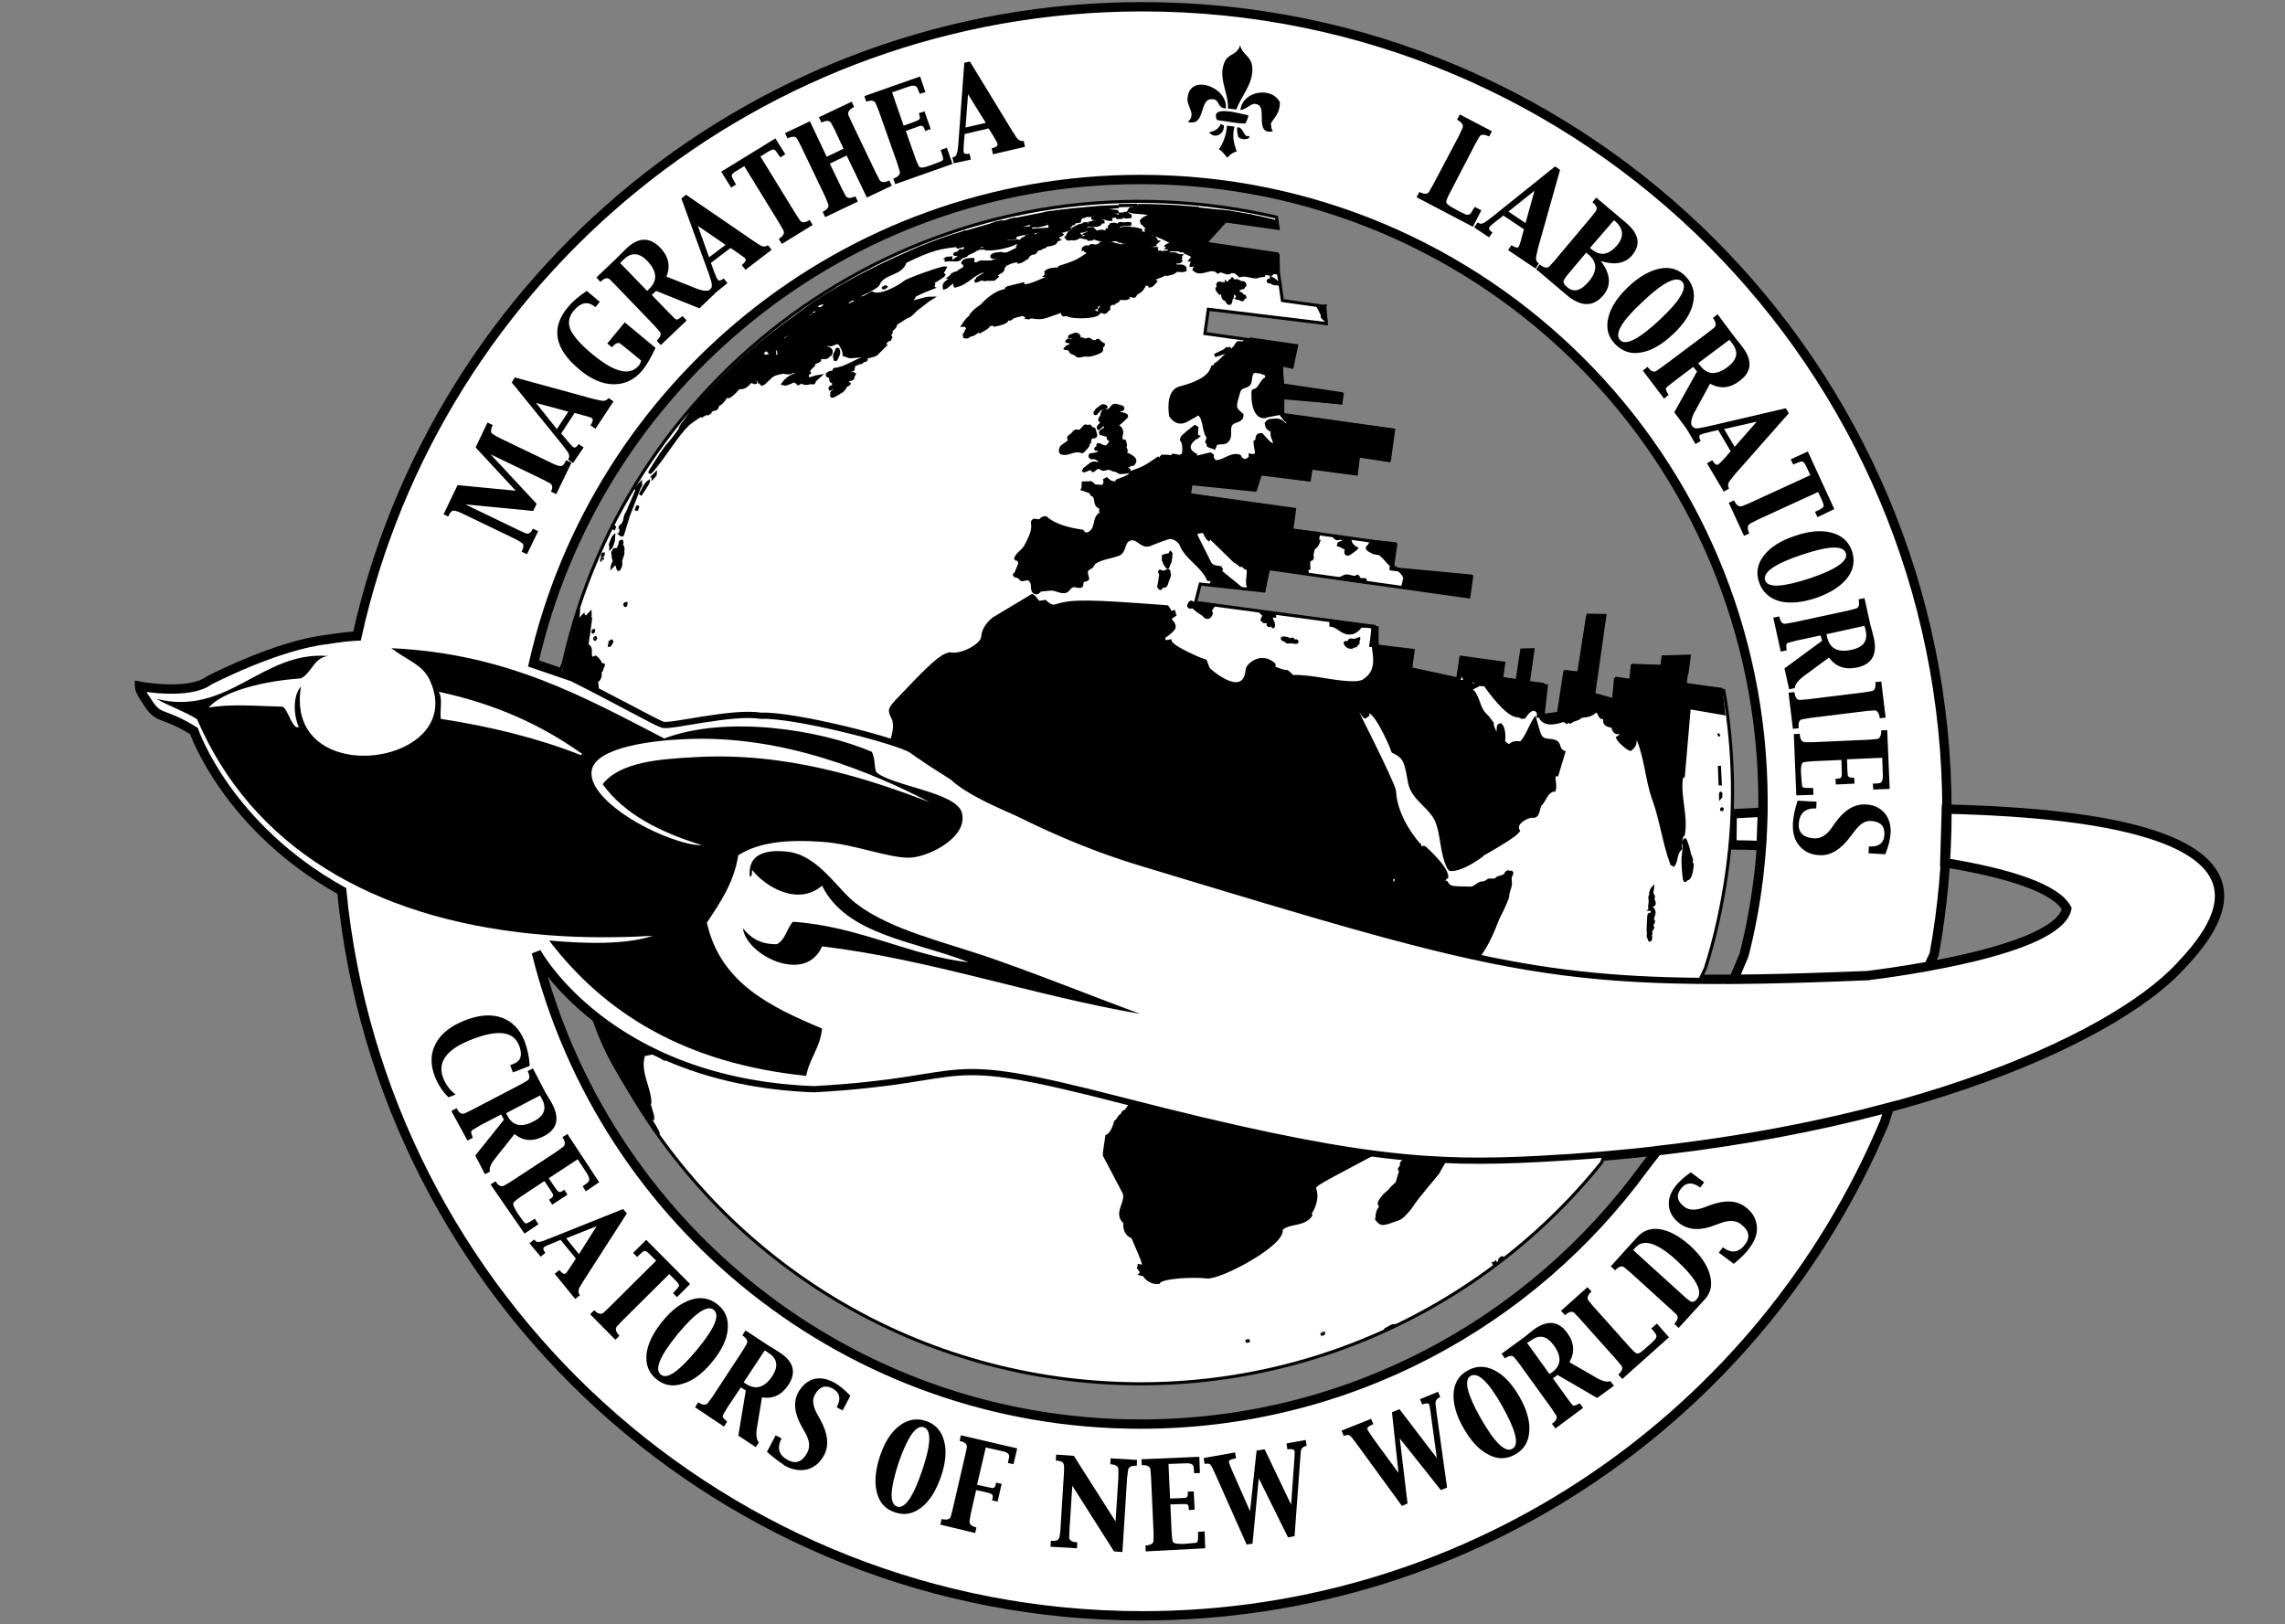 <?xml version="1.0" encoding="UTF-8" standalone="no"?>
<!-- Generator: Adobe Illustrator 22.1.0, SVG Export Plug-In . SVG Version: 6.00 Build 0)  -->

<svg
   version="1.1"
   x="0px"
   y="0px"
   viewBox="0 0 734.1 521.8"
   xml:space="preserve"
   id="svg144"
   sodipodi:docname="maglab_new.svg"
   inkscape:export-filename="maglab_neu.svg"
   inkscape:export-xdpi="200"
   inkscape:export-ydpi="200"
   style="enable-background:new 0 0 734.1 521.8;"
   inkscape:version="1.3.2 (091e20ef0f, 2023-11-25)"
   xmlns:inkscape="http://www.inkscape.org/namespaces/inkscape"
   xmlns:sodipodi="http://sodipodi.sourceforge.net/DTD/sodipodi-0.dtd"
   xmlns="http://www.w3.org/2000/svg"
   xmlns:svg="http://www.w3.org/2000/svg"><rect x="0" y="0" width="734.1" height="521.8" fill="#808080" stroke="none"/><defs
   id="defs144" /><sodipodi:namedview
   id="namedview144"
   pagecolor="#ffffff"
   bordercolor="#666666"
   borderopacity="1.0"
   inkscape:showpageshadow="2"
   inkscape:pageopacity="0.0"
   inkscape:pagecheckerboard="0"
   inkscape:deskcolor="#d1d1d1"
   inkscape:zoom="1.4368708"
   inkscape:cx="379.99241"
   inkscape:cy="242.88892"
   inkscape:window-width="1920"
   inkscape:window-height="1042"
   inkscape:window-x="0"
   inkscape:window-y="0"
   inkscape:window-maximized="1"
   inkscape:current-layer="svg144" />
<style
   type="text/css"
   id="style1">
	.st0{fill:#FFFFFF;stroke:#000000;stroke-width:3;}
	.st1{fill:#FFFFFF;stroke:#010202;stroke-miterlimit:10;}
	.st2{stroke:#000000;}
	.st3{fill-rule:evenodd;clip-rule:evenodd;fill:#FFFFFF;}
	.st4{fill-rule:evenodd;clip-rule:evenodd;}
</style>




<g
   id="g145"
   transform="translate(-18.1,-0.829)"><g
     id="ring">
	<path
   class="st0"
   d="M 623.5,361.5 C 584.4,454.6 492.4,520 385.1,520 251,520 140.7,417.8 127.9,287.1 v 0 c -37,-20.6 -47.5,-51.4 -47.5,-51.4 -10.6,-6.6 -11.2,-3.1 -15.3,-9.9 -2.2,-2.9 -2.2,-4.5 -2.2,-4.5 0,0 15.8,3 22.3,-1.8 0,0 21.8,-11.4 38,-13.2 1.5,-0.2 4.1,-0.7 7.8,-1 l 1.8,-0.1 C 158.4,89.5 261.7,3 385.1,3 c 142.8,0 258.5,115.7 258.5,258.5 0,15.7 -1.4,31 -4.1,45.9 l -1.8,3.9 c -8.9,1.6 -16.5,2.6 -19.6,3 -16.4,0.7 -30.4,1.1 -43,1.2 l 3.3,-7.8 c 4,-15.7 6.1,-32.2 6.1,-49.2 0,-110.5 -89.5,-200 -200,-200 -95.2,0 -174.8,66.5 -195,155.5 l 12.6,4.3 c 14.2,7.1 26.7,14.2 29,14.9 2.2,0.8 22.1,-4.4 31.5,-2.9 10.9,-0.4 43.6,8 48.5,11 0,0 32,23.6 73.2,36.1 120.3,36.4 133.8,40.9 233.8,36.9 9.5,-1.2 61,-8 64,-21.5 -3.4,-6.5 -18.5,-11.4 -39.2,-14.8 l 0.5,-17.2 c 118.2,2.8 87,38 74.7,51 -21.8,23.1 -92.5,56 -205.5,61.9 -34.7,1.8 -60,0.3 -134.5,-18.9 -61.6,-15.9 -44.5,-6.5 -98.5,-3.5 -66.5,-2.5 -89.2,-44.5 -89.2,-44.5 21.6,87.1 100.3,151.6 194.1,151.6 66.6,0 125.5,-32.5 161.9,-82.5 l 4.2,-5.4 c 28.1,-3.2 53,-8.1 74.5,-13.9 z"
   id="path1" />
	<path
   class="st0"
   d="m 583.9,272.5 c -3.7,-0.1 -6,-0.2 -9.4,-0.2 l 0.1,-10 c 3.7,-0.2 6.1,-0.3 9.7,-0.5 z"
   id="path2" />
</g><g
     id="outer_globe">
	<path
   class="st1"
   d="m 564.3,315.5 c -56.7,-0.5 -85.2,-9.4 -180,-38.1 -41.2,-12.5 -73.2,-36.1 -73.2,-36.1 -5,-3 -37.7,-11.4 -48.5,-11 -9.4,-1.5 -29.2,3.7 -31.5,2.9 -2.2,-0.8 -14.8,-7.8 -29,-14.9 l -4.2,-1.4 1.2,-3.1 c 21.4,-95.6 113,-160.3 211.8,-146.4 5.9,0.8 11.6,1.9 17.3,3.2 l 0.5,3.6 -16.9,-2.4 -6.7,7.4 23.6,3.6 0.1,5.5 1.3,9.1 13.6,1.9 0.5,5.5 -37.9,-4.6 -1.1,7.8 29.4,4.1 -1.4,6.7 -3.6,-0.8 0.6,6.9 19.1,2.7 -0.4,2.7 -18.8,-2.1 -0.2,5.9 35.9,5 -1.3,9.4 -9.9,-1.4 -0.8,5.9 -14.5,-2 -0.6,4 -15.8,-2.2 -1.4,5.2 -20.7,-2.2 -0.6,4 33.8,4.7 -0.9,6.6 33.4,4.7 -1.1,7.9 25.5,2.4 -0.9,6.5 -64.7,-9.1 -1.2,7.2 -20.4,-2.2 -1.5,5.9 57.2,7.7 -0.9,6.1 13.6,1.6 -0.8,5.9 15.2,3.3 1,-7 13.7,1.9 -0.7,5 5.3,0.7 1.4,-9.8 3.4,-0.2 -1.5,10.5 4.6,0.6 -1.4,10.2 6.9,-0.9 1.9,-13.4 4.6,0.6 2.6,-18.7 5.4,0.1 -3.6,25.3 6.4,1.8 1,-6.9 4.7,0.7 0.7,-4.9 9.4,0.4 0.4,-3.1 8.1,-0.2 -0.7,5.3 -0.3,0.8 -0.4,2.9 12.5,2 c 3.3,19 3.8,38.9 0.9,59 -1.5,10.4 -3.7,20.5 -6.8,30.2 z"
   id="path3" />
	<path
   class="st0"
   d="M 385.1,520"
   id="path4" />
	<path
   class="st1"
   d="M 532.7,374.3 C 492.2,424.8 426.8,453.2 358,443.6 289.2,434 234.3,388.6 209.2,329 l -1.7,-2.9 c 13.8,11.4 36.7,23.9 72.1,25.2 54,-3 36.9,-12.4 98.5,3.5 74.5,19.2 99.8,20.7 134.5,18.9 7.1,-0.4 14,-0.8 20.7,-1.4 z"
   id="path5" />
</g><g
     id="inner_globe">
	<g
   id="g93">
		<path
   class="st2"
   d="m 210,222 c -0.2,-1.7 -0.3,-2.8 -0.3,-2.8 0.2,0 0.4,0.1 0.6,0.1 0.8,-1 0.7,-2 0.5,-3.1 l 0.3,0.2 c 0,0 0,0 0,0 0.2,0 0.3,-0.3 0.3,-0.4 0.1,-0.2 0.1,-0.4 0.2,-0.7 0.1,-0.2 0.2,-0.4 0.3,-0.6 0,-0.1 0,-0.2 0,-0.2 0,0 -0.1,0 -0.1,-0.1 -0.2,-0.1 -0.3,0 -0.4,0.1 -0.2,0.4 -0.2,0.8 -0.3,1.2 0,0.2 -0.1,0.2 -0.2,0.2 0,0 -0.1,0 -0.1,0.1 v 0 c -0.1,-0.8 -0.1,-1.6 0.1,-2.3 -0.8,-1.2 -0.8,-1.2 -1.5,-1.7 -0.3,0.2 -0.8,0.3 -1.1,0.4 -1.3,-1.1 0.4,-3.5 -1.6,-4.2 0,-1.5 1.2,-7.7 1.2,-7.8 -0.4,0.5 -0.4,0.5 -0.9,2 -0.1,0 -0.1,0 -2.7,5.3 -0.7,-3.9 3.6,-6.1 3.4,-9.9 -0.5,0.5 -0.8,1 -1.4,1.5 -0.1,-0.1 -0.3,-0.3 -0.4,-0.4 -0.1,0.1 -0.3,0.3 -0.4,0.4 -0.1,0 -0.1,0 -0.1,0 0,-0.2 0,-0.4 0,-0.6 -1.5,1.4 -1.5,3.6 -2.6,5.2 -0.1,-1.8 0.7,-3.4 1,-5 0,-0.1 0,-0.1 0,-0.1 v 0 c 0,-0.2 0,-0.4 0.1,-0.7 0,0 0,0 0,0 v 0 c 0,-0.1 0.1,-0.3 0.1,-0.4 -0.3,0.4 -0.3,0.9 -0.5,1.4 l -0.4,1.3 v 0.1 c -0.4,1.4 -1,3.4 -1,3.6 0,-0.1 0.1,-0.1 0.3,-1 0.2,-0.7 0.5,-1.7 0.5,-1.8 0,0 0,0.1 0,0.1 0.1,-0.1 0.1,-0.2 0.1,-0.3 0,0 0,0 0,0 v 0 c 0,0 0,0 0,0 v 0 c 0.1,-0.2 0.1,-0.5 0.3,-0.8 0,0.2 -0.1,0.4 -0.1,0.6 -1.2,5.5 -2.9,10.8 -4.2,16.3"
   id="path6" />
		<path
   class="st2"
   d="m 208.4,326.6 c 3.8,12.3 8.7,19.7 19.2,36.1 v 0 c 1.1,1.6 1.3,1.9 2.1,2.5 -1.8,-4 -4.7,-7.3 -6.8,-11.2 0,0.1 3,4.8 4.9,6 0,-0.6 0,-0.6 -1.2,-4.6 0.1,-0.1 0.2,-0.2 0.3,-0.3 -0.2,-5.2 -3.8,-10 -2,-15.4 2.6,-0.5 2.6,-0.5 2.7,-0.6 1.9,-0.4 2.6,1.4 3.9,2 0.2,-0.5 -13.7,-6.3 -13.5,-6.8 0,0.2 -10.2,-9.6 -9.6,-7.7 z"
   id="path7" />
		<path
   class="st2"
   d="m 376.1,72.9 c -0.7,0 -0.9,0 -1.1,0.1 0,0 0,0.1 0.3,0.1 0.3,0 2.8,0 2.8,0 0.2,0 0.3,0 0.3,-0.1 0.4,-0.1 0.7,0.1 1.1,0 0,0 0,0 0,0 -0.2,-0.1 -0.4,0 -0.5,-0.1 0.7,0 1.4,0.2 2,-0.1 0,0 0,0 0.1,0 0,-0.1 0,-0.1 0,-0.1 0,0 0,0 0,0 -0.8,-0.3 -1.7,0.3 -2.5,0 0,0 0,0 0,0 0,0 0,0 0,0 0,0 0,0 0,0 0,0 0,0 0,0 0,0 0,0 0,0 0,0 0,0 0,0 -0.2,-0.1 -0.8,-0.1 -1,0.1 0,0 0,0 0,0.1 0,0 -0.1,0 -0.1,0.1 -0.3,0.1 -0.6,0.2 -0.9,0.3 0.1,-0.4 -0.1,-0.4 -0.5,-0.4 z"
   id="path8" />
		<path
   class="st2"
   d="m 317,91.7 c 1.3,-0.4 1.3,-0.4 4.1,-2.3 0.2,-0.3 0.2,-0.3 0.2,-0.3 -0.1,-0.1 -0.4,-0.3 -0.6,-0.3 0.2,-0.7 0.7,-1.2 1,-1.9 -1.1,-0.1 -12,3.8 -12.9,4.6 -1.4,1.2 -7.2,4.6 -10.1,3.7 -0.7,0.2 -1.4,0.5 -2,0.8 0.6,-0.3 1.2,-0.6 1.8,-0.9 v 0 c -0.1,-0.1 -0.2,-0.2 -0.5,0 -0.7,0.4 -1.4,0.8 -2.1,1.2 -2.4,1.3 -4.8,2.4 -7.1,3.8 l 0.1,-0.2 c 0.2,-0.1 0.3,-0.3 0.5,-0.4 -0.4,0 -0.8,0.1 -1.2,0.3 1.4,-1.7 3.2,-2.8 5.1,-3.7 0,0 0,0 0,0 -0.1,0.1 -0.2,0.2 -0.2,0.3 0,0 0,0 -0.1,0.1 -0.1,0.1 -0.1,0.1 -0.2,0.2 -0.2,0.2 -0.2,0.2 -0.2,0.2 0,0 0,0 0,0 0,0 0.1,0 0.1,0 0.2,-0.1 0.9,-0.5 1.1,-0.7 0,0 0.1,-0.2 0.2,-0.4 2.1,-1 4.2,-1.9 6,-3.3 0.2,-0.3 0.2,-0.3 0.2,-0.3 1.6,-4 7.4,-3 8.7,-7.3 8.8,-4.3 11.4,-4.6 16.6,-5.2 0.1,0.1 0.2,0.4 0.3,0.5 1.1,-0.2 1.2,-0.3 1.9,-0.7 0.1,0.1 0.3,0.3 0.5,0.4 0,0.2 0,0.4 0,0.6 1.5,-0.1 7.4,-1.2 7.4,-1.2 -0.3,0.6 -0.9,0.8 -1.3,1.2 0.8,-0.1 0.8,-0.1 2,-0.7 -0.5,0.4 -0.5,0.4 -1.8,0.9 0.6,0.3 6.5,0.2 11,-2.4 -0.4,-0.1 -0.4,-0.1 -5.3,0.5 0.2,-0.1 0.4,-0.2 0.5,-0.3 -0.9,0 -1.7,0.3 -2.5,0.4 1.7,-2 4.3,-1.1 6.4,-1.8 -1,-0.1 -1,-0.1 -2.3,0 4.5,-1.6 12.4,-2.4 15.1,-2.7 -0.2,0.1 -0.4,0.2 -0.6,0.4 2,0.6 2,0.6 4.9,-0.4 -0.1,-0.1 -0.3,-0.3 -0.4,-0.4 -6.8,0.7 -13.6,0.6 -20.3,1.8 1.3,-0.8 2.9,-0.8 4.4,-1.1 0.1,0.1 0.3,0.3 0.5,0.4 1.3,-0.3 3.7,-0.9 3.7,-0.9 -0.9,-0.2 -0.9,-0.2 -5.3,0.4 0.9,-1.2 4.8,-2.1 5.2,-2.1 L 349.1,72 c -0.8,0.1 -0.8,0.1 -2.4,0.4 0.2,0 0.4,-0.1 0.6,-0.1 0.3,0 0.3,0 0.3,0 0,0 0,0 0,0 0,0 0,0 0,0 3.1,-0.7 4.8,-1.1 6.7,-1.4 -0.8,0.2 -1.1,0.5 -1.4,0.7 0.1,0 0.1,0 0.2,0.1 -0.2,0.1 -0.4,0.1 -0.5,0.2 0.3,0 0.6,0 0.9,0.1 -0.4,0.2 -0.9,0 -1.3,0.2 0,0 0.1,0 0.1,0 -0.9,0.2 -2.6,0.7 -2.8,0.9 0,0 0,0.1 0,0.1 0,0 0.1,0 0.1,0 0,0 0,0.1 0,0.1 0,0 1,-0.1 1.2,-0.3 -0.1,0 -0.2,0 -0.3,0 0.5,-0.1 1,-0.2 1.5,-0.2 -0.7,0.2 -0.7,0.2 -0.7,0.2 0.3,0 0.6,-0.2 0.8,0 -0.2,0.1 -0.5,0 -0.7,0.2 0.1,0 0.2,0 0.2,0 -0.2,0.1 -0.5,0 -0.7,0.2 0.1,0 0.3,0 0.6,0 0.3,0 2.6,-0.6 2.6,-0.6 0,0 -0.1,0 -0.1,-0.1 0.1,0 0.2,0 0.6,-0.1 1.2,-0.2 1.2,-0.2 4.5,-0.5 2.9,-0.3 3.2,-0.2 4,-0.1 0.2,0 0.6,0.1 1.2,0 0,0 0,0 0,0 v 0 c 0,0 0,0 0,0 0.2,0 0.5,0 0.7,-0.1 0,0 0,-0.1 0.1,-0.1 0.1,0 0.1,-0.1 0.2,-0.1 -0.9,-0.4 -1.7,0.2 -2.5,0.1 0.1,0 0.4,-0.1 1,-0.2 0.3,0 1,-0.2 1.1,-0.3 -0.3,0 -2.9,0 -3.8,0.1 -0.4,0 -0.7,0.1 -0.9,-0.1 1.8,-0.3 3.6,0.3 5.3,-0.5 -0.4,0 -0.8,0 -1.7,0.1 0,0 0,-0.1 -0.1,-0.1 0.5,-0.1 0.5,-0.1 0.5,-0.2 0,0 0,-0.1 -0.1,-0.1 0.9,-0.4 1.9,0.2 2.8,-0.3 -0.4,-0.1 -0.4,-0.1 -0.5,-0.1 0.8,-0.2 1.6,0.1 2.4,-0.1 0,-0.1 0,-0.2 0,-0.2 0.3,-0.2 0.3,-0.2 0.3,-0.2 0,0 -0.1,0 -0.1,0 0,0 0,0 0,0 0,0 -0.1,-0.1 -0.1,-0.2 -0.3,0 -0.5,0 -0.8,0 0,0 0,-0.1 0.1,-0.1 -1,-0.2 -2.5,0.2 -2.7,0.2 v 0 0 0 0 c 0,0 0,0 0,0 v 0 0 c 0,0 0,0 0,0 0,0 0,0 -0.1,0 -0.8,0.2 -0.8,0.2 -0.9,0.2 0.2,-0.1 0.2,-0.1 0.2,-0.2 0.6,-0.2 0.6,-0.2 0.6,-0.2 -0.2,-0.1 -0.2,-0.1 -3.2,0.5 v 0 0 c -1.8,0.6 -2.5,0.6 -2.7,0.6 0,0 0,-0.1 0,-0.1 0.9,-0.4 2,-0.1 2.8,-0.9 -0.9,0 -3.2,0.4 -4.9,0.6 2,-0.4 4.5,-0.8 8.5,-1.5 h -0.3 c -1.3,0 -2.6,0 -3.9,0.1 1.3,-0.1 2.6,-0.2 3.9,-0.2 0.9,-0.1 1.9,-0.1 2.8,-0.2 -0.3,-0.1 -0.3,-0.1 -0.8,-0.1 0.4,-0.1 0.4,-0.1 3.9,-0.2 h -0.3 c 0.3,-0.2 0.3,-0.2 1.2,-0.2 -0.1,0 -0.2,0 -0.3,0 0.4,0.1 2.5,-0.2 4.5,-0.4 -0.1,0 -0.2,0 -0.3,0 0.2,0 0.7,0 1.3,-0.1 -2.8,0.1 -3.9,0.1 -6.7,0.3 -8.8,0.8 -9.4,0.8 -14.5,1.6 l -1.4,0.2 c -0.4,0.1 -0.9,0.1 -1.3,0.2 -3.2,0.6 -7,1.4 -10.6,2.1 -0.4,0.1 -0.8,0.2 -1.3,0.3 0.2,0 0.4,-0.1 0.5,-0.1 -0.9,0.2 -1.8,0.4 -2.7,0.6 0,0 -0.1,0 -0.1,0 0,0 -0.1,0 -0.1,0 0.4,0 0.7,-0.1 1,-0.2 -0.7,0.3 -1.4,0.3 -2.1,0.5 0,0 0,0 0,0 v 0 c -0.1,0 -0.5,0.1 -0.5,0.1 -0.4,0 -0.7,0.2 -1.1,0.3 0.2,-0.1 0.4,-0.1 0.6,-0.2 -0.1,0 -0.1,0 -0.7,0.2 -3.4,1 -6,1.7 -8.3,2.4 0,0 0,0 0,0 0.2,0 0.4,-0.1 0.5,-0.1 -0.4,0.2 -0.9,0.3 -1.3,0.4 0,0 0,0 0,0 -0.1,0.1 -1.3,0.5 -1.3,0.5 0.5,-0.3 1.1,-0.4 1.6,-0.7 -0.1,0 -0.1,0 -0.2,0 -4.5,1.3 -7.7,2.5 -13.9,4.9 -9.3,4.1 -20.8,9.1 -33.7,17.6 -14,10 -21.7,15.5 -36.8,31.7 l -2.4,2.7 c 0.1,-0.1 0.1,-0.1 0.2,-0.2 0,0 -1.9,2.7 -2.4,3.4 -0.4,0.7 -1.1,1.3 -1.5,2 0.1,0 0.3,-0.1 0.4,-0.2 0,0.1 0,0.1 0,0.1 v 0 c 0,0 -2.6,3.9 -4,5.4 -2.3,2.4 -6.5,9.5 -6.5,9.5 0,0 0,0.1 0.1,0.1 0.3,-0.2 1.4,-1.5 2.3,-2.7 3,-3.8 5.5,-8 8.8,-11.7 1.3,-1.4 1.3,-1.4 5,-3.9 l 0.3,-0.2 c 0.1,-0.1 0.3,-0.1 0.4,-0.2 0,0.1 0.1,0.3 0.1,0.4 0.6,-0.3 1.2,-0.8 1.8,-1 0,0.1 0.1,0.2 0.1,0.3 0.4,-0.2 0.4,-0.2 0.6,-0.8 0.3,-0.1 0.3,-0.1 1.1,-1.2 -0.1,0.2 -0.2,0.5 -0.2,0.8 1.2,-0.1 1.3,-0.9 1.4,-1.6 0,0 1.2,0.1 2.8,-2.9 -0.1,0.2 -0.2,0.5 -0.4,0.7 0.8,-0.7 2.1,-2.3 2.1,-2.3 -0.2,0.3 -0.4,0.7 -0.7,1 0.2,-0.1 0.2,-0.1 1.6,-1.9 0.1,-0.2 0.1,-0.2 0.1,-0.2 -0.1,0.2 -0.2,0.5 -0.3,0.7 0.7,-0.4 3.8,-3 3.8,-3 -1.7,2.1 -3.9,3.6 -5.8,5.5 2.6,-1 3.5,-4.1 6.2,-4.9 -1.7,1.4 -1.7,1.4 -1.9,1.9 1.7,-0.1 2.4,-1.6 3.6,-2.4 0,0.1 0,0.3 0,0.4 0.6,0.4 0.6,0.4 1,0.3 0,-0.2 -0.2,-0.5 -0.3,-0.7 0.1,-0.1 0.2,-0.2 0.2,-0.3 1,0 1.2,0 1.3,0.8 0.1,0 0.3,0.1 0.4,0.1 0.1,-0.1 0.2,-0.1 0.3,-0.2 0,0.1 -0.1,0.3 -0.1,0.4 0.1,0 0.3,0 0.4,0 0,0.1 0,0.3 0,0.4 0.4,-0.1 0.4,-0.1 2.8,-2.4 1.3,-1.2 3.1,-1 4.6,-1.7 -0.1,0.1 -0.1,0.2 -0.2,0.3 0,0.1 0,0.1 0,0.1 2.2,0.4 2.6,-0.3 3.1,-1.1 -0.1,0.2 -0.2,0.5 -0.3,0.7 0.4,0.2 0.4,0.2 1.4,-0.2 l -0.3,0.3 c 0.1,0.1 0.2,0.2 0.3,0.3 0.4,0 0.8,0 1.2,0 0.1,0.1 0.1,0.1 0.1,0.1 0.1,0 0.3,0 0.4,-0.1 -0.1,0.1 -0.2,0.2 -0.2,0.3 0,0 -3.9,0 -6.2,3.3 0.7,0.2 0.9,0.3 3.8,-1.1 0,0.1 0,0.3 0.1,0.4 0.7,0.3 0.7,0.3 0.9,0.7 0.1,0 0.1,0 1.9,-1.1 -0.1,0.2 -0.2,0.5 -0.3,0.8 1,0.5 1.9,-0.1 2.9,0 0.1,0 0.1,0 0.1,0 0.1,0 0.3,0 0.4,0 0.1,-0.1 0.2,-0.2 0.2,-0.3 -0.1,-0.3 -0.1,-0.3 1.6,-1.8 -1.4,0.2 -2.7,0.9 -4.2,1.1 -0.1,0 -0.1,0 -0.1,0 -0.1,-0.1 -0.2,-0.1 -0.3,-0.2 0.1,-0.1 0.2,-0.1 0.3,-0.2 0.1,0 0.3,0.1 0.4,0.1 0.1,-0.1 0.1,-0.2 0.2,-0.3 -0.1,-0.2 -0.1,-0.5 -0.1,-0.7 0,-0.1 0,-0.1 0,-0.1 v 0 c 0,-0.1 0,-0.3 0,-0.4 0.1,-0.1 0.2,-0.2 0.3,-0.2 0.3,-0.2 0.3,-0.2 0.3,-0.2 v 0 c -0.1,-0.2 -0.3,-0.5 -0.3,-0.7 1.5,-1.7 1.5,-1.7 1.6,-1.7 0.1,-1.2 1.4,-1 2,-1.6 0,-0.1 0,-0.3 0,-0.4 -0.2,0 -0.5,-0.1 -0.7,0 0.1,-0.2 0.3,-0.5 0.5,-0.7 0,-0.1 0,-0.1 0,-0.1 v 0 0 c 0,0 0,0 0,0 v 0 c 0,-0.1 0,-0.3 0,-0.4 0.1,0 0.2,0 0.4,0 0.1,0.2 0.3,0.4 0.3,0.7 1.9,0.1 2,-0.1 2.5,-0.8 0.1,0 0.3,0 0.4,-0.1 1.7,-2.9 -3.6,-2.3 -4.4,-2 -3,0.9 -3,0.9 -3.5,1 0,0 4.6,-1.9 6.4,-2.2 0.2,0 0.2,0 0.2,0 0.2,0 0.5,-0.1 0.8,-0.1 0,0 0,0 0,0 v 0 c 1.3,0.5 2.3,-1.2 3.6,-0.3 0,0 1.5,2.2 1.4,3.6 0.8,0.2 1.6,0.8 2.5,0.6 0.7,-0.1 3,-0.2 3,-0.2 0.5,0.1 0.5,0.1 1.1,0.5 3,-0.7 3,-0.7 3.7,-1.1 l 2.8,-2.8 c -0.4,-0.1 -0.4,-0.1 -1.2,0.1 0.5,-0.6 1.3,-0.9 1.8,-1.5 -0.1,-0.1 -0.2,-0.2 -0.3,-0.2 0,-0.1 0.1,-0.2 0.1,-0.4 0.8,0.2 0.8,0.2 1.1,0.1 0.1,-0.2 0.3,-0.5 0.4,-0.7 -0.1,-0.2 -0.3,-0.4 -0.5,-0.5 0.1,-0.4 0.4,-0.6 0.6,-1 -0.1,-0.2 -0.1,-0.5 -0.1,-0.7 1.3,-1.1 1.3,-1.1 1.5,-1.8 -0.1,0 -0.3,-0.1 -0.4,-0.1 1.6,-0.9 3.8,-2.4 3.8,-2.4 1.7,-0.4 2.5,-2 3.8,-2.9 1.5,-1 2.8,-2.3 4.3,-3.2 -2.1,0 -4,1 -6.1,1.2 -0.1,0 -0.1,0 -0.1,0 0,0 0,0 0,0 v 0 0 c -0.2,0 -0.5,0 -0.7,0 0.9,-1.1 0.9,-1.1 1.3,-1.4 0,-0.1 0,-0.3 0,-0.4 0.7,-0.6 3.2,-1.7 6.1,-2.8 -0.2,-0.1 -0.6,-0.1 -0.8,-0.1 0.2,-0.1 0.5,-0.3 0.8,-0.4 0.1,-0.1 0.1,-0.1 0.1,-0.1 0,0 0,0 0,0 0.1,-0.1 0.2,-0.2 0.2,-0.3 v 0 c -0.3,0 -0.6,0.1 -0.8,0.1 -0.4,-0.5 -0.3,-0.6 -0.3,-0.7 z m 37.3,-22.4 c -0.1,0 -0.1,0 -0.1,0 1.2,-0.2 1.4,-0.2 2.4,-0.3 -0.2,0 -0.4,0.1 -0.6,0.1 0.6,-0.1 0.6,-0.1 1.8,-0.3 0.1,0 0.1,0 0.1,0 -0.3,0 -0.5,0.1 -0.8,0.1 0.4,-0.1 0.8,-0.1 1.2,-0.1 0.4,-0.1 0.8,-0.2 1.3,-0.2 0.1,0 0.1,0 0.1,0 -0.3,0.1 -0.5,0.1 -0.8,0.1 -5,1 -5,1 -6.3,1.1 0.5,-0.2 1.1,-0.4 1.7,-0.5 z m -87.6,46.3 c -0.1,-0.4 -0.1,-0.4 0.3,-1.1 0,-0.1 -0.1,-0.3 -0.1,-0.4 -0.6,0 -1,0.3 -1.3,0.6 -0.1,0.1 -0.2,0.2 -0.2,0.3 l -0.3,0.1 c -1.2,0.3 -1.2,0.3 -1.7,-0.1 -0.2,0.1 -0.4,0.1 -0.6,0.2 -0.1,-1.3 1.4,-2.1 1.8,-2.3 l -0.4,0.4 c 0.4,0.1 0.9,0.1 1.2,0 -0.1,0.2 -0.1,0.4 -0.2,0.6 0.1,0.1 0.3,0.3 0.4,0.4 0.3,0.1 0.7,-0.2 1.1,-0.5 0,-0.2 0.1,-0.4 0.1,-0.6 0.3,-0.2 0.8,-0.2 1.1,-0.3 0.5,0.6 0.6,0.7 0.1,1.3 0.2,-0.1 0.5,-0.2 0.7,-0.2 -0.6,1.6 -1.6,1.6 -2,1.6 z m 8.2,-9.4 c 0,0.1 0,0.1 0,0 v 0 c -0.1,0.2 -0.6,0.8 -0.6,0.8 -0.3,0.3 -0.4,0.7 -0.4,0.8 -0.1,0.2 -2.9,2.6 -3,2.6 0,0 0,0 0,0 0,-0.1 0,-0.1 0,-0.2 -0.3,0.2 -0.5,0.5 -0.8,0.7 0,0 0,0 0,-0.1 0.1,-0.4 0.4,-0.5 0.6,-0.8 v 0 c 0.1,-0.2 0.9,-0.9 1.2,-1.1 0.3,-0.2 0.4,-0.3 0.4,-0.5 0,0 0,0 0,0 -0.2,0.1 -0.4,0.3 -0.4,0.3 -0.3,0.4 -1.4,1.1 -1.4,1.1 -0.4,0.2 -0.9,0.4 -1.3,0.6 -0.6,0.4 -1.2,0.9 -1.8,1.3 -0.1,0.1 -0.4,0.2 -0.6,0.2 0,0 0,0 0,-0.1 0.1,-0.1 0.2,-0.2 0.9,-0.7 0.9,-0.7 1.6,-1.3 1.8,-1.5 0,0 0,0 -0.1,-0.1 -0.3,0 -0.5,0.2 -0.8,0.2 0,0 0,0 0,-0.1 0.1,-0.1 0.5,-0.5 0.8,-0.6 1.2,-0.2 5.1,-3.3 5,-3.9 -0.4,-0.2 -0.5,0.4 -0.9,0.5 0,0 0,0 0,0 0,0 0,0 -0.5,0.3 0.1,-0.1 0.1,-0.2 0.2,-0.2 v 0 c 0,0 -0.4,0.1 -0.9,0.3 -0.1,0 -0.1,0 -0.1,0 -0.1,0 -0.1,0 -0.4,0.2 -0.7,0.5 -1.5,0.9 -2.2,1.4 -4.2,3.1 -4.2,3.1 -4.6,3.2 0,0 0,0 -0.1,0 0.2,-0.5 4.1,-3.4 5.1,-4 0.7,-0.4 1.4,-0.9 2.1,-1.3 0.7,-0.4 1.5,-0.7 2.2,-1.2 -0.6,0 -1.1,0.5 -1.7,0.7 0.3,-0.3 2.7,-1.4 2.7,-1.4 0,0.1 0,0.1 -0.4,0.5 0.1,0 0.1,0 0.5,-0.2 0,0.2 -0.1,0.2 -0.2,0.4 0,0 0,0 0,0.1 0,0 0.1,0 0.1,-0.1 0,0 0,0 0,0 -0.2,0.3 -0.5,0.5 -0.8,0.8 0,0 0,0 0,0 0,0 0.1,0 0.1,0 0,0 0,0 0,0.1 -0.6,1 -1.4,1.8 -2,2.7 0,0 0,0 0.1,0 1,-0.3 1.2,-1 1.5,-1.7 0,0 0,0 0,0 v 0 c 0.2,-0.4 0.9,-0.9 0.9,-0.9 0.3,0.3 -0.1,0.5 -0.2,0.9 z m 7.4,-6.5 c -1.3,0.8 -1.8,1.2 -1.8,1.4 0.1,0.1 -0.2,0.4 -0.2,0.4 -0.2,0.2 -0.5,0.2 -0.7,0.3 -0.3,0.2 -0.6,0.5 -0.9,0.7 -0.3,0.2 -0.7,0.3 -1,0.6 -0.2,0.1 -0.2,0.3 -0.4,0.4 -0.7,0.4 -0.7,0.4 -1,0.5 0,0 0,0 0,0 0.1,-0.5 0.8,-0.4 1,-0.8 0,0 0,0 0,0 -0.1,0 -0.2,0 -0.3,0 0.1,-0.2 0.3,-0.2 0.3,-0.4 0,-0.1 -0.1,-0.2 -0.1,-0.3 0,-0.1 0.2,-0.1 0.2,-0.2 0,0 0,-0.1 0,-0.1 0.4,-0.5 0.9,-0.7 1.4,-1.1 0.1,-0.1 0.1,-0.3 0.3,-0.4 0,0 0,0 0,0 0.2,-0.2 0.8,-0.4 1.1,-0.4 0.1,0 0.2,-0.2 0.3,-0.3 0,0 0,0 0,0 -0.3,0 -0.6,0.2 -0.9,0.2 0,0 0,0 0,0 0,-0.1 0,-0.1 0.1,-0.2 0,0 0,0 0,0 0,0 0,0 0,0 0,0 0,0 0,0 0,0 0,-0.1 0,-0.1 -0.1,0 -0.2,0.1 -0.3,0.1 0,0 0.3,-0.4 0.8,-0.7 0.3,-0.2 0.5,-0.3 0.5,-0.4 0,0 0,0 0,0 0,0 -0.1,0 -0.1,0 0,0 0,0 0,0 0.3,-0.5 1.5,-0.7 1.9,-0.8 0,0 0,0 0,0 0,0 -0.1,0.1 -0.1,0.1 0.1,0.1 0.6,0.1 1,-0.2 0.2,-0.1 0.2,-0.1 0.3,-0.1 0,0 0,0 0,0 -0.1,0.1 -0.3,0.2 -0.5,0.3 0.3,0.1 0.5,-0.3 0.8,-0.1 -0.1,0.2 -0.3,0.7 -1.7,1.6 z"
   id="path9" />
		<path
   class="st2"
   d="m 296.4,116 -1.2,0.1 c -2.3,0.8 -4.5,2.2 -6.8,3 -0.1,0 -0.1,0 -0.2,0 -0.1,0 -0.1,0 -0.9,0.3 -0.3,0.1 -0.7,0 -1,0.1 -0.2,0.1 -0.2,0.1 -0.2,0.2 0,0 0,0 0.4,0.1 0.1,0 0.5,0.6 -0.2,0.5 0,0 -1.6,0.1 -2.1,0.5 -0.2,0.2 -0.8,0.7 0.4,1 0.7,0.1 0.2,1 0.5,1.4 0.3,0.4 0.9,0.4 1.1,0.4 0.2,0.4 -0.4,0.5 -0.3,0.9 0.4,0.1 0.6,-0.6 0.9,-0.3 0.2,0.2 0.1,0.7 -0.5,0.8 -1.6,0.1 -1.6,0.4 -1.5,0.8 0,0 0,0 0.1,0 0.2,-0.1 0.3,-0.2 0.5,-0.3 0,0 0,0 0,0 0.3,0 0.6,-0.4 0.9,-0.2 0,0 0,0.1 0,0.2 0.2,0 0.6,-0.1 1.5,-0.5 0,0 0,0 0,0 -0.3,0.6 -0.8,1 -1.6,1.4 -0.5,0.2 -0.7,0.3 -0.8,0.5 0.3,0.1 0.5,-0.2 0.8,0 -0.1,0.5 -0.7,0.4 -0.9,0.8 0.2,0.1 0.1,0.3 0.1,0.5 0.3,0.1 3.1,-1.7 3.1,-1.7 0.6,-0.4 0.6,-0.6 0.6,-0.6 0,0 0,0 0,0 -0.4,0.1 -0.6,0.3 -1,0.4 0,0 0,0 -0.1,0 0.4,-0.6 1.3,-0.3 1.6,-1 -0.1,0 -1,0.1 -1.4,0.4 -0.3,0.2 -0.3,0.2 -0.5,0.1 v 0 c 0,0 0,0 0,-0.1 0.1,-0.3 0.4,-0.4 0.4,-0.4 0.4,-0.1 0.7,-0.4 1,-0.5 0.4,-0.2 0.9,-0.1 1.3,-0.3 0.1,-0.1 0.4,-0.2 0.5,-0.4 -0.1,-0.1 -0.1,-0.1 -1.1,-0.2 0,0 0,0 0,-0.1 1.1,-1.1 1.1,-1.1 1.6,-1.1 0.1,0 0.4,0 0.7,-0.4 0.2,-0.3 -0.2,-0.5 -0.1,-0.8 0.1,-0.2 0.5,-0.1 0.6,-0.4 -0.4,-0.4 -0.6,-0.3 -0.9,-0.1 -0.2,0.1 -0.5,0.2 -0.7,0.1 0.1,-0.4 -0.1,-0.8 0.2,-1.1 0.2,-0.3 0.6,-0.2 0.9,-0.4 0.1,0 0.2,-0.3 0,-0.4 0,-0.2 0.2,-0.2 0.2,-0.4 0,0 0,0 0,-0.1 -0.6,-0.1 -1.1,0.4 -1.7,0.4 0.1,-0.1 1,-0.6 1,-0.6 l 2.5,-1.1 c 0.4,-0.1 0.8,0 1.1,-0.4 0.1,-0.1 0,-0.3 0.1,-0.4 0.1,-0.1 0.2,0 0.3,0 0.3,0.2 0.8,0 0.8,-0.3 0,0 0,0 -0.3,-0.1 0.3,0 0.3,-0.1 0.3,-0.2 z"
   id="path10" />
		<path
   class="st2"
   d="m 214.4,176.1 c 0,0.1 0,0.1 0,0 0.1,0 0.1,0 0.2,-0.2 0,0 0,0 0,0 -0.1,0.3 -0.3,0.5 -0.3,0.8 0,0 0,0 0,0 0,0 0,0 0.1,-0.1 0.2,-0.3 0.5,-1.3 0.7,-1.9 0.1,-0.3 0.1,-0.5 0.1,-0.8 0,-0.1 0.1,-0.3 0.1,-0.4 v 0 c 0,0 -0.1,0.1 -0.1,0.1 v 0 c 0,-0.1 0,-0.2 0,-0.3 0,0 0,0 0,0 -0.1,0.1 -0.1,0.1 -0.6,1.4 -0.2,0.4 -0.3,0.8 -0.4,1.2 0,0.2 0,0.2 0.2,0.2 z"
   id="path11" />
		<path
   class="st2"
   d="m 400.6,67.6 c -2.3,-0.2 -4.8,-0.4 -6.8,-0.5 -6.7,-0.2 -7.1,-0.3 -10.3,-0.2 3.9,0 9.3,0.1 16,0.7 0.5,-0.1 0.8,-0.1 1.1,0 z"
   id="path12" />
		<path
   class="st2"
   d="m 286.3,115.7 c 0.1,0.2 0,0.4 0.1,0.6 0,0 0,0 0,0 0,0 0,0.1 0.1,0.1 0.2,0 0.8,-1.3 1,-1.9 0.1,-0.5 0,-1.1 -0.1,-1.3 -0.3,-0.4 -0.5,0 -0.5,0.1 -0.1,0.6 -0.3,0.8 -0.5,1.2 -0.1,0.2 -0.1,0.3 -0.2,0.4 0,0.2 0,0.2 0.1,0.2 0,0 0,0 0,0.1 0,0.1 -0.1,0.2 -0.1,0.4 -0.1,0 0.1,0 0.1,0.1 z"
   id="path13" />
		<path
   class="st2"
   d="m 383.5,66.8 c -2.7,0 -4.7,0.1 -6,0.1 1.3,0 3,-0.1 5.5,-0.1 0.2,0 0.4,0 0.5,0 z"
   id="path14" />
		<path
   class="st2"
   d="m 226.4,155.6 c 0,0 0,0 0,0 -0.2,0.1 -0.9,1.2 -1.1,1.4 0,0 -1.4,2.6 -1.5,2.8 0,0 0.1,-0.1 0.1,-0.1 0.1,-0.1 2.4,-3.6 2.5,-4.1 z"
   id="path15" />
		<path
   class="st2"
   d="m 217.5,172.6 c 0.1,0.1 0.1,0.1 0.3,0 0,0 0.1,0 0.2,0.1 0,0 0.1,0 0.1,-0.1 l 1.5,-4.9 c 0,0 -0.1,0 -0.1,0 l 3.8,-9.8 c 0,-0.1 0.1,-0.3 0.3,-0.6 0.2,-0.3 0.2,-0.4 0.3,-0.6 0,-0.1 0,-0.2 0,-0.2 0,0 -0.1,0 -0.1,0 0,-0.1 0.1,-0.3 0.1,-0.4 -0.4,0.4 -0.7,0.9 -1.1,1.3 v -0.1 c -0.2,0.2 -0.2,0.2 -0.5,0.9 0.2,-0.2 0.3,-0.5 0.5,-0.7 0,0.1 0,0.2 0,0.3 0.1,-0.1 0.2,-0.2 0.3,-0.3 l -3.3,7.7 c -0.4,0.8 -0.5,0.9 -0.6,1.1 -0.3,0.7 -0.3,1.5 -0.6,2.3 -0.3,0.7 -0.6,0.9 -1,1.3 -0.3,0.2 -0.3,0.3 -0.3,0.5 0.8,0.6 -0.1,1.4 0.2,2.2 z"
   id="path16" />
		<path
   class="st2"
   d="m 215.1,178.8 c 0,0.1 0,0.1 0,0.5 0,0.1 0,0.3 0,0.4 0,0.2 0,0.2 0.2,0.8 0.4,0.9 -0.4,1.5 -0.5,2.3 0,0 0,0 0,0 0.4,-0.4 0.5,-1 1,-1.4 0,0 0.1,0.1 0.1,0.1 0.1,0 0.1,0 0.2,0 0,0.2 -0.2,0.5 -0.1,0.7 0.1,0.2 0.3,-0.2 0.5,-0.1 0,0.1 0,0.1 0,0.4 -0.1,0.8 0.3,1.3 0.3,1.3 0.1,0 0.1,0 0.2,-0.2 0.2,-0.2 0.7,-1 0.5,-2.3 0,-0.2 0,-0.3 0.1,-0.7 0,0 0.6,-1.7 0.6,-1.8 0,-0.1 0,-0.1 0,-0.2 0,0 -0.1,0 -0.1,0 0,-0.1 0,-0.2 0.1,-0.9 0.1,-0.6 0.1,-0.7 0,-0.8 0,0 -0.1,0 -0.1,0 -0.1,-0.1 0,-0.3 0,-0.4 0,0 0,0 0,0 -0.2,0 -0.3,0.2 -0.6,0.2 0,-0.6 0.5,-1.2 0.4,-1.8 0,-0.1 0,-0.1 -0.1,-0.2 -0.3,0 -0.5,0.4 -0.5,0.7 0.1,0 0.1,0 -0.1,0.6 -0.2,0.7 -0.7,1.2 -0.9,1.9 -0.3,0.7 -0.3,1.5 -0.5,2.2 0,0 -0.1,0.1 -0.1,0.1 0,0 0,-0.1 0,-0.1 0,-0.2 0.1,-0.4 0.1,-0.6 0,-0.2 -0.1,-0.2 -0.2,-0.2 -0.1,0 -0.2,0 -0.2,-0.4 l 0.1,-1.2 c 0,-0.1 0,-0.2 0.1,-0.3 0,0 0,0 0,0 -0.2,0 -1,1.4 -0.5,1.4 z"
   id="path17" />
		<path
   class="st2"
   d="m 360.4,112.8 c 0,0 0,0 0.9,0.1 0.7,0.1 0.6,0.9 1.1,1.2 0.4,0.2 0.8,0.3 1.2,0.5 0.2,0.1 0.4,0.4 0.6,0.5 0.1,0.1 0.3,0.1 0.4,0.1 0.1,0 0.2,0 0.2,0 0.6,0 1.2,-0.3 1.9,-0.3 0.7,0 1.4,0.1 2.1,-0.1 0,0 2.3,-0.6 3,-1.2 0.1,-0.1 0.2,-0.2 0.2,-0.3 0.1,-0.3 -0.1,-0.7 0,-1 0.1,-0.3 0.6,-0.4 0.6,-0.8 -0.2,-0.1 -0.3,0 -0.5,-0.1 0,-0.1 0,-0.1 -0.1,-0.3 0,0 0,0 -0.1,-0.1 -0.2,-0.1 -0.4,-0.1 -0.5,-0.2 -0.3,-0.1 -0.1,-0.5 -0.4,-0.6 -0.4,-0.1 -0.6,0.3 -0.9,0.4 -0.3,-0.1 -0.5,0.1 -0.8,0 0,0 0,0 0,0 v 0 c 0,0 0,0 0,0 -0.2,0 -0.3,0.2 -0.5,0.1 0.1,-0.3 0.1,-0.3 0.1,-0.3 -0.1,-0.2 -0.3,0 -0.5,-0.1 -0.1,-0.1 -0.1,-0.3 -0.2,-0.4 0,0 0,0 -0.1,0 -0.5,-0.2 -1,0.3 -1.5,0.2 -0.4,0 -0.7,-0.6 -1.2,-0.3 -0.3,0.2 -1,0.6 -1.6,0.3 0.1,-0.3 0.1,-0.3 0.1,-0.4 0,0 -0.1,0 -0.1,0 -0.4,0.1 -0.6,0.4 -0.9,0.5 -0.5,0.1 -1,-0.2 -1.5,-0.1 0,0 -0.3,0.1 -0.5,0.3 0,0 0,0 0,0.1 0.5,0.1 1.4,0.2 1.6,0.5 -0.1,1.1 -1.5,0.9 -2.1,1.8 z"
   id="path18" />
		<path
   class="st2"
   d="m 330.8,89.5 c 0.5,-0.4 2.7,-1.8 4.1,-1.7 0,0 -0.1,0.1 -0.1,0.1 0.8,0 0.8,0 1.1,0.1 0,0 -1.5,0.9 -2,1.2 0.1,0.1 0.2,0.2 0.3,0.2 -0.3,0 -0.7,-0.1 -1.8,0.7 0,0 0.1,0.1 0.1,0.1 -0.1,0.2 -0.4,0.3 -0.5,0.6 -0.5,0.3 -0.5,0.3 -0.7,0.4 0.9,-0.1 1.6,-0.7 2.4,-0.8 0.7,0.5 1.2,0.3 2.6,-0.3 0.1,0 0.1,0.1 0.2,0.1 -0.1,0.1 -0.1,0.2 -0.2,0.4 0.2,0 0.4,-0.1 0.6,-0.1 0,0 0.1,0.1 0.2,0.1 0.1,0 0.5,-0.1 1.2,-0.8 -0.6,-0.3 -0.6,-0.3 -0.8,-0.3 0,-0.1 -0.1,-0.1 -0.1,-0.2 0.4,-0.1 0.8,0 1.1,-0.3 0,0 -0.1,0 -0.2,0 0,-0.1 0,-0.1 0,-0.2 0.4,-0.5 1.2,-0.4 1.6,-0.8 0,-0.1 0,-0.1 0,-0.2 0.4,-0.2 0.4,-0.2 0.4,-0.4 -0.1,0 -0.3,0 -0.4,0 0,-0.1 0,-0.2 0,-0.3 0.5,-0.2 0.5,-0.2 0.8,-0.7 0,0 -0.1,-0.1 -0.1,-0.2 2.6,-1.7 4.8,-1.6 4.8,-1.6 0.1,0.1 0.1,0.2 0.1,0.4 0.5,-0.1 1.3,-0.5 1.6,-0.7 -0.4,0 -0.9,0.1 -1.3,0 0.1,-0.1 0.3,-0.1 0.4,-0.2 0,-0.1 0,-0.1 0,-0.2 -0.4,0 -0.4,0 -0.6,-0.1 0.8,-0.6 2.1,0.7 2.6,-0.4 -0.1,0 -0.2,-0.1 -0.3,-0.2 0.1,0 0.2,-0.1 0.3,-0.2 -0.5,-0.1 -1.1,0 -1.6,0 0.8,-0.3 1.6,0.2 2.4,-0.4 -0.6,-0.1 -0.6,-0.1 -0.7,-0.3 -0.3,0.1 -0.7,0.2 -1,0.2 0.9,-1.5 2.8,0.6 3.6,-0.9 -0.4,0 -0.9,0.1 -1.4,0 0.9,-0.4 0.9,-0.4 1.8,-0.6 0,-0.1 0,-0.1 0,-0.2 0.3,0 0.4,0.1 1.1,-0.1 v -0.2 c -0.6,-0.2 -0.6,-0.2 -0.6,-0.2 0.5,-0.2 0.5,-0.2 0.7,-0.1 0,0 -0.1,0.1 -0.1,0.1 0.7,0.1 1.2,-0.1 1.4,-0.2 0,-0.1 0,-0.1 0.1,-0.2 0,0 0,0 0,0 v 0 c 0,0 0,0 0,0 0,0 0,0 0,0 v 0 c 0,0 0,0 0,-0.1 0.2,-0.2 0.6,-0.2 0.7,-0.5 v -0.1 c 0,0 0,0 -0.1,-0.1 -0.4,-0.1 -1.6,0 -2.5,0.2 0,0 -0.1,-0.1 -0.1,-0.1 0.4,-0.4 0.9,-0.1 1.3,-0.4 -0.1,0 -0.2,0 -0.2,-0.1 0.1,0 0.3,-0.1 0.4,-0.2 -0.3,0 -0.6,0 -0.9,0 0,0 0,0 0,0 0,0 0,0 -0.1,0 -0.1,0 -0.3,0 -0.4,-0.1 2.3,-0.6 4.3,-0.4 4.3,-0.4 -0.5,0.4 -1.3,0 -1.8,0.6 0.5,0.2 0.5,0.2 0.5,0.9 2.5,-0.4 2.4,-1 2.3,-1.4 0.2,-0.1 0.4,-0.2 0.7,-0.3 -0.6,-0.3 -1.2,0.4 -1.9,0 0.6,-0.2 1.4,0.1 1.9,-0.5 -0.2,-0.4 -0.7,-0.4 -1,-0.7 -0.4,0 -0.8,0.1 -1.3,0.1 0.1,0 0.1,-0.1 0.2,-0.1 -0.5,0 -0.7,0 -1.8,0.2 0,0.1 0,0.1 -0.1,0.2 -0.3,0.1 -0.7,0.1 -1,0.2 0.2,-0.1 0.3,-0.2 0.4,-0.3 -0.2,0 -0.4,0 -0.7,0 0,0 0,0 0,0 0,0 0,0 0,0 -0.2,0 -1.1,0.2 -1.4,0.4 0.1,0 0.3,0 0.4,0 -0.3,0.1 -2.4,0.3 -2.7,0.3 0.6,-0.3 0.6,-0.3 0.7,-0.4 -0.1,0 -0.2,-0.1 -0.4,-0.1 0.3,-0.6 0.3,-0.6 0.7,-0.8 0,0 0,-0.1 0,-0.2 -1.2,0.2 -1.5,0.4 -1.6,0.5 0,0 0,0 0,0 -0.2,0.1 -0.4,0.1 -0.6,0.2 0,0 -0.1,0.1 -0.1,0.2 0.1,0 0.3,0 0.4,0 -0.1,0 -0.2,0.1 -0.3,0.2 0,0 0.1,0 0.2,0 -1,0.2 -1.5,0.3 -2,1.2 0,0.1 0.1,0.1 0.1,0.2 -0.2,0.1 -0.5,0.2 -0.6,0.4 0.3,0 0.5,-0.2 0.8,-0.1 -0.1,0.1 -0.3,0.2 -0.3,0.2 0,0 0.1,0.1 0.1,0.1 -0.3,0.3 -0.7,0.5 -1,0.8 0.8,0.5 1.3,-0.5 2,-0.3 0,0.1 0,0.1 0.1,0.2 -1.1,0.4 -3.1,1.3 -5.1,2.3 0,0 0.1,0.1 0.1,0.2 -0.3,0.1 -0.3,0.1 -0.6,0.2 0,0 -0.1,-0.1 -0.1,-0.1 -0.3,0 -0.8,0.1 -1.1,0.4 0.4,0 0.4,0 0.6,0 0,0.1 0,0.1 0,0.2 0.1,0 0.3,0 0.4,0 -0.4,0.1 -0.9,0.1 -1.3,0.4 0.1,0 0.1,0.1 0.2,0.1 -0.4,0.2 -3.6,1.4 -3.6,1.4 0,0 -2.1,0.1 -3,0 -1,-0.1 -1.7,0.8 -2.7,0.9 0.1,0 0.1,-0.1 0.2,-0.1 0,0 0,-0.1 0,-0.2 -0.4,0 -0.4,0 -0.5,-0.1 0,-0.1 0,-0.1 0,-0.2 -0.1,0 -0.3,-0.1 -0.3,-0.2 -0.1,0 -0.3,0 -0.4,-0.1 0.6,-0.4 0.6,-0.4 0.7,-0.6 0,0 -0.1,-0.1 -0.1,-0.2 -1.9,0.1 -2.8,0.2 -3.2,1.1 0.2,0.3 0.6,0.2 0.9,0.4 -0.3,0.3 -0.3,0.3 -0.3,0.4 0.3,0 0.5,-0.1 0.8,-0.1 0,0 0,0 0,0 0,0 0,0 -0.1,0.1 -0.1,0.2 -0.2,0.3 -0.3,0.4 0.1,0 0.1,0.1 0.2,0.1 0,0 0,0 0,0.1 -0.6,0.2 -2.1,1.2 -2.2,1.2 0,0 0,0 0,0 0,0 0,0 -0.1,0.1 -1.1,0.8 -1.1,0.8 -1.2,0.7 v 0 c 0,0 0,0 -0.1,-0.1 -0.2,0.1 -0.3,0.1 -1,0.5 0,0 0,0.1 0,0.2 0.1,0 0.1,0 0.2,0.1 -0.9,0.4 -0.9,0.4 -1,0.5 0,0 0.1,0 0.2,0 -0.2,0.2 -0.2,0.2 0,0.7 -1.8,1.3 -2.1,1.5 -1.9,2.7 0.3,-0.1 0.4,-0.1 0.8,-0.4 0,0 2.1,-1.7 2.1,-1.7 0,0 1.7,-1.5 2.2,-1.4 0,0.1 0,0.1 0,0.2 -0.1,0.1 -0.1,0.2 -0.2,0.3 0.1,0 0.3,0 0.4,0 -0.4,0.4 -1.1,0.5 -1.4,1 0,0 0.1,0.1 0.1,0.1 -0.5,0.2 -0.5,0.2 -0.6,0.4 0.1,0.3 -0.2,0.5 -0.1,0.7 0.1,0 0.2,0.1 0.3,0.1 1.2,-0.5 1.2,-0.5 1.4,-0.5 -0.1,0.1 -0.2,0.2 -0.3,0.3 1.4,-0.4 4.6,-2.9 4.6,-2.9 z"
   id="path19" />
		<path
   class="st2"
   d="m 360,146.5 c 0.2,0 0.4,0 0.5,0 1.1,-0.1 2.1,-0.7 3.2,-0.8 0,0 1.3,-0.1 1.5,0.1 0.4,0.2 0.6,0.2 0.7,0.1 0,0 1.2,-1.1 1.7,-1.9 0.2,-0.3 -0.1,-0.7 0.3,-0.9 0.5,-0.2 0.2,-0.7 0.3,-1 0.4,-0.9 0.6,-0.9 1,-0.9 0.4,0 0.7,0 0.8,-0.2 0.1,-0.1 0.1,-0.2 0.1,-0.5 l -0.5,-1.7 c 0,0 0,-0.1 -0.1,-0.1 -0.2,-0.2 -0.4,-0.1 -0.7,-0.2 -0.4,-0.1 -0.3,-0.6 -0.6,-0.8 -0.3,0 -0.5,0.5 -0.8,0.2 -0.4,-0.3 -0.6,-0.2 -0.8,-0.1 -0.5,0.5 -0.9,1.1 -1.5,1.6 -0.1,0.1 -0.3,0.1 -0.5,0 -0.5,-0.1 -0.8,-0.2 -1.2,0.1 -0.3,0.2 -0.4,0.5 -0.7,0.8 -0.3,0.3 -0.7,0.5 -1,0.8 -0.3,0.2 -0.4,0.5 -0.1,0.8 0.2,0.2 0.3,0.4 -0.5,1.1 -0.6,0.6 -1.6,0.9 -2.1,1.7 -0.2,0.3 -0.2,0.9 -0.2,1.2 0.1,0.4 0.3,0.6 1.2,0.6 z"
   id="path20" />
		<path
   class="st2"
   d="m 398.8,86.9 c -0.9,-1.1 -2.3,-0.2 -3.3,-0.8 0,0 -2.1,0.5 -2.9,0.4 1,-0.3 2.1,-0.4 3,-0.8 0,-0.1 0,-0.2 0,-0.3 -0.9,-0.3 -1.8,0.1 -2.6,0 0.5,-0.1 1,-0.1 1.5,-0.1 0,-0.1 0.1,-0.3 0.1,-0.4 -1,-0.4 -2,-0.4 -3,-0.6 0,0 2.6,-0.3 3.2,0.5 0,0 0,0 0.2,0 1.2,0.1 1.2,0.1 1.5,0.2 0,0 0,0 0.2,0 0.2,0 0.5,-0.1 0.7,-0.3 -0.4,-0.4 -0.4,-0.5 -0.3,-0.9 0.1,0 0.2,-0.1 0.3,-0.1 0,-0.1 0,-0.2 0,-0.4 -0.1,0 -0.2,-0.1 -0.3,-0.1 0.1,-0.1 0.2,-0.2 0.2,-0.2 -0.7,0 -1.3,-0.6 -2,-0.6 0,0 0,0 0,0 0,0 0,0 -1.9,0 0.2,-0.1 0.4,-0.3 0.6,-0.3 -0.2,0 -0.5,0 -0.7,0 0,-0.1 0.1,-0.2 0.1,-0.3 -0.8,0 -1.7,0.2 -2.5,0.2 0.1,-0.1 0.1,-0.2 0.2,-0.3 0,0 -1.4,0.5 -2,0.8 0,0 0,0 -0.2,-0.1 0.3,-0.2 0.5,-0.5 0.8,-0.8 0,-0.1 0,-0.3 0,-0.4 -2.1,0.4 -2.1,0.4 -2.1,0.4 0.5,-0.1 0.5,-0.2 1,-0.6 -1.8,0.3 -1.8,0.3 -2.4,0.2 2.1,-0.3 2.1,-0.3 2.4,-0.5 -1,0 -1.9,-0.2 -2.9,-0.3 0.2,0 0.5,-0.2 0.6,-0.4 -0.9,-0.2 -1.8,0.2 -2.7,0.1 0.1,-0.1 0.1,-0.2 0.2,-0.3 -0.1,0 -0.1,0 -1.3,0.1 0.2,0 0.6,-0.1 0.8,-0.2 -3.2,-0.4 -3.2,-0.4 -3.7,-0.2 0.1,0.1 0.1,0.2 0.2,0.3 -2.7,0.4 -5.2,-1.7 -8,-0.8 0,0.1 0,0.3 0,0.4 -0.6,0.1 -0.6,0.1 -1,0.3 0,0 0,0 0,0 v 0 c 0,0 0,0 0.2,0.2 0.1,0 0.2,0 0.4,0 -0.1,0.1 -0.2,0.2 -0.2,0.3 0.1,0.1 0.2,0.2 0.3,0.2 0,0 0,0 0,0 0,0 0,0 0,0 -0.4,0.1 -0.4,0.1 -1,-0.1 0,-0.1 -0.1,-0.2 -0.1,-0.3 -1.8,-0.4 -1.8,-0.4 -2.5,0.4 -0.7,-0.3 -0.7,-0.3 -1,-0.2 0,0 0,0 -0.3,0.2 -0.1,0.1 -0.3,0.1 -0.4,0.2 0,0.1 -0.1,0.3 -0.1,0.4 0.1,0 0.3,-0.1 0.4,-0.1 0.2,0.1 0.5,0.2 0.7,0.3 -0.2,0.1 -0.5,0.1 -0.7,0.2 0.6,0 0.7,0 1.1,0.2 -0.1,0 -0.3,0.1 -0.5,0.2 0.1,0 0.3,0 0.4,0 0.1,0.2 0.2,0.4 0.2,0.6 -3.6,2.5 -4.3,2.7 -8.8,4.2 0.1,0.1 0.1,0.2 0.2,0.3 -1.6,0.7 -3.5,0.1 -5,1.3 0,0.1 0.1,0.2 0.1,0.3 0.3,0 0.3,0 3,-0.6 -0.2,0.1 -0.4,0.4 -0.5,0.6 -0.8,0.3 -1.8,0.2 -2.5,0.8 0.2,0 0.5,0 0.7,0.1 -0.2,0.1 -0.4,0.3 -0.4,0.6 0,0 0,0 0.1,0.1 -0.1,0 -6.7,3.3 -7.9,2.4 0,-0.1 0,-0.3 0,-0.4 -5,1.2 -5,1.2 -5.2,1.4 0,0.2 -0.2,0.5 -0.3,0.7 -3.3,0.3 -6.8,3.9 -6.8,3.9 0.6,-0.1 1.1,-0.3 1.7,-0.4 0,0.1 0.1,0.2 0.1,0.3 0.2,0 0.5,0 0.7,0.1 -0.1,0.2 -0.4,0.3 -0.5,0.5 0,-0.1 -0.1,-0.2 -0.1,-0.3 -3.1,-0.1 -6.1,3.6 -6.1,3.6 0.1,0.1 0.1,0.2 0.2,0.3 -1.5,1.1 -1.5,1.1 -2.9,3.2 0.2,0 0.5,-0.1 0.7,-0.1 0.2,0.2 0.4,0.4 0.5,0.5 0.3,-0.1 0.6,-0.1 0.9,0 -0.6,0.7 -0.6,0.7 -0.8,1 0.1,0 0.3,0.1 0.4,0.1 -0.3,0.6 -1,0.8 -1.3,1.4 0.1,0.1 0.2,0.2 0.2,0.3 L 328,109 c 0.8,0.3 1.2,0 2.1,-0.8 0.1,0.1 0.2,0.1 0.3,0.2 0.9,-0.3 1.5,-1.1 2.3,-1.3 0.1,0.1 0.1,0.2 0.2,0.3 2.5,-1.4 2.5,-1.4 2.8,-2.1 0.6,-0.1 1.1,-0.5 1.7,-0.3 0,0.1 0,0.2 0.1,0.3 0,0 3.7,-0.6 4.1,-1.6 -0.1,-0.1 -0.2,-0.1 -0.3,-0.2 0.1,-0.2 0.4,-0.3 0.6,-0.4 0.8,0.8 1.4,-0.4 1.5,-0.4 0,0 2.4,-0.7 3.3,-0.9 0.2,0.2 1.3,0.6 1.3,0.6 0.1,-0.1 1.3,-0.5 1.8,-0.7 0.1,0.1 0.2,0.2 0.3,0.3 -1.5,0.3 -1.6,0.5 -2,0.9 0.4,0.1 0.4,0.1 1.4,-0.3 0,0 2.5,0.7 4.7,-0.1 l 5.5,-1.9 c -0.1,0.4 -0.2,0.7 -0.2,1.1 0.1,0.1 0.2,0.2 0.3,0.3 0.5,0 1,-0.2 1.5,-0.2 0,0 0,0 0,0.3 1.4,0.7 8.4,0.8 9.7,-0.6 -1.3,-0.3 -2.2,-1.6 -3.8,-1.3 -0.1,-0.1 -0.2,-0.1 -0.3,-0.2 1.1,-0.5 2.3,0.2 3.4,-0.3 0,-0.1 0.1,-0.3 0.1,-0.4 -0.3,-0.2 -0.7,-0.2 -1,-0.4 1.5,0 1.5,0 2,-0.3 -0.2,-0.1 -0.4,-0.3 -0.5,-0.4 0.2,0 0.5,0 0.7,0 0.1,0.3 0.1,0.3 0.6,0.9 -0.3,0.5 -0.6,0.9 -0.9,1.3 0,0.1 0,0.2 0.1,0.4 0.5,0.2 0.9,0 1.4,0 -0.1,0.1 -0.2,0.2 -0.3,0.3 0.9,0.4 1.2,-0.7 1.8,-1 0,-0.1 0,-0.3 0,-0.4 -0.1,0 -0.2,-0.1 -0.4,-0.1 0.1,-0.1 0.3,-0.4 0.3,-0.6 0.2,-0.1 0.5,-0.2 0.7,-0.4 -0.1,-0.3 -0.2,-0.7 -0.3,-1 -0.2,0 -0.6,-0.1 -0.8,0 -0.1,-0.1 -0.2,-0.2 -0.3,-0.3 0.1,-0.1 0.2,-0.1 0.3,-0.2 0.1,0.1 0.2,0.1 0.3,0.2 0.7,-0.1 1,-0.7 1.6,-1 0,0.1 0.1,0.2 0.1,0.3 -0.2,0.2 -0.4,0.4 -0.6,0.6 0.1,0.4 0.3,0.7 0.3,1 0.1,0 0.2,0 0.4,0.1 0.4,-0.5 1.1,-0.5 1.5,-1 0,0 0,0 0,0 0,-0.1 -0.1,-0.2 -0.1,-0.3 0,0 0,0 0,0 v 0 c 0,0 0,0 -0.1,-0.2 0,-0.2 -0.2,-0.5 -0.3,-0.7 0.2,-0.6 0.4,-0.5 0.8,-0.4 0,0.1 -0.1,0.3 -0.1,0.4 0.1,0.2 0.3,0.4 0.4,0.6 2,0.1 2,0.1 2.5,-0.2 -0.1,-0.2 -0.2,-0.5 -0.3,-0.6 0,0 0,0 -0.3,-0.1 0,-0.1 0,-0.2 0,-0.3 0.1,0 0.3,-0.1 0.4,-0.1 0.7,0.5 0.7,0.5 1.6,0.3 0,0.1 0.1,0.2 0.2,0.3 v 0 0 c 0,0 0,0 0,0 0,0 0,0 0,0 v 0 0 c 0,0 0,0 0.1,0 0,0 0,0 0.3,0 0.2,-0.1 0.4,-0.4 0.4,-0.6 -0.1,-0.1 -0.2,-0.2 -0.3,-0.2 0.2,-0.1 0.3,-0.4 0.4,-0.5 -0.2,0.1 -0.5,0.2 -0.8,0.3 0.2,-0.1 0.3,-0.4 0.4,-0.5 0.8,-0.1 0.8,-0.1 1.1,-0.1 0,0.1 0.1,0.2 0.1,0.3 0.3,-0.2 1,-0.5 1.7,-1.7 v 0 c 0,0 0,0 0,0 -0.2,-0.1 -0.4,-0.3 -0.6,-0.4 0.1,-0.2 0.3,-0.4 0.3,-0.6 0.7,0.4 1.9,-0.3 2.3,0.7 0.8,-0.1 1,-0.6 1.2,-0.8 -0.6,0 -0.7,-0.1 -0.8,-0.4 -0.1,0 -0.3,-0.1 -0.4,-0.1 0.7,-0.3 0.8,-0.2 1.4,0 0.1,-0.1 0.2,-0.1 0.3,-0.2 -0.2,-0.1 -0.4,-0.3 -0.5,-0.5 -0.4,0 -0.7,0.1 -1.1,0.1 1.7,-0.7 3.5,-1.2 5.1,-2.1 0.1,0.1 0.2,0.2 0.3,0.3 2,-0.5 2,-0.5 2.4,-0.8 -0.2,-0.1 -0.4,-0.2 -0.6,-0.3 1.3,-0.6 2.7,0.2 4,-0.3 -0.1,-0.5 0,-0.6 0,-0.7 z"
   id="path21" />
		<path
   class="st2"
   d="m 370,133.5 c 0,0 0,0.1 -0.1,0.1 0,0 0,0.1 0,0.1 0,0 0.1,0.1 0.3,0 0.2,-0.1 0.2,-0.4 0.4,-0.5 0.2,-0.1 0.2,-0.2 0.3,-0.3 0.1,-0.2 0.2,-0.3 0.3,-0.4 0.1,-0.1 0.2,-0.1 0.4,-0.2 0.1,-0.1 0.2,-0.2 0.3,-0.2 0,0 0.1,0 0.1,0 v 0 c 0,0 0,0 0,0 0.1,0 0.1,0 0.4,-0.1 0.1,0 0.2,0 0.3,0 0.1,0 0.1,0 0.1,0 0.2,-0.1 0.3,-0.2 0.4,-0.3 0,0 0.1,0 0.1,0 0,0 0,0 0.1,0 0,0 0,0 0,0 0.1,-0.1 0,-0.2 0,-0.2 -0.1,-0.1 -0.2,0 -0.3,-0.1 -0.1,0 -0.3,-0.1 -0.4,-0.2 0,0 -0.1,0 -0.1,0 -0.1,0 -0.2,-0.1 -0.9,0.4 -0.2,0.1 -0.4,0.3 -0.6,0.5 -0.2,0.1 -0.4,0.2 -0.6,0.4 -0.2,0.2 -0.1,0.4 -0.2,0.6 0,0.1 -0.2,0.2 -0.3,0.4 z"
   id="path22" />
		<path
   class="st2"
   d="m 382.6,149.3 c 0.1,-0.1 0.3,-0.8 -0.6,-1.5 0,0 -1.6,-1.2 -2.1,-1 -0.3,0.1 -0.3,0.1 -0.9,-0.3 0,0 0,-0.1 0,-0.1 0.9,-0.5 0.9,-0.5 0.9,-0.7 0,-0.7 -0.6,-1 -0.7,-1.6 0.5,0.2 0.5,0.2 0.5,0.2 0.1,-0.2 -0.3,-1.7 -0.3,-1.7 -0.1,-0.1 -0.1,-0.1 -0.8,0 -0.1,-0.2 -0.1,-0.2 -0.3,-0.2 0,0 0,0 0,-0.1 0.2,-0.4 -0.2,-0.6 -0.1,-1 0,-0.3 0.1,-0.6 0.2,-0.9 0.3,-1.2 -0.4,-3.2 -2.3,-2.1 1.2,-1.2 2.6,-2.2 3.8,-3.5 0.9,-0.9 -2.8,-1.2 -2.8,-1.2 0,0 -0.1,-0.1 -0.1,-0.1 0.2,-0.2 0.3,-0.5 0.5,-0.7 0.3,-0.2 0.7,-0.3 1,-0.4 0.7,-0.3 0.2,-0.7 0,-0.8 -0.8,-0.1 -1.6,-0.7 -2.5,-0.5 -0.4,0.1 -0.9,0.8 -1.3,1.4 -0.5,0 -0.8,0.4 -1.3,0.5 0,-0.1 -0.1,-0.2 -0.2,-0.2 0,0 0,0 -0.1,0 -0.9,0.1 -1,1.3 -1,1.3 0.1,0.1 0.1,0.1 0.9,-0.2 0,0 0,0.1 0,0.1 -0.2,0.3 -0.3,0.6 -0.4,0.9 0,0 -0.1,0 -0.1,0 -0.1,-0.3 -0.2,-0.3 -0.3,-0.3 -0.4,0 -0.7,0.8 -0.8,1.1 0,0.4 0.5,0.3 0.6,0.5 -0.1,0.4 -0.1,0.4 0,0.6 -0.2,0.6 -1.3,0.9 -1,1.7 0.1,0 0.1,0 0.9,-0.8 0.3,-0.3 0.3,-0.3 1.1,-0.4 0.1,0 0.3,0 0.4,0 -0.2,0.5 0,1.2 -0.6,1.5 -1.3,0.8 -1.3,0.8 -1,1.4 0.2,0 0.4,-0.2 0.6,-0.2 0,0 0,0 0,0 0.1,0.6 0.1,0.6 0.9,0.2 v 0 c 0,0 0,0 0,0 0.1,0.1 0.1,0.3 0.1,0.4 0.5,0.1 1.1,-0.6 1.5,0 -0.8,0.7 -0.8,0.7 -0.8,0.9 0.1,0.6 0.9,0.6 1,1.1 -1.4,2.1 -1.5,2.3 -3.9,1.1 -0.3,-0.1 -0.4,0.1 -0.4,0.1 -0.1,0.2 0.2,0.4 0.2,0.6 -0.1,0.5 -0.6,0.2 -0.8,0.5 -0.1,0.1 -0.1,0.2 0,0.3 0.3,0.1 0.6,-0.2 1,-0.2 0.5,0 0,1.3 -0.2,1.4 -0.2,0.2 -1.6,0.5 -2,0.5 -0.3,0 -0.5,0 -0.6,0.1 -0.1,0.1 -0.2,0.6 0.1,0.8 0.5,0.3 1.1,-0.1 1.6,0.2 0.4,0.2 1.2,0.5 1.2,0.9 0,0.2 0.2,0.2 0.2,0.3 0,0 0.4,0.1 0.6,0 0.5,-0.3 0.9,0.1 1.3,0.1 -0.7,0.2 -1.3,0.9 -2.2,0.6 -1.6,-0.4 -1.6,-0.4 -2.4,-0.1 0,0 -2.7,2 -2.7,2.1 0.2,0.3 0.2,0.3 1.6,-0.3 0.4,-0.2 1.2,-0.4 1.5,0.4 0,0 0.1,0 0.1,0 0.6,-0.3 1,-1.1 1.8,-1 0.6,0 0.9,0.6 1.5,0.6 0.7,0 1.3,-0.5 1.9,-0.3 0.3,0.1 0.9,0.3 1,0.4 0.2,0.1 0.2,0.1 1.2,0.3 0.4,0.1 0.7,0.5 1.1,0.6 0.5,0.2 1,-0.1 1.5,0 0,0 0,0 0,0 v 0 c 0,0 1.6,-0.1 1.6,-0.7 -0.5,-0.5 -1.4,-0.2 -1.9,-0.8 1.1,0.1 1.1,-0.1 1.2,-0.8 0,0 0.1,-0.1 0.1,-0.1 0.1,0.1 0.1,0.1 0.2,0.2 0.4,0.4 0.4,-0.1 0.4,-0.5 1,0.3 1.3,0.3 1.7,-0.6 z"
   id="path23" />
		<path
   class="st2"
   d="m 415.6,96.7 c 0,0 0,0 0,0 0.2,0.1 0.3,-0.2 0.5,-0.1 0.3,0.1 0.5,0.5 0.9,0.5 0.1,-0.1 0.2,0.1 0.3,0 l 0.4,-0.7 c 0.1,-0.1 0.2,-0.1 0.3,-0.1 0,0 0,0 0,0 0,-0.1 0,-0.5 -0.7,-0.4 0,0 0,0 0,0 -0.2,-0.2 -0.2,-0.5 -0.5,-0.7 -0.2,-0.1 -0.5,0 -0.6,-0.2 0,0 -0.4,-0.5 -0.5,-0.8 0,-0.2 -0.1,-0.3 -0.2,-0.4 0,0 0,0 0,0 0,0 -0.8,-0.4 -0.8,-0.7 0.2,0 0.3,0.1 0.4,0.2 0.2,-0.3 0.7,0 0.7,0 0.2,0.2 0.5,0.7 0.8,0 0,0 0,0 0.2,0 0,0 0,-0.1 0.1,-0.1 0.1,0 0.1,0 0.4,0.1 0.2,0.1 0.3,-0.3 0.3,-0.4 0,-0.2 0.3,-0.1 0.4,-0.3 0,0 0.1,-0.1 0,-0.4 -0.2,-0.4 -0.3,-0.5 -0.4,-0.5 0,0 0,0 -0.1,0 -0.2,-0.1 -0.5,0 -0.8,-0.1 -0.3,-0.1 -0.4,-0.3 -0.7,-0.4 0,0 -0.1,0.3 -0.1,0.5 -0.1,-0.1 -0.1,-0.3 -0.2,-0.5 -0.1,-0.1 -0.2,-0.1 -0.3,-0.2 -0.1,-0.1 -0.2,0 -0.2,0.2 0,0.2 0.2,0.4 0.2,0.6 -0.4,0 -0.3,-0.7 -0.7,-0.6 0,0.1 0,0.2 0,0.3 -0.2,-0.1 -0.2,-0.3 -0.3,-0.5 -0.1,0 -0.1,0 -0.5,-0.5 v 0 c -0.2,0.2 -0.1,0.5 -0.2,0.7 0,0.1 -0.1,0 -0.1,0.1 0,0 0,0.1 0,0.1 -0.1,-0.1 -0.1,-0.3 -0.3,-0.3 -0.1,0 -0.4,0.3 -0.2,0.7 0.1,0.2 0,0.3 0,0.4 -0.2,-0.1 -0.3,-0.2 -0.4,-0.3 -0.1,0 -0.1,0 -0.1,0.3 0,0 0,0 -0.1,0 -0.1,-0.1 -0.4,-0.4 -0.4,-0.4 0,0 0,0.1 0,0.1 0,0 -0.1,0 -0.1,0 0,0 0,0 0.4,1.7 0,0 0,0 0,0 0,0 0,0 0,0 0,0 0,-0.1 -0.1,-0.1 0,0 0,0 0,-0.1 -0.6,-0.9 -0.6,-0.9 -0.6,-0.9 -0.1,-0.1 -0.1,-0.4 -0.3,-0.4 -0.2,0 -0.1,0.2 -0.1,0.3 0,0 0,0 -0.1,0 0,0 -0.3,-0.3 -0.4,-0.5 -0.3,0 -0.3,0.3 -0.4,0.4 0,0 0,0 0,0 0,-0.1 0,-0.2 -0.1,-0.3 0,-0.1 -0.4,-0.5 -0.7,0.1 0,0 0,0 -0.1,0 0,0 -0.1,-0.1 -0.1,-0.1 -0.1,0.1 -0.1,0.4 0,0.5 0.1,0.3 0.2,1 0.1,1.1 -0.1,-0.1 -0.1,-0.2 -0.3,-0.2 -0.6,0.2 0.7,1.5 0.7,1.5 0.1,-0.2 -0.1,-0.4 0,-0.7 0,0 0,0 0,0 0,0 0.1,0 0.1,0.1 0.2,0.2 0.2,0.2 0.3,0.5 0.1,0.2 0.4,0 0.5,0.2 l 0.2,1.1 c 0,0.6 0.6,0.9 0.7,0.9 0,0 0,0 0,0 0,0 0,0 0,0 v 0 c 0.6,0.1 0.6,0.8 1,1.2 0.2,0.2 0.5,0 0.6,0 0.3,-0.4 0.2,-1 0.3,-1.4 0.1,-0.2 0.3,-0.1 0.4,-0.3 0,0 0,-0.1 0,-0.1 0.1,-0.2 -0.1,-0.4 0,-0.7 0,-0.1 0.2,-0.2 0.2,-0.4 0,-0.1 0,-0.2 0,-0.2 0,-0.1 0.5,-0.5 0.5,-0.4 0.3,0.2 0.4,0.5 0.6,0.7 0.2,0.2 0.4,0.5 0.6,0.7 -0.4,-0.1 -0.4,0.4 -0.3,0.6 z"
   id="path24" />
		<path
   class="st2"
   d="m 364.4,108.3 c -0.1,0 -0.2,0 -0.2,0 -0.2,-0.1 -0.2,-0.1 -0.3,-0.1 -0.1,0 -0.3,0.1 -0.4,0.2 -0.2,0.1 -0.4,0.1 -0.6,0.1 0,0 -0.1,0 -0.1,0 0,0 -0.8,0.3 -0.9,0.3 -0.2,0.1 -0.2,0.2 -0.2,0.2 0,0 0.1,0 0.2,0 0.3,0 0.4,0 0.6,0.1 0,0 0,0 0,0 0.7,0.3 0.8,0.4 0.8,0.4 0,0 0,0 0.2,0.1 0.2,0 0.3,-0.2 0.5,-0.2 0.1,0 0.1,0 0.1,0 0,0.1 0.2,0 0.2,0 0.1,0 0.2,-0.1 0.3,-0.1 0.1,-0.1 0.2,-0.3 0.2,-0.3 0,0 0,0 0,-0.1 0,-0.1 -0.3,-0.1 -0.6,0 0,0 -0.1,0 -0.2,0 -0.2,0 0.7,-0.4 0.4,-0.6 z"
   id="path25" />
		<path
   class="st2"
   d="m 444,104.7 c 0,0.1 0,0.1 0,0"
   id="path26" />
		<path
   class="st2"
   d="m 441.6,99.5 c 0,0.1 0,0.1 0,0 -0.2,-0.8 1.1,2.1 1.1,2.1 0.1,0.2 0.3,0.3 0.4,0.5 v 0.1 c -0.1,0 -0.1,0 -0.2,0 0,0.1 0.1,0.3 0,0.4 0.2,0.6 0.9,0.7 1.2,1.3 -0.1,0.1 -0.1,-1.5 -0.2,-1.3 l -0.4,-3.4"
   id="path27" />
		<path
   class="st2"
   d="m 444,99.1 c 0,-0.1 0,-0.1 0,0"
   id="path28" />
		<path
   class="st2"
   d="M 444.1,99.5"
   id="path29" />
		<path
   class="st2"
   d="m 429.4,92.2 v 0 c 0,-0.1 -0.1,-0.1 -0.1,-0.1 -0.1,-0.1 -0.5,-0.4 -0.6,-0.4 -0.1,0 -0.1,0 -0.1,0.1 0,0.1 0.1,0.1 0.1,0.2 0,0 -0.1,0 -0.2,-0.1 L 428,91.7 c 0,0 0,0.1 0,0.1 -0.1,0 -0.4,-0.5 -0.4,-0.5 0.2,-0.1 0.3,0.1 0.4,0.1 0,0 0,0 0,0 0,0 0,0 -0.2,-0.3 0,0 0.1,0 0.1,0 0,0 0,0 -0.1,-0.1 -0.2,-0.1 -0.3,-0.2 -0.4,-0.3 0,0 -0.9,-0.5 -0.9,-0.5 0,0 0,0 0,0 0,0.2 0.2,0.2 0.2,0.4 0,0 0,0 0,0 v 0 0 c 0,0 0,0 0,0 0,0 0,0 0,0.1 0,0 0,0 0,0 -0.1,0 -0.1,0 -0.1,0 0,0.1 0.1,0.1 0.1,0.2 -0.1,0 -0.2,-0.2 -0.3,-0.1 -0.1,0 -0.1,0.1 -0.2,0.1 -0.1,0 -0.1,0 -0.2,0 0,0 0,0 0,0 0,0 0,0 0,0.1 0,0 0,0 -0.2,0 -0.4,-0.1 -0.3,0.2 -0.2,0.2 0.1,0.1 0.2,0.2 0.2,0.2 0,0 0.1,0 0.1,0 0,0 0,0 0.4,0 0.4,0 0.5,0.4 0.8,0.5 0.1,0 0.1,0 0.1,-0.2 0,0 0.1,0 0.2,0.1 0.3,0.3 0.3,0.2 0.4,0.2 0,-0.1 -0.1,-0.1 0,-0.2 0.1,0 0.2,0 0.3,0 0,0 0,0 0,-0.2 0.2,0.1 0.3,0.4 0.6,0.5 0.1,-0.1 -0.1,-0.2 -0.1,-0.3 0.2,0 0.3,0.2 0.5,0.2 0,0 0,0 0,0 -0.2,0.1 -0.2,0.1 0.3,0.2 z"
   id="path30" />
		<path
   class="st2"
   d="m 428.7,88.2 c 0,0 -0.1,0 -0.1,0 -0.1,0.1 -0.1,0.2 -0.2,0.3 -0.4,0 -0.4,0 -1.9,-0.3 0.1,0.1 0.2,0.3 0.3,0.5 -0.1,0.1 -0.2,0.2 -0.3,0.3 -1.2,-0.3 -1.2,-0.3 -2.6,-0.1 0,0.1 0.1,0.3 0.1,0.4 -0.5,0 -2.2,0.4 -2.2,0.5 -1.8,0 -3.6,-1 -5.4,-0.4 -1.4,-1.3 -1.4,-1.3 -2.9,-1.3 -1.3,1.3 -2.8,-1 -4.1,0.1 -2.4,-2.2 -5.4,1.5 -7.7,-0.8 0.1,-0.3 0.1,-0.3 1,-0.8 -0.9,-0.4 -0.9,-0.4 -1.1,-0.6 -0.2,0 -0.6,0.1 -0.8,0.1 0.1,-0.6 0.1,-0.6 0.4,-1.3 -0.1,-0.1 -0.1,-0.2 -0.2,-0.4 -0.1,0 -0.3,-0.1 -0.4,-0.1 0.3,-0.4 0.3,-0.4 1,-0.9 0,-0.1 -0.1,-0.3 -0.1,-0.4 -1.1,-0.1 -1.9,-1.1 -3,-1.1 0.3,-0.1 0.6,-0.3 0.9,-0.4 -0.1,0 -0.1,0 -2.1,-0.1 -0.1,-0.1 -0.2,-0.2 -0.3,-0.3 -1.1,0 -2.2,0 -3.3,0 0,-0.1 0.1,-0.3 0.1,-0.4 0.1,-0.1 0.2,-0.1 0.3,-0.2 -0.3,0 -0.6,-0.1 -0.9,-0.1 0.1,-0.1 0.2,-0.2 0.4,-0.2 -0.2,-0.2 -0.5,-0.3 -0.7,-0.4 0.4,-0.3 0.4,-0.3 1.3,-0.4 -0.1,0 -0.3,-0.1 -0.4,-0.1 0.4,-0.1 0.9,-0.1 1.3,-0.2 0,0 -3,-2.1 -8.4,-3.7 -0.1,-0.2 -0.3,-0.5 -0.4,-0.7 0.1,-0.2 0.3,-0.5 0.4,-0.8 -0.2,-0.2 -0.6,-0.4 -0.8,-0.5 -0.1,-0.3 -0.1,-0.3 -0.9,-0.9 0,-0.2 -0.1,-0.5 -0.2,-0.7 0.9,-1.2 2.3,-1.3 3.5,-1.9 -2.4,-1.1 -5,-0.5 -7.5,-1.3 0.1,-0.2 0.3,-0.5 0.5,-0.7 8.9,-1.4 20.9,-0.1 30.6,1 -0.4,-0.1 -0.4,-0.1 -0.4,-0.1 -0.1,0 -0.3,0 -0.4,-0.1 1.4,0.1 9,1.5 9.1,1.5 -0.1,0 -0.3,0 -0.4,-0.1 0.8,0.3 1.7,0.4 2.5,0.6 0,0 -0.1,0 -0.1,0 0.1,0 0.2,0 0.3,0 2.3,0.5 4.2,1 5.9,1.4 l 0.1,1.7 -16.8,-2.1 -6.8,7.2 23.5,3.5 z"
   id="path31" />
		<path
   class="st2"
   d="m 383.7,76 c -0.8,0 -1.5,-0.6 -2.3,-0.2 0,0 0.1,0 0.1,0.1 -0.2,0 -0.2,0.1 -0.3,0.1 0,0 0,0.1 0,0.1 0.3,0 0.5,0 0.8,0.1 -0.8,0.1 -0.8,0.1 -0.8,0.1 0.2,0.1 0.5,0.2 0.7,0.4 0,0 -0.1,0 -0.1,0.1 1.4,0.2 1.4,0.2 1.5,0.3 -1.2,0 -2.1,-0.2 -2.6,-0.4 0,0 0,0 0,0 0,0 0,0 0,0 -0.2,-0.2 -0.2,-0.2 -0.3,-0.3 0,0 0,-0.1 0,-0.1 -0.9,0.1 -1.8,0.6 -2.7,0.2 2.5,-0.5 2.5,-0.5 2.5,-0.6 0,0 0,-0.1 0,-0.1 0.1,0 0.1,-0.1 0.2,-0.2 -0.4,-0.1 -1.5,-0.1 -1.9,0 0,0 0,0.1 0,0.1 -1.1,0.2 -1.7,0.2 -1.9,0.1 -0.6,-0.1 -0.7,0.1 -0.7,0.2 0,0 0,0 -0.1,0 -1.3,0.3 -1.4,0.3 -1.5,0.2 0,0 1,-0.2 1.4,-0.4 -0.1,-0.1 -0.3,-0.2 -0.3,-0.4 -0.1,-0.1 -1.8,-0.4 -2.1,-0.1 0.1,0 0.2,0.1 0.3,0.1 0,0 0,0 -0.1,0 -0.3,0 -0.3,0 -0.4,0.1 0.1,0.1 0.2,0.1 0.4,0.1 -0.8,-0.1 -1.6,-0.2 -2.3,0.2 v 0.1 c 0.5,0.1 1.1,0 1.6,0.2 -0.4,0.1 -1.7,-0.1 -1.8,-0.1 v 0 c 0,0 0,0 0,0 -0.1,0 -0.2,0 -0.3,0 0,0 0,-0.1 -0.1,-0.1 -0.1,0 -0.2,-0.1 -0.3,-0.1 0,0 1.5,-0.2 2.3,-0.5 0,0 0,-0.1 0,-0.1 -0.9,-0.3 -1.7,0.3 -2.5,0.2 0,0 0.1,-0.1 0.1,-0.1 -0.3,-0.6 -1.8,-0.4 -1.9,-0.3 0.2,0 0.5,0 0.8,0.1 -1.1,0.1 -1.1,0.1 -1.3,0.2 0.5,0 0.5,0 0.7,0.1 -0.6,0.1 -0.6,0.1 -0.7,0.1 0.2,0 0.4,0 0.5,0.1 -0.7,0.1 -0.7,0.1 -1.3,0.4 0.4,0.1 0.8,0 1.2,0.1 0,0 0,0 0,0 -0.6,0.1 -0.6,0.1 -0.7,0.2 0.3,0 0.6,0 0.9,0 -1,0.2 -1,0.2 -1.1,0.3 0.3,0 0.5,0 0.8,0.1 -0.5,0 -0.5,0 -0.6,0.1 0.1,0 0.2,0.1 0.2,0.1 -0.5,0.2 -1,0 -1.4,0.2 0.5,0.1 1.5,0.3 1.6,0.6 0,0 0.8,0 1.2,-0.1 -0.7,-0.1 -0.7,-0.1 -0.7,-0.1 1.2,-0.1 1.2,-0.1 1.3,-0.2 0,0 0,-0.1 0.1,-0.1 -0.4,-0.1 -0.4,-0.1 -0.4,-0.1 0.5,-0.1 0.5,-0.1 0.9,-0.2 0,0 0,0 -0.1,0 -0.3,-0.1 -0.3,-0.1 -0.4,-0.1 0,0 1.4,-0.1 1.7,0 -0.4,0.1 -0.9,0.2 -1.3,0.4 0,0.1 0,0.2 0.2,0.3 0,0 0,0.1 0,0.1 0.4,0.1 0.8,0.2 1.6,0 0.3,-0.1 0.3,-0.1 0.5,0.1 -0.1,0.1 -0.1,0.1 -0.2,0.2 0.1,0 0.1,0 0.6,0 0,0 0.5,0.4 1.2,0 1,0.3 1,0.3 1.4,0 0,0 0,0 0,0 0,0 1.9,-0.2 2.1,-0.1 -0.4,0.1 -0.4,0.1 -0.5,0.2 0,0 0,0 0,0 0.3,0.1 0.5,0.2 0.8,0.2 0,0 0,0.1 0,0.1 0.8,-0.1 0.8,-0.1 0.9,0 -0.1,0.1 -0.3,0.1 -0.4,0.1 0,0 0,0.1 -0.1,0.1 0.1,0.1 1.1,0.2 1.4,0.1 -0.1,0 -0.2,-0.1 -0.2,-0.1 0.4,0 0.5,0 0.7,0.2 0.8,-0.1 0.8,-0.1 1,-0.1 -0.2,0.1 -0.4,0.1 -0.6,0.2 0,0 4.3,0.6 4.3,0.6 0,0 0,-0.1 0,-0.1 -0.1,0 -0.2,0 -0.3,0 0,0 0,-0.1 0,-0.1 0,0 0,0 -0.1,0 -0.1,0 -0.2,0 -0.3,-0.1 0,0 1.6,0.3 1.6,0.3 0,0 -0.1,0.1 -0.1,0.1 2,0.3 2,0.3 2.2,0.3 0.3,0 0.3,0 0.4,-0.1 v 0 c 0,0 0,0 0,0 0,0 0,0 0,0 0,0 0.1,-0.1 0.1,-0.1 -0.1,0 -0.2,0 -0.3,0 0,0 1.1,-0.1 1.5,-0.2 -0.3,0 -0.3,0 -0.4,-0.1 0.1,0 0.2,-0.1 0.4,-0.1 -0.2,0 -0.2,0 -0.6,-0.2 0.4,0 0.4,0 0.5,-0.1 0,0 0,-0.1 -0.1,-0.1 0,0 0.1,0 0.1,-0.1 0,0 -0.1,0 -0.1,0 0.2,0 0.3,0 0.4,-0.1 -0.1,0 -0.2,0 -0.2,0 0.3,0 0.3,0 0.4,-0.1 -0.3,-0.1 -0.6,0 -0.8,-0.1 0.3,-0.1 0.6,-0.1 0.8,-0.1 -0.1,0 -0.2,0 -0.3,0 0,0 0,-0.1 -0.1,-0.1 -0.5,0 -0.9,0.1 -1.4,0 0.1,0 0.2,0 0.3,-0.1 0,0 0,0 0,0 0,0 0,0 0.1,0 0.3,0 0.6,-0.1 1,-0.1 0,0 0,-0.1 0.1,-0.1 -0.6,-0.3 -1.3,0 -1.9,-0.1 0,0 0,0 0,0 -0.1,0 -0.2,0 -0.3,-0.1 0.6,-0.1 1.2,-0.1 1.7,-0.2 -0.3,0 -0.3,0 -0.4,-0.1 0.2,0 0.3,0 0.5,0 -0.1,0 -0.2,0 -0.2,-0.1 0,0 0,0 0.1,0 0,0 0.1,0 0.1,0 -0.3,0 -0.7,0 -1,-0.1 0.4,0 0.4,0 0.5,-0.1 0,0 0,0 -0.1,0 -0.3,0 -0.3,0 -0.5,-0.1 0.1,0 0.1,0 0.4,0 -0.7,-0.1 -1.5,0.2 -2.2,-0.1 v 0 c 0,0 0,0 0,-0.1 0.5,-0.1 1,-0.1 1.5,-0.2 -0.9,-0.2 -0.9,-0.2 -1.1,-0.2 0,0 0,0 0,0 -0.2,0 -0.4,-0.1 -0.5,-0.1 0.4,0 0.4,0 0.7,-0.1 -0.2,-0.1 -0.5,-0.1 -0.8,-0.2 0.1,0 0.2,0 0.3,0 0,0 0,-0.1 -0.1,-0.1 -0.6,-0.2 -0.6,-0.2 -0.9,-0.2 0.3,0.2 0.3,0.2 0.3,0.2 -3.7,0.1 -3.7,0.1 -3.9,0.2 0.5,-0.3 1.3,-0.8 1.8,-0.1 z"
   id="path32" />
		<path
   class="st2"
   d="m 378.9,70.1 c -0.9,-0.2 -1,-0.1 -1,0 0.1,0.1 0.2,0 0.2,0.1 0,0 -0.1,0 -0.1,0 0,0 0.2,0.1 0.9,0.2 0.4,0 0.6,0 0.7,0.1 0,0 0,0 0,0 0,0 0,0 0,0 0,0 0,0 0.1,0 0.4,0.1 1,0 1,0 v 0 c 0,0 0,0 0,0 -0.1,-0.1 -0.3,-0.1 -0.4,-0.2 0,0 0,0 0,0 0.1,0 0.6,-0.1 0.8,-0.1 0.1,0 0.1,0 0.1,0 0,-0.1 -0.1,-0.1 -0.2,-0.2 0,0 0,0 0,0 -0.2,-0.1 -0.4,-0.1 -0.6,-0.2 0,0 0,0 0,0 0,0 0.1,0 0.1,-0.1 -0.1,-0.1 -0.1,0 -0.2,-0.1 0.1,-0.1 0.2,-0.1 0.2,-0.1 v 0 c -0.1,-0.1 -0.5,-0.2 -0.7,-0.1 v 0 c 0,0 -0.1,0 -0.3,0 -0.3,0 -0.3,0 -0.4,0.1 0.1,0 0.2,0 0.3,0.1 0,0 0,0 -0.4,0 -0.8,0 -0.8,0 -0.8,0 0,0 0.1,0.1 0.5,0.1 0.3,0 0.4,0 0.5,0.1 0,0 0,0 0,0 -0.2,0 -0.4,0 -0.6,0 0,0 0,0 0.3,0.1 0.2,0 0.2,0 0.3,0.1 v 0 c 0.1,0.1 0.3,0 0.4,0.1 -0.1,0 -0.2,0 -0.2,0 -0.2,0 -0.2,0 -0.5,0 z"
   id="path33" />
		<path
   class="st2"
   d="m 383,74.4 c -0.7,-0.2 -1.4,0 -2.1,-0.2 0.1,0 0.2,0 0.2,-0.1 v 0 c 0,0 0,0 0,0 0,0 0,0 0,0 0.1,0 0.2,0 0.3,0 -0.2,0 -2.9,0.1 -2.9,0.1 0.2,0.1 0.2,0.1 0.2,0.1 -0.2,0 -0.3,0 -0.5,0.1 0.4,0.1 0.4,0.1 0.4,0.1 0,0 0,0 0,0.1 -0.1,0 -0.1,0 -0.4,0.1 -0.3,0 -0.3,0 -0.3,0.1 0,0 -0.6,0 -0.7,-0.2 0.1,-0.1 0.2,0 0.3,-0.1 -0.1,0 -0.2,0 -0.3,-0.1 0,0 0,0 0,-0.1 -0.3,0 -0.9,0.1 -0.9,0.1 0,0 0,0 0,0 -0.1,0 -0.3,0 -0.4,0 0,0 0,0 0,0.1 -0.2,0.1 -0.6,0.1 -0.7,0 -0.5,-0.3 -1,0.2 -1.4,0.2 0,0 0,0 0,0.1 0.2,0 0.3,0 0.5,0.1 -0.1,0.1 -0.1,0.1 -0.2,0.1 0.3,0 0.7,-0.2 1,0 -0.4,0.1 -0.9,-0.1 -1.3,0.2 0.4,0.1 0.9,-0.2 1.3,0.1 -0.2,0 -0.4,0 -0.6,0.1 0.7,0.1 1.4,-0.2 2.1,0.1 -0.4,0 -0.8,-0.1 -1.2,0 0.5,0.2 1.1,0.1 1.5,0.4 0,0 0,0.1 0,0.1 0,0 0.8,0 0.9,-0.1 -0.1,0 -0.1,0 -0.2,-0.1 0.5,0 0.5,0 0.6,-0.1 -0.1,0 -0.2,0 -0.2,-0.1 0.1,0 0.2,0 0.4,0 0.1,0 0.3,0 1,0 0.1,0 0.6,0 1,0 -0.1,0 -0.2,0 -0.4,-0.2 0.5,-0.2 1,0.1 1.5,-0.1 0,0 -0.1,0 -0.1,-0.1 0.3,0 0.3,-0.1 0.3,-0.1 0.2,0 0.4,0 0.6,0 0,0 0,0 0,-0.1 0,0 0,0 0.1,0 0.4,0 0.9,0 0.9,0 0.3,0 1.1,0 1.3,-0.1 0,0 0,0 0,-0.1 0.1,0 0.2,0 0.3,0 0,0 0,0 0,0 -0.4,-0.1 -0.8,0 -1.2,-0.2 0.1,0 0.1,0 0.2,0 -0.2,-0.1 -0.5,0 -0.9,-0.2 0.1,0 0.1,0 0,0 0.1,0 0.1,0 0,0 z"
   id="path34" />
		<path
   class="st2"
   d="m 375.6,73.9 c 0.1,0 0.2,0 0.3,0 0.1,0 0.2,-0.1 0.3,-0.1 0.3,-0.1 0.6,0 1,-0.1 0.1,0 0.2,0 0.4,-0.2 v 0 c -0.1,0 -0.6,-0.1 -0.9,-0.1 -0.8,0 -0.9,0 -1,0.1 -0.3,0.1 -0.5,0 -0.8,0 -0.1,0 -0.3,0 -0.4,0.1 -0.1,0.1 0.1,0.1 0.2,0.1 0,0 0,0 0,0 -0.1,0.2 -0.1,0.2 0.9,0.2 z"
   id="path35" />
		<path
   class="st2"
   d="m 375.3,71.3 c 0,0 0,0 0,0 -0.2,-0.1 -0.4,-0.1 -0.5,-0.2 0,0 0,-0.1 0,-0.1 -0.5,-0.1 -1,0.2 -1.6,0 0,0 0,0 0,-0.1 -0.2,0 -0.5,0 -0.6,0 -0.2,0.1 -1,0.1 -1.1,0 1,-0.4 2.1,-0.2 3.1,-0.4 0,0 0,0 0,0 0.4,-0.1 0.8,0 1.2,-0.2 0,0 0,0 0,0 0.4,0 0.7,0 1.1,0 0.1,0 0.1,0 0.1,-0.1 L 376.6,70 c 0,0 -1.3,-0.3 -1.4,-0.4 0,0 -0.6,0 -0.7,0.1 0,0 0,0 0,0 0,0 0,0 0,0 -0.3,0 -0.5,0 -0.8,0 0,0 0,0 0,0 0,0 0,0 0.1,0.1 -0.3,0 -0.5,0 -0.8,0 0,0 0,0 0,0 0.3,0.1 0.6,0.1 0.9,0.2 -0.5,0.1 -1,-0.3 -1.5,-0.1 0.1,0.1 0.2,0.1 0.4,0.2 -0.2,0.1 -0.5,0 -0.7,0.1 v 0 c 0.1,0.1 0.1,0.1 0.1,0.1 -0.2,0.1 -0.2,0.1 -0.7,-0.1 0,0 0,0 0,0 0.2,-0.1 0.4,0 0.5,-0.2 0,0 0,-0.1 -0.1,-0.1 0,-0.1 0.1,-0.1 0.1,-0.1 -0.3,0 -1.6,0.1 -1.7,0.2 0,0 0,0 0,0 0,0.1 -0.1,0.1 -0.2,0.1 0,0 0,0 0,0.1 0.1,0.1 0.3,0.1 0.4,0.2 -0.1,0.1 -0.3,0 -0.4,0.1 0,0 0,0 0,0.1 0.1,0 0.1,0.1 0.2,0.1 -0.1,0.2 -0.4,0.1 -0.6,0.1 0,0 0.1,0.1 0.2,0.1 -0.2,0 -0.4,0 -0.6,0 0,0 0,0 0,0 0,0 0,0 0,0 0,0 0,0 0,0 -0.1,0 -0.1,0 -0.1,0.1 0.2,0.1 1.4,0.2 1.4,0.2 0.2,0 0.6,0.1 1.4,-0.1 0,0 0,0 0,0 -0.2,-0.1 -0.4,0 -0.6,-0.1 0.2,-0.1 0.4,0 0.6,-0.1 0,0 0,0 0,0 0,0 0,0 0,0 0.9,-0.1 0.9,-0.1 1.3,0 0.2,0.4 1.7,0.5 2,0.4 z"
   id="path36" />
		<path
   class="st2"
   d="m 325.9,82.1 c -0.7,0.2 -1.1,0.3 -1.1,0.4 0.1,0.1 0.1,0.1 1.1,0 0.4,-0.1 0.4,-0.1 0.5,0 0,0 0,0.1 0,0.1 v 0.1 c 0.1,0 0.1,0 0.4,-0.1 0.6,-0.2 0.7,-0.2 0.8,-0.1 0,0 0,0 -0.1,0.2 0.1,0 0.2,0 0.3,0 -0.1,0 -0.1,0.1 -0.3,0.1 -0.2,0 -0.4,0.1 -0.5,0.1 -0.2,0.1 -0.2,0.3 -0.4,0.4 -0.2,0.1 -0.4,0.1 -0.6,0.2 0,0 0,0 0,0 0,0 -0.3,0.3 -1,0.8 0,0 0,0 0,0 0.3,0 0.6,0.1 0.8,0 0.3,-0.1 0.6,-0.3 0.6,-0.3 0,0 0,0 0,0 0.1,-0.2 0.3,-0.1 0.3,-0.3 0,-0.1 -0.2,-0.1 -0.3,-0.1 0,-0.1 0.2,-0.1 0.4,-0.2 0.4,-0.1 0.9,-0.1 1.8,-0.6 0.1,-0.1 0.1,-0.2 0.2,-0.3 0.2,-0.1 0.4,-0.2 0.6,-0.3 0.3,-0.2 0.6,-0.3 0.9,-0.4 0,0 0,0 0,0 0,0 0,0 0,0 0.3,-0.2 0.7,-0.3 1.1,-0.6 v 0 c -0.2,0 -0.3,0 -0.5,0 0,0 0,0 0,0 0.7,-0.3 1.5,-0.3 2.1,-0.8 -0.1,-0.1 -3.8,0.6 -4.6,0.9 -0.6,0.2 -0.6,0.2 -0.7,0.2 0,0 0,0 0,0 -0.5,-0.2 -0.5,-0.2 -1,-0.1 0,0 -0.2,0 -0.3,0.1 -0.1,0.1 0,0.2 0,0.2 0,0 0,0 0,0.1 0.1,0 0.2,0 0.3,0 0,0 0,0 0,0 0.1,0 -0.1,0.1 -0.8,0.3 z"
   id="path37" />
		<path
   class="st2"
   d="m 340.3,82.5 c -0.2,-0.2 -0.2,-0.2 -0.2,-0.2 -0.2,-0.1 -2.9,0.1 -3.3,0.7 0,0 -0.3,0.4 0.3,0.5 0.7,0 1.3,-0.2 2,-0.3 0,0 0.1,0 0.1,0 0.1,0 0.3,-0.1 0.4,-0.1 0.1,-0.1 0.6,-0.5 0.7,-0.6 z"
   id="path38" />
		<path
   class="st2"
   d="m 362.4,73.2 c 0,0 0,-0.1 0,0 -0.2,-0.1 -0.2,-0.1 -0.1,-0.3 0,0 0,0 0,0 0.2,-0.3 0.7,0 0.9,-0.4 -0.2,-0.1 -0.3,0 -0.4,0 -0.5,0.1 -2.8,0.3 -3.1,0.1 0.5,-0.4 1.3,0 1.8,-0.4 -0.3,-0.2 -1,-0.1 -2.3,0.2 -0.2,0 -0.3,0.1 -0.4,0.2 -0.4,0.1 -0.7,0.1 -1.1,0.2 -0.8,0.1 -1.5,0.2 -2.3,0.4 -0.4,0.1 -0.4,0.2 -0.5,0.2 0,0 0,0 0,0 0.4,0 0.8,-0.2 1.3,-0.1 -0.2,0 -0.4,0 -0.6,0.1 -0.1,0 -0.1,0 -0.2,0.1 0.1,0.2 0.1,0.2 1.8,0.2 0,0 2.4,-0.1 2.6,-0.2 -0.2,0 -0.2,0 -0.6,0 -0.7,0.1 -0.7,0 -0.8,0 0.4,-0.1 0.9,0 1.3,-0.2 0,0 0,0 0,0 -0.1,-0.1 -0.2,0 -0.2,-0.1 0.9,-0.3 1.9,0.5 2.9,0 z"
   id="path39" />
		<path
   class="st2"
   d="m 364.4,73.7 c -0.2,0.1 -0.4,0 -0.6,0.1 0,0 0,0 0,0 0,0 0,0 -0.3,0.2 0,0 0,0 0.5,0 1.1,0 1.4,0 1.6,-0.1 0,0 1.4,-0.2 1.5,-0.3 0,0 0,0 0,0 -0.1,-0.1 -0.3,0 -0.5,-0.2 v 0 c -0.2,-0.1 -0.4,0 -0.6,-0.1 -0.1,0 -0.2,-0.1 -0.2,-0.1 h -0.1 c -0.1,0 -0.4,0 -0.5,0.1 0,0 0.1,0 0.1,0 -0.2,0.1 -0.5,0 -0.7,0.1 -0.2,0.2 -0.2,0.3 -0.2,0.3 z"
   id="path40" />
		<path
   class="st2"
   d="m 369,73.2 c 0.5,0 1.8,0.1 2.1,-0.1 -0.1,-0.1 -0.3,0 -0.5,-0.1 0.1,0 0.1,0 0.4,-0.1 0.3,0 0.6,-0.1 0.5,-0.2 -0.2,0 -0.7,0 -0.9,0 0,0 -1.2,0.1 -1.5,0.1 0,0 0.8,-0.2 1.9,-0.2 0.4,0 0.4,0 0.5,-0.1 -0.2,-0.1 -0.8,-0.1 -1,-0.1 0,0 -1,0.1 -1.2,0 0,0 1,-0.1 1.3,-0.1 0,0 1.8,-0.1 2.3,-0.2 0,0 0,0 0,0 -0.3,0 -1.9,-0.1 -2.3,0 0,0 0,0 0,0 v 0 c -0.6,0.1 -1.1,0 -1.7,0.2 -0.3,0.1 -0.2,0.2 -0.2,0.3 -0.2,0.3 -0.4,0.3 -0.9,0.2 0,0 0,0 0,0 0,0 0.1,0 0.1,-0.1 v 0 c 0,0 -1.5,0 -1.7,0.1 v 0 c 0.1,0 0.1,0.1 0.2,0.1 0,0 0,0 0,0 -0.2,0.1 -0.4,0 -0.5,0.2 z"
   id="path41" />
		<path
   class="st2"
   d="m 350.5,77.2 c 0,0.1 0,0.1 0,0.1 0.1,0.1 0.1,0.1 0.2,0.1 0,0 0.1,0 0.1,0 0.4,-0.1 0.8,-0.3 1.1,-0.5 1,-0.4 2,-0.2 3,-0.4 0.1,0 0.2,-0.1 0.3,-0.1 0.8,-0.2 2.9,-0.1 3.2,0.1 0.2,0.1 0.4,0 0.8,-0.3 0,0 0,0 0,0 -0.9,-0.7 -0.9,-0.7 -5.1,-0.6 0,0 -1.9,0.2 -2.1,0.3 -0.1,0 -0.9,0.5 -0.9,0.5 0,0 0,0 0.2,0.1 -0.3,0.2 -0.8,0.1 -1.1,0.4 -0.2,0.1 0.2,0.2 0.3,0.3 z"
   id="path42" />
		<path
   class="st2"
   d="m 360.7,77.2 c 0.1,0.2 0.4,0.1 0.4,0.4 0.3,0.2 0.7,-0.1 1,-0.1 0.4,0 0.7,0.1 1,0.1 0,0 0.1,0 0.1,0 l 1,-0.3 c 0.1,-0.1 0.2,-0.2 0.3,-0.3 0.2,-0.1 0.4,-0.1 0.6,-0.2 0,0 0,0 0,0 0,0 0,0 -0.3,-0.2 0,0 0,0 0.4,-0.2 0,0 0,0 0,0 -0.1,-0.1 -0.3,-0.1 -0.4,-0.1 -0.1,-0.2 -0.3,-0.3 -0.5,-0.4 0,0 0,0 0,0 0,0 0,0 0,0 0.2,-0.1 0.3,-0.1 0.5,-0.2 -0.1,0 -0.2,0 -0.3,-0.1 0.3,-0.1 0.3,-0.1 0.3,-0.1 -0.1,0 -0.2,0 -0.2,-0.1 0.2,-0.1 0.4,0 0.5,-0.1 -0.4,-0.1 -0.4,-0.1 -0.5,-0.1 0,0 0.6,-0.1 0.9,-0.1 0,0 0.6,0 0.7,-0.1 0,0 0,0 0,0 0.2,0 0.3,0 0.5,-0.1 0,0 0,0 0,0 -0.1,-0.1 -0.2,-0.1 -0.2,-0.1 0.1,0 0.2,0 0.2,-0.1 0,0 0,0 0,0 0.8,-0.1 1.6,0.3 2.4,-0.1 v 0 c -0.1,-0.1 -0.1,-0.1 -0.2,-0.1 0.1,-0.1 0.3,-0.1 0.4,-0.2 v 0 c 0,0 0,0 0,0 -0.1,-0.1 -0.3,0 -0.4,0 -0.8,0 -1.6,0.2 -2.4,0.3 -0.6,0.1 -1.2,-0.1 -1.7,0 0,0 -1.6,0.1 -2.1,0.3 0.2,0 0.4,0 0.6,0.1 -0.3,0.1 -0.6,0.1 -0.9,0.2 0,0 0,0 0,0 -0.1,0.1 -0.4,0.1 -0.5,0.3 0.3,0.1 0.6,-0.1 0.9,0 -0.3,0.1 -0.3,0.1 -0.3,0.1 0,0 0,0 0,0 -0.1,0 -0.2,0 -0.7,0 -0.3,0 -0.3,0 -0.3,0.1 0,0 0,0 0.1,0.1 0,0 0,0 0,0 -0.1,0.1 -0.2,0.1 -0.3,0.3 0,0 0,0 0.1,0.1 -0.1,0.1 -0.3,0.1 -0.3,0.2 0.2,0.1 0.3,0 0.5,0.1 -0.1,0 -0.2,0 -0.3,0.1 0,0 0.1,0 0.1,0 0,0 0,0 0,0 -0.3,0.2 -0.3,0.2 -0.3,0.2 0,0 0,0 0,0 0,0 0,0 0,0 -0.1,0.1 -0.1,0.1 -0.1,0.1 0.4,0.1 0.7,-0.2 1.1,0 z"
   id="path43" />
		<path
   class="st2"
   d="m 370,69.1 c -0.1,0.2 -0.3,0.3 -0.4,0.5 0,0 0,0 0,0.1 0,0 3.4,-0.1 3.7,-0.3 -0.1,-0.1 -0.2,-0.1 -0.2,-0.1 0.9,-0.2 1.9,-0.1 2.8,-0.2 0,0 0,0 0,0 0,0 0,0 0,0 0,0 0,0 0,0 0.5,-0.2 1,-0.1 1.4,-0.3 -0.2,0 -1,-0.1 -1.4,-0.1 -0.6,0 -1.1,-0.2 -1.7,-0.3 0,0 0,0 0,0 -0.4,-0.1 -0.8,-0.2 -1.2,-0.2 -0.7,0 -1.4,0.1 -2.1,0.2 -0.6,0 -1.2,0 -1.7,0.1 0,0 -0.1,0 -0.1,0 0,0 0,0 0,0 -0.1,0 -0.1,0 -0.2,0.1 0,0 0,0 0.1,0 -0.1,0 -0.1,0 -0.3,0 -0.3,0 -0.3,0.1 -0.4,0.1 0.5,0.1 1.1,0 1.6,0.1 -0.2,0.1 -0.4,0 -0.6,0.1 0.2,0.1 0.5,-0.1 0.7,0.2 z"
   id="path44" />
		<path
   class="st2"
   d="m 401.3,194.6 c 0,0 -0.3,-0.2 -0.4,-0.3 -0.4,-0.2 -1,1.1 -0.9,1.3 0.1,0.2 0.3,0.3 0.4,0.3 0.2,0.1 0.4,-0.1 0.6,-0.1 0.5,0 1,0.5 1.3,0.8 0.2,0.2 0.8,0.7 1.6,1.2 0.2,0.1 0.4,0.2 0.6,0.3 0.3,0.3 0.6,0.7 0.9,0.9 0.1,0.1 0.3,0.2 0.7,0.2 0.2,0 0.6,0 1.1,-1.1 0.2,-0.4 -0.3,-0.7 -0.2,-1.2 0.2,-0.6 0.8,-1 1,-1.7 z"
   id="path45" />
		<path
   class="st2"
   d="m 391.9,180.6 c 0,0.2 0.2,0.8 0.5,1.5 0.1,0.1 0.2,0.2 0.3,0.3 0.2,0.2 0.2,0.5 0.4,0.7 0.1,0.2 0.2,-0.1 0.2,-0.1 0.1,-0.2 0.6,-1.7 0.7,-1.7 0,0 0.5,-2.7 0.2,-2.9 v 0 c 0,0 0,0 -0.3,0.5 0,0 -0.1,0.3 -0.4,0.3 -0.7,-0.2 -1.5,0.4 -1.6,0.4 0,0 0,0.1 0,0.1 0,0.1 0.1,0.1 0,0.3 0,0.2 -0.1,0.3 -0.1,0.5 0.1,0 0.1,0 0.1,0.1 z"
   id="path46" />
		<path
   class="st2"
   d="m 391,185.4 c 0,0.1 0,0.3 -0.1,0.8 -0.1,0.6 -0.2,0.7 -0.1,0.9 0,0.1 0,0.2 0,0.2 -0.1,0.3 -0.2,0.5 -0.2,0.7 0,0.4 -0.1,0.8 -0.2,1.2 0,0.1 0,0.2 0,0.2 0.4,0.5 0.4,0.5 0.5,0.5 0.5,-0.1 0.1,-0.8 0.6,-0.8 0.2,0 0.4,0.1 0.6,0.1 0.1,0 0.4,-0.1 0.5,-0.3 0.2,-0.2 0.2,-0.4 0.3,-0.6 0.1,-0.2 0.1,-0.5 0.5,-1.5 0.1,-0.2 0.2,-0.5 0.3,-0.7 0,0 0,-0.1 0,-0.1 0.1,-0.3 0.1,-0.5 0.1,-0.6 0,-0.2 -0.2,-0.3 -0.2,-0.5 0,-0.2 0.1,-0.4 0,-0.6 0,-0.1 -0.1,-0.1 -0.1,-0.1 v 0 c -0.6,0 -1.1,0.5 -1.8,0.5 -0.3,0 -0.5,-0.3 -0.8,-0.3 -0.6,-0.1 0,0.6 0.1,1 z"
   id="path47" />
		<path
   class="st2"
   d="m 427.6,198.2 c 0,0 0,0.5 0,0.6 0,0 -0.1,0 -0.1,0 v 0 c -0.1,0 -0.2,0 -0.4,-0.2 -0.2,-0.1 -0.3,-0.2 -0.4,-0.1 -0.1,0.2 -0.2,0.9 -0.1,1.3 0.2,0.5 0.5,1 0.6,1.5 0,0.2 0.2,0.7 -0.1,0.9 -0.4,-0.2 -0.3,-0.9 -0.8,-0.8 -0.2,0.1 -0.3,0.6 -0.6,0.4 -0.2,-0.1 -0.2,-0.3 -0.2,-0.8 -0.1,-0.6 -0.1,-0.7 -0.2,-0.8 -0.4,0.1 -0.7,0.5 -1.1,0.4 0,0 0,0 0,0 -0.2,-0.1 -0.1,-0.4 -0.3,-0.5 -0.1,-0.1 -0.2,0.1 -0.3,0 0,0 0,-0.1 0,-0.3 0.1,-0.2 0.2,-0.2 0.3,-0.4 0,0 0.2,-0.6 0.2,-0.9 -0.1,-0.5 -0.7,-0.6 -1,-1 z"
   id="path48" />
		<path
   class="st2"
   d="m 570,237.1 c 0.2,-0.1 0.4,-0.2 0.6,-0.3 0,0 0,0 0,0 v 0 m -247.1,13.7 c 9,10 57.8,25.5 73.5,30.8 15.7,5.3 96,27 96,27 l 0.3,-0.4 c 2.1,-2.9 3.8,-6.2 5.8,-11.4 0.5,-1.4 1.3,-2.6 1.9,-4 1.4,-3.1 1.4,-3.4 1.5,-3.9 0,-0.1 0,-0.2 0,-0.3 0.1,-1 0.6,-2 0.8,-3 0.2,-0.9 -0.2,-1.8 0,-2.7 0.1,-0.4 0.4,-0.8 0.5,-1.2 0,-0.1 0,-0.2 -0.1,-0.3 -0.4,0.1 -0.9,-0.2 -1.3,-0.1 -0.6,0.3 -0.5,1.1 -1.2,1.3 -0.6,0.2 -1.7,0.6 -1.8,0.6 0,0 -0.1,0.1 -0.2,0.1 -0.2,0.2 -0.3,0.3 -0.7,0.5 -0.6,0.3 -1.3,0 -1.9,0.1 -0.6,0.1 -0.9,0.6 -1.5,0.8 -0.2,0 -0.3,0.1 -0.5,0.1 h -0.1 c -1.6,0 -2.4,1.7 -4,1.7 -6.6,-0.1 -6.6,-0.1 -7.8,-1.9 -0.3,0 -0.8,0 -1.1,0 0.2,-0.6 0.7,-1.3 1.3,-1.7 0,-1.9 -2.4,-5.1 -7.1,-9.4 -0.3,-0.1 -0.3,-0.1 -0.3,-0.1 v 0 c -0.3,0.1 -0.7,0.2 -1,0.3 -0.1,-0.3 -0.2,-0.7 -0.3,-1 -0.1,0 -7.7,-8.2 -8.1,-17.4 -0.1,-2.2 -14.1,-29.7 -14.2,-29.9 0.4,-0.9 0.4,-0.9 0.4,-0.9 0.5,2.1 3.9,6.8 4.3,7 0.3,-0.2 0.6,-0.4 0.9,-0.6 -0.2,-2.2 0.7,-4.8 0.9,-5.3 0.3,2.9 0.3,2.9 -0.1,4.3 2.8,1.4 7.4,12.6 7.4,12.7 3.8,1.8 4.1,3.4 5.2,9.7 1,5.9 7.4,8.1 9.1,13.5 1.5,4.6 1.3,9.5 3.4,13.9 0.1,0.3 0.4,0.6 0.6,0.8 3.9,0.3 10.5,-4.7 10.5,-4.8 l 0.2,-0.2 c 9.6,-5.5 10.4,-6.5 11.2,-7.4 -1.6,-2.7 3.3,-4.9 4.5,-4.7 2.2,0.3 1.6,-2.7 2.7,-3.9 1.3,-1.4 1.7,-3.5 3.6,-4.4 0.5,-0.1 0.5,-0.1 0.6,-0.1 0.1,0 0.1,0 0.1,0 0.6,-1.7 -0.5,-3.4 0.2,-5.1 0.2,0.1 0.4,0.2 0.7,0.2 0,0 2.2,-7.3 2.2,-7.3 -0.2,-0.1 -0.5,-0.2 -0.7,-0.4 -1,-0.7 -0.7,-2.1 -1.7,-2.8 -1.5,-1 -3.5,-0.1 -4.8,-1.5 -0.6,-0.7 -0.6,-0.7 -2.1,-5.9 -1.6,2.5 -2.4,5.4 -4.4,7.6 -2.4,-0.1 -2.6,0 -3.6,0.8 -0.4,0.2 -0.4,0.2 -0.4,0.2 -0.6,-0.4 -1.1,-0.9 -1.7,-1.3 0.3,-1.6 0.2,-4.4 -0.9,-5.5 -0.2,0.1 -0.4,0.2 -0.6,0.3 -0.3,0.9 -0.2,2.3 0.1,4.2 0,0 -2.4,-3.5 -2.2,-5 -1.5,-2 -1.5,-2 -2.3,-2.8 -2.4,-2.3 -2,-6.2 -4.8,-8.2 1,-0.5 2.1,-0.9 3,-1.5 0.4,0.1 0.9,0.2 1.3,0.1 0.3,-0.2 0.3,-0.2 0.3,-0.2 0,0 0,0 0,0 1.2,1.7 7.3,10.3 10.7,10.2 0.1,0 0.1,0 0.1,0 0.4,0.1 1,0.3 1.3,0.5 0.2,0 0.5,-0.1 0.7,-0.1 3.3,-4.9 4.7,-1.2 5,-0.4 1.3,4.1 7.4,1.5 7.5,1.5 0.4,0.1 0.9,0.3 1.2,0.6 0.2,-0.1 0.4,-0.3 0.5,-0.4 0.2,0.1 0.4,0.2 0.6,0.3 1,-0.9 2.5,-0.7 3.4,-1.8 1.8,-0.2 3.5,-0.3 4.9,-1.9 0.9,0.5 1,1.5 1.6,2.2 0.4,0 0.9,0.2 1.2,0.4 -0.4,1.9 0.8,2.2 2.5,2.5 0.8,3.5 2.8,1.6 3.6,0.8 -0.1,0.8 -1.1,2.5 -2,2.9 0.4,1 3.2,3.5 4.1,3.7 1.6,-1.4 1.6,-1.5 1.5,-5.3 3.6,6.8 3.5,14.6 6.1,21.6 2.4,6.7 3.2,13.8 5.7,20.5 0.2,0.1 0.4,0.2 0.6,0.3 1,-1.6 0.6,-3.8 2.2,-5.2 -0.2,-2.1 0.2,-3.5 0.6,-4.3 0.3,-0.2 0.3,-0.2 0.3,-0.2 v 0 c 1.1,-6.2 -1.5,-12.2 -0.6,-18.4 0.2,-0.1 0.4,-0.3 0.6,-0.4 l 1.9,-22 11.1,1.9 -0.9,-7.8 -11.6,-1.5 1.1,-9 -8.1,0.1 -0.4,3.1 -9.5,-0.2 -0.5,4.9 -4.9,-0.5 -0.6,6.8 -6.8,-1.9 3.6,-25.2 -5.2,0.2 -2.8,18 -4.5,-0.2 -2,13.1 -5,1 1.1,-9.8 -6.1,-1 1.2,-10.5 h -3 l -1.5,9.9 -5.1,-0.8 0.5,-4.6 -13.4,-2 -1.1,6.9 -15.3,-3.3 0.6,-5.6 -11.2,-1.8 v -5.9 l -14.8,-2.2 v 1.4 c 2.2,0.2 3.4,2.4 5.7,2.5 1.9,0.1 2.9,-1 3.9,-2.2 2.4,0 4.1,0.1 4.1,0.1 -1.9,5.7 3.8,13.2 -3.4,17.6 -0.6,0.3 -1.5,0.4 -2.2,0.5 -6.9,0.2 -13.6,-2.2 -20.5,-2 -0.5,-0.5 -1.1,-1.2 -1.7,-1.6 -0.2,0 -0.2,0 -0.2,0 -1.4,-0.2 -1.4,-0.2 -4,-1.2 0,-0.3 0,-0.8 0,-1.1 -4,-3.7 -8.5,0.1 -8.6,1.7 -0.9,9.5 -10.9,1.2 -12,0.2 -0.5,-0.4 -0.5,-0.4 -1.4,-2.9 -0.1,0 -11,-4.3 -11.4,-6.5 -0.6,0.2 -1.4,0.2 -1.9,0 -0.1,-0.4 -0.1,-0.8 -0.2,-1.2 4,-3 4.3,-3.2 1.9,-6 0.5,-0.4 1.2,-0.9 1.7,-1.2 -0.1,-0.3 -0.2,-0.7 -0.3,-1 -0.3,0.1 -0.7,0.2 -1,0.3 -0.3,-0.6 -0.7,-1.4 -1.1,-1.9 -25.1,-1.9 -30.4,-2 -35.5,-0.4 -0.6,0.2 -1.9,0.6 -3.7,-1.3 -0.6,0.1 -1.5,0.2 -2.1,0.3 -0.8,-0.7 -1.1,-1.7 -2.1,-2.2 l -12.5,7.5 c -3.1,2.6 -3.3,5 -3.4,5.9 -0.2,2.5 -6.9,6.2 -10.6,5.3 0,0 0,0 0,0 0,0 0,0 0,0 -1.8,0.5 -3.4,0.8 -13.7,11.7 -5.7,5.9 -5.7,5.9 -5,7.9 0.4,1.1 2,2.3 0.1,8.3 0.2,0 9.9,1.7 18.9,11.7 z m 97.7,114.7 -39.5,-10 -1.9,2.6 c -0.9,0.3 -1,0.5 -1.2,1.3 -1.1,0.3 -1.2,1.7 -2.1,2.2 -0.3,1 -1.1,3.9 -2.8,4.6 0,0 -0.9,5.7 -0.8,6.1 l 6,11.4 c 2.2,3.3 -3.1,7.1 0.6,10.2 0,0 -0.6,3.6 2.5,4.7 4.2,9.7 4.2,9.7 2.1,9.2 0,0.2 -0.1,0.5 -0.2,0.7 0.8,1.1 0.8,1.1 1,1.5 -0.1,0.2 -0.3,0.4 -0.4,0.5 0.3,0.1 0.9,0.2 1.2,0.2 0.6,1.6 3.2,2.8 4.6,2.5 0.7,-1.9 11.8,-2.3 15.5,-1.8 4,0.6 25,-10.5 23.9,-15.3 0,0 0,-0.1 0,-0.1 2.7,-2.4 7.2,-1.1 9.5,-4.4 -0.1,-0.2 -0.1,-0.4 -0.2,-0.6 3.1,-5 1.4,-8 1.3,-8.1 0.6,-1.3 0.6,-1.3 17.4,-10.2 z m 26.5,-192.4 c 0,0.1 -0.1,0.1 -0.1,0.2 -0.6,0.1 -0.6,0.2 -0.7,0.4 0.5,0.7 1.1,0.5 1.6,0.4 0.6,-0.2 0.6,-0.2 1.4,0.7 -0.1,1.1 -1.7,0.3 -1.8,1.4 0.2,0 0.2,0 2.5,1.2 0.1,0.5 -0.2,0.9 -0.1,1.4 0,0.1 0.2,0.4 0.7,0.4 0.2,0 2.4,-1.6 2.5,-1.7 0,-0.1 0.1,-0.2 0.1,-0.2 -1.3,-0.7 -2,-1.7 -2,-2.9 m -9.6,-1.8 -9.2,-1.1 0.5,-6.6 -33.6,-4.8 0.8,-3.6 20.6,2.1 1.8,-5.2 15.6,1.9 0.6,-3.8 14.5,1.9 0.6,-5.8 9.9,1.5 1.4,-9.8 -35.5,-5 v -5.4 l 18.6,1.6 0.2,-2.9 -19,-2.8 -0.2,-6.8 3.2,0.6 1.6,-6.4 -14.4,-2.1 v 1 c -0.1,-0.1 -0.2,-0.2 -0.2,-0.3 -0.1,-0.1 -0.2,-0.2 -0.2,-0.2 -0.4,0.1 -1,0.2 -1.4,0.3 -0.1,0.2 -0.1,0.5 -0.2,0.7 -0.1,-0.2 -0.3,-0.4 -0.4,-0.6 -0.4,0.2 -0.8,0.6 -1,0.9 -0.1,-0.2 -0.2,-0.5 -0.3,-0.7 -0.2,0 -0.5,0.1 -0.7,0.1 -0.2,0.2 -0.2,0.2 -0.2,0.2 -0.3,0.3 -0.6,0.8 -0.7,1.2 -0.4,0.2 -0.8,0.6 -0.9,1 -0.2,0 -0.5,0.1 -0.7,0.1 -0.1,-0.2 -0.1,-0.5 -0.2,-0.7 -0.2,0.1 -0.4,0.3 -0.6,0.4 -0.3,-0.3 -0.3,-0.3 -0.3,-0.3 -1.1,1.1 -2.6,1.3 -3.8,2.2 2.7,-0.9 2.7,-0.9 4.2,-1.2 0.1,0.2 0.2,0.5 0.3,0.7 -1.8,0.6 -2.6,2.5 -4.3,3.3 -0.1,0.2 -0.1,0.5 -0.2,0.7 -0.2,0 -0.5,0.1 -0.7,0.1 -0.6,1.7 -1.7,4.5 -10.6,6.8 -4.3,1.2 -2.9,8.8 -2.9,8.9 0,0 1.9,3.3 5.1,1.5 l 3.9,-2.2 c 2.3,2.1 1.3,5.6 3.2,7.8 -0.3,0.3 -0.5,0.8 -0.6,1.3 0.3,0.3 0.5,0.8 0.5,1.2 0.6,0.4 1.3,0.4 1.9,0.7 0.2,-0.4 0.4,-0.9 0.4,-1.3 0.4,-0.1 1,-0.2 1.4,-0.3 0.6,0 0.6,0 0.6,0 0.5,0 1.3,0 2,-0.9 1.1,-1.5 0,-3.4 0.9,-4.9 0.8,-1.5 3.7,-0.9 3.6,-3.2 -2.6,-2.2 -2.6,-2.2 -0.9,-7.8 0.1,-0.2 0.3,-0.4 0.5,-0.6 0.7,-0.8 1.9,-0.6 2.6,-1.4 1,-1.2 0,-4 2.2,-4.2 0.2,0 0.5,0.1 0.7,0.2 0.6,0 0.6,0 0.6,0 v 0 c 1.7,0.6 1.7,0.6 2,0.7 0.1,0.4 0.3,0.9 0.5,1.3 -2.2,0.6 -2.2,3.8 -4.6,4.1 -0.1,0.1 -0.6,8.7 3.8,8.3 0.4,-0.2 0.4,-0.2 0.4,-0.2 l 4.6,-0.9 c 0.9,1.4 1.6,2.7 3,2.9 -2.6,1.8 -0.9,0 -4,-0.7 0,0 0,0 0,0 0,0 0,0 0,0 v 0 c -2.7,0.1 -2.9,0.1 -3.6,1.1 0.3,1.4 0.3,1.4 2,2.5 -0.5,1.5 0.6,2.8 0.8,4.1 -1.2,0.4 -1.2,0.4 -4.3,-3 -1,0 -1.5,0.1 -1.5,1.9 -0.2,0.1 -0.4,0.3 -0.6,0.4 0,1.3 0.5,2.6 0.5,3.9 -0.9,0.6 -0.9,0.6 -2.1,0.4 0,0.2 0.1,0.5 0.1,0.7 -2.3,2.4 -3.5,-0.4 -3.5,-0.4 -3,-1 -5.2,2.2 -8.1,1.7 -0.1,-0.4 -0.4,-0.9 -0.7,-1.2 -0.1,0 -0.1,0 -0.1,0 v 0 c 0.1,-0.2 0.2,-0.5 0.2,-0.7 -0.2,-0.1 -0.4,-0.4 -0.6,-0.5 -0.4,0.1 -1,0.2 -1.4,0.3 v 0 c -3,0.8 -3,0.8 -3.4,0.7 0,-0.2 0,-0.5 0,-0.7 0,0 -4.4,-1.9 -0.4,-5.2 0.3,-0.3 0.9,-0.4 1.2,-0.7 -0.6,-0.2 -0.6,-0.2 -0.4,-2.8 -0.2,-0.1 -0.4,-0.3 -0.6,-0.4 -4.2,3.3 -4.2,3.3 -4.3,4.3 0.7,0.8 0.9,2.4 0.6,4.8 -0.4,0 -0.9,0.3 -1.2,0.6 -0.4,-0.2 -0.4,-0.2 -2.1,-0.5 -0.2,0.2 -0.4,0.4 -0.6,0.5 -0.5,-0.1 -1.4,-0.2 -2.9,-0.2 -0.2,0.2 -0.4,0.4 -0.5,0.6 0,0.4 -0.1,1 -0.3,1.3 -0.3,-0.3 -0.6,-0.8 -0.7,-1.1 -4.1,2.8 -4.1,2.8 -8.7,4.5 -0.3,1.1 -0.3,1.1 -4.2,2.6 0.1,0.2 0.2,0.4 0.3,0.6 -0.5,0.1 -2.4,0.3 -3.3,-0.8 -0.5,-0.4 -0.5,-0.4 -0.5,-0.4 -0.2,0.1 -0.4,0.3 -0.6,0.4 0.2,0.9 0.2,1 -0.6,2.1 -0.9,-0.2 -1.9,-0.1 -2.8,-0.3 -0.2,-0.4 -0.7,-0.8 -1.1,-1 -0.2,0.1 -0.2,0.1 -2.4,0.1 -0.1,0.7 0.1,1.4 -0.2,2 0.9,0.2 1.8,0.7 2.7,1 0.1,0.2 0.1,0.5 0.2,0.7 2.1,0.6 0.5,3.6 2.8,4.1 0.1,0 0.1,0 0.1,0 0.1,1.2 -0.1,2.4 0.3,3.6 -0.3,-0.3 -0.6,-0.7 -1,-1 -1.3,1.5 -0.7,3.7 -2.2,5.2 -0.5,0.5 -1.9,1.6 -3,-0.1 -9,-1.2 -11.7,-4.3 -11.7,-4.3 -0.9,0 -0.9,0 -2,1 -0.5,-0.1 -1.3,-0.1 -1.8,-0.2 -0.2,0.1 -0.4,0.3 -0.5,0.5 0.2,1.9 0.4,3.2 -2.4,8.2 l -0.2,0.2 c -0.8,1.2 -2.3,1.9 -2.8,3.4 0.1,0.2 0.1,0.2 0.4,0.2 0.9,0 0.9,1.5 0.9,1.5 l -1.2,3 c -0.1,0.2 -0.4,0.3 -0.5,0.5 0.2,0.6 0.8,0.4 1.2,0.6 0.4,0.2 0.7,0.6 1,0.9 0.3,0.2 1.2,-0.1 1.8,-0.2 0.4,-0.1 0.7,-0.2 1.5,1 0.7,1.1 -0.3,3.2 1.5,3.5 0.5,0.1 0.8,-0.4 1,-0.6 0.2,-0.3 0.2,-0.3 3.7,-0.6 1.6,-0.1 2.9,1 4.5,0.8 1.2,-0.2 1.5,-1.7 2.7,-1.9 0.8,-0.1 1.6,0.4 2.4,0.2 0.1,0 0.1,-0.1 0.2,-0.1 0.3,-0.5 0,-1.3 0.6,-1.7 0.4,-0.3 1.1,-0.1 1.4,-0.6 -0.5,-2.1 -0.5,-2.1 -0.3,-2.6 0.3,-0.9 1.5,-0.9 1.9,-1.7 0,0 0.1,-0.1 0.1,-0.2 0.1,-0.2 0.3,-0.5 0.5,-0.7 2.4,-1.6 5.2,-1.7 7.8,-2.7 2.2,-0.9 1.2,-4.3 3.8,-4.9 2.4,-0.6 3.6,2.8 6.2,1.8 2.7,-1.1 6,-2.4 6.7,-2.3 2,0.2 3.2,2 3.2,2 1.8,4.8 6.9,6.9 8.9,11.5 0.4,0 1,0.1 1.5,0.2 l -0.5,1.1 8.8,1 -6,-4.9 c 0.1,-0.2 0.3,-0.4 0.4,-0.6 -0.1,-0.2 -0.3,-0.4 -0.4,-0.6 -1,-0.1 -2.4,-0.2 -3.2,-1.2 l -4.4,-8.8 c -0.1,-0.2 -0.2,-0.5 -0.2,-0.8 0.1,-0.2 0.3,-0.4 0.4,-0.6 0.7,0 1.4,-0.2 2.1,-0.3 0.6,0.9 0.7,1.9 1.6,2.6 0.1,-0.2 0.3,-0.4 0.5,-0.6 l 7.8,7.6 c 0.1,0.1 0.1,0.1 0.1,0.1 0.1,0 0.1,0 0.1,0 0.7,0.3 1.2,0.9 1.7,1.3 0.2,-0.1 0.4,-0.2 0.6,-0.2 0.3,0.4 0.7,0.8 1.1,1.1 0.2,0 0.5,-0.1 0.7,-0.1 0.5,2 -0.5,4 0.1,6 l 5.1,1.1 1.5,-7.2 12.4,1.8 -0.4,-1.6 c 0,0 0.2,-0.6 0.6,0 0,0 0.1,0.1 0.1,0.1 0,0 0.1,-0.1 0.2,-0.1 -0.1,-1.6 -0.1,-1.6 0,-2.3 0,-0.1 0,-0.1 0.1,-0.2 0.2,-0.4 0.7,-0.2 0.9,-0.6 0.2,-0.4 0,-0.9 0,-1.3 0,-0.2 0.5,-2.1 0.5,-2.1 0,0 0,0 0,0 1.3,-0.4 1.8,-2.7 1.8,-2.7 m 14.7,12.9 c -1.4,0 -1.4,0 -1.6,-0.1 -0.4,-0.2 -0.4,-0.8 -0.8,-1 -1.4,1 -2.9,-0.7 -4.3,0.1 l -1.2,0.6 8.1,1.2 z m 2.2,-12.3 -1.1,1.7 c -0.1,0 -0.3,0.1 -0.3,0.3 0,0.5 0,0.5 1.8,1.5 0.8,0.4 1.8,0.1 2.5,0.7 1.7,1.4 2.7,3.3 4.7,4.3 0.6,0.3 2.8,1.6 3,3.4 l -0.6,2.6 20.8,3 0.8,-6.4 -25.4,-2.4 1.1,-8 z m 6.5,108.3 c 0,0 0.8,-0.5 1.1,-0.5 0.3,0 0.3,0.2 0.3,0.3 0,0 0,0.1 0,0.1 0,0.1 0,0.1 0,0.2 0,0.2 -0.1,0.4 -0.1,0.6 0,0.2 0,0.4 -0.1,0.6 -0.1,0.2 -0.1,0.2 -0.2,0.2 0,0 0,0 -0.1,0 -0.1,0 -0.2,-0.1 -0.3,-0.1 -0.1,0 -0.1,0 -0.2,0 -0.1,0 -0.3,-0.1 -0.3,-0.1 -0.1,-0.3 -0.4,-1 -0.1,-1.3 z m -38.6,89.8 c 0,0 -0.1,0.1 -0.1,0.1 -0.6,0.2 -1.1,-0.2 -1.7,-0.1 -0.4,0.1 -1.2,0.6 -2,1.1 -0.8,0.5 -0.9,0.6 -1.3,0.6 -0.3,0 -0.1,-0.2 0,-0.4 0,0 0.5,-0.4 0.8,-0.5 l 2.6,-1.8 c 0.2,0 0.5,-0.1 1.5,0.4 0.1,0 0.2,0.3 0.2,0.5 z m 11.3,-2.5 c 0,0 -0.8,0.3 -1.2,0.3 -0.8,0 -2,-0.3 -2.1,-0.4 0,-0.1 0.2,-0.1 0.4,-0.1 0.5,0 0.6,0.1 0.6,0.1 0,0 0.1,0.1 0.4,0.1 0.3,0 0.5,-0.1 0.8,-0.1 0.4,0 1.1,0.1 1.1,0.1 z m 50.9,-150.5 c 0,0 0,0 0,0 v 0 c -0.6,0 -1.1,-0.2 -1.7,-0.2 v 0 c 0,0 0,0 0,0 0,0 0,0 0,0 0,0 0,0 0,0 -0.6,0 -1,-0.6 -0.8,-0.8 0.1,0 0.1,0 0.4,-0.1 0.1,0 0.3,0 0.3,-0.4 0,-0.7 0.2,-1.1 0.6,-0.9 0.1,0 0.2,0.1 0.3,0.3 0.2,0.3 0.3,0.7 0.5,1 0.1,0.1 0.1,0.1 0.2,0.3 0,0 0.5,0.4 0.4,0.6 0,0.1 0,0.2 -0.2,0.2 z m 0.5,-0.7 c -0.4,-0.4 -0.9,-1.1 -1.1,-1.7 0.2,-0.3 0.4,-0.7 0.6,-0.9 0.2,-0.1 0.4,-0.3 0.5,-0.4 0,0.2 0,0.5 0,0.7 -0.3,0.6 -0.3,0.8 -0.3,1 0.1,0.2 0.3,0.4 0.4,0.6 z m 3.3,1.5 c -0.3,0.1 -0.4,-0.2 -0.7,-0.1 0,0 0,0 0,0 -0.1,0.1 -0.1,0.2 -0.2,0.3 -0.2,0.1 -0.4,0.1 -0.5,0.3 -0.1,0.2 -0.2,0.2 -0.4,0.3 -0.2,0 -0.3,-0.2 -0.3,-0.3 0,-0.2 0.2,-0.3 0.2,-0.4 0,-0.1 0,-0.1 0,-0.3 0,-0.5 0.1,-1 0.3,-1.3 0.4,-0.5 1,-0.3 1.1,-0.2 0,0.1 -0.2,0.3 -0.3,0.3 -0.4,0.1 -0.2,0.3 -0.1,0.4 0,0 0.1,0.1 0.2,0.1 0.4,0.1 0.7,0.6 0.7,0.8 0.1,0.1 0.1,0.1 0,0.1 z"
   id="path49" />
		<path
   class="st2"
   d="m 430.1,206.1 c 0,0.1 0.1,0.1 0.2,0.2 0.3,0.2 0.6,0.2 0.9,0.3 0.2,0.1 0.2,0.4 0.4,0.5 0,0 0,0 0.1,0 0.3,0.1 0.7,-0.1 1,-0.1 0.2,0 0.2,0 1.4,0.2 0.3,0 0.7,0.1 0.7,-0.2 0,-0.2 -0.1,-0.2 -0.1,-0.2 -0.1,-0.1 -0.5,-0.1 -0.7,0.1 0,0 -0.1,0 -0.1,0 -0.1,0 -0.4,-0.2 -0.4,-0.6 0,-0.1 -0.1,-0.1 -0.1,-0.1 -0.3,-0.1 -0.4,0.2 -0.7,0.2 -0.5,0 -0.9,-0.5 -1.5,-0.5 -1.3,-0.2 -1.1,0 -1.1,0.2 z"
   id="path50" />
		<path
   class="st2"
   d="m 450.9,207.3 c -0.1,0 -0.1,0 -0.2,0 -0.1,0 -0.2,0 -0.3,0 -0.1,0 -0.2,0.1 -0.1,0.2 0,0.1 0.3,0.9 1.2,1.2 0.4,0.1 0.6,0.1 0.8,0.1 0.2,0 0.3,-0.2 0.5,-0.3 0.2,-0.1 0.4,-0.1 0.6,-0.1 0.3,-0.1 0.3,-0.1 0.4,-0.3 0,-0.1 0.1,-0.2 0.2,-0.3 0.1,-0.1 0.2,-0.1 0.3,-0.2 0.3,-0.2 0,-0.5 0,-0.8 0.1,-0.2 0.2,-0.3 0.3,-0.5 0,0 0,-0.1 0,-0.1 0,0 0,-0.1 0,-0.1 0,0 0,0 0,0 -0.5,0.1 -0.9,0.5 -1.5,0.5 -0.4,0 -0.9,-0.2 -1.3,-0.1 -0.2,0.1 0,0.3 -0.2,0.4 0.1,0.2 -0.6,0.4 -0.7,0.4 z"
   id="path51" />
		<path
   class="st2"
   d="m 465.1,427.2 c 0.5,-0.3 0.5,-0.3 0.6,-0.3 -0.1,0 -0.2,0.1 -0.3,0.1 0.1,-0.1 0.1,-0.1 0.2,-0.2 0,0 0,0 -0.1,0 -0.2,0.1 -2.6,1.4 -2.7,1.4 0.1,0 0.1,0 0.5,-0.2 0.4,-0.2 0.4,-0.2 0.5,-0.2 0,0 0.1,0 0.1,0 0,0 0.4,-0.1 0.6,-0.2 0.1,-0.1 1.3,-0.6 1.5,-0.7 0.3,-0.2 0.3,-0.2 0.4,-0.2 0,0 0,0 -0.3,0.1 -0.3,0.1 -0.6,0.3 -1,0.4 z"
   id="path52" />
		<path
   class="st2"
   d="m 469.9,372.8 c -1.5,1.7 -1.5,1.7 -1.6,1.9 0.2,0.4 0.2,0.4 0.1,0.6 -0.1,0.5 -0.6,0.7 -0.7,1.2 -0.1,0.3 0.5,0.3 0.4,0.7 -0.1,0.4 -0.3,0.7 -0.4,1.1 -0.7,2.6 -0.7,2.6 -1,2.9 -1.5,1.3 -1.8,1.7 -1.9,1.9 -0.6,0.8 -1.6,1.3 -2.2,2.1 -1.3,1.7 -1.7,2.2 -1.1,3 0.1,0 0.2,0 0.3,0 0,0 0.1,0.1 0.1,0.2 -1.2,1.5 -1.2,1.5 -1.5,4.2 1.6,1.8 1.6,1.8 7.1,-0.2 1.5,-0.6 3.8,-3.7 3.8,-3.7 1.6,-2.4 1.6,-2.4 8.7,-11 l 2.6,-4.6 z"
   id="path53" />
		<path
   class="st2"
   d="m 548.5,300.7 c 0,-0.3 -0.3,-0.4 -0.4,-0.6 -0.1,-0.3 0,-0.6 0,-0.8 0,-1.9 0,-1.9 0,-2 0.3,-2.1 0.3,-2.4 0.2,-2.7 -0.1,0 -0.1,0 -0.2,0 -0.3,0.1 -0.3,0.1 -0.5,5.2 0,0.3 0.2,0.7 0.1,1 -0.1,0.6 -0.1,1 0,1.2 0.1,0 0.2,-0.1 0.3,-0.1 0.3,0.3 -0.2,0.7 0.1,1 0.1,0 0.2,-0.1 0.3,-0.6 0.1,-0.3 -0.1,-0.7 -0.1,-1 0.1,-0.2 0.2,-0.4 0.2,-0.6 z"
   id="path54" />
		<path
   class="st2"
   d="m 549.2,296.7 c -0.2,-0.2 -0.2,-0.4 -0.2,-0.5 0,-0.8 0.5,-1.4 0.5,-2.2 0,0 0,-0.1 0,-0.1 0,0 -0.2,-0.8 -0.3,-0.9 0,-0.1 -0.1,-0.1 -0.1,-0.1 -0.2,0.1 -0.2,1.7 -0.2,1.7 0,0.4 0,1.5 -0.3,4.8 0,0.3 0,0.4 0,0.5 0,0 0,0 0,0 0.1,-0.1 0.6,-1.2 0.4,-1.3 -0.6,-0.5 0.2,-1 0.3,-1.6 0.1,-0.2 0,-0.2 -0.1,-0.3 z"
   id="path55" />
		<path
   class="st2"
   d="m 548.3,293 c 0,0 0.1,0 0,0 0.4,-0.4 0.4,-1 0.6,-1.4 0.1,-0.2 0.3,-0.1 0.5,-0.1 0,0 0,0 0,0 v 0 c 0.1,-0.1 0.1,-0.1 0.1,-0.2 0.1,-0.5 0,-0.7 -0.2,-1.1 -0.3,-0.5 0,-1 0,-1.4 0,-0.3 -0.5,-0.4 -0.5,-0.8 0,-0.9 0,-1 0.2,-1.5 0.1,-0.3 0.1,-0.3 0.1,-0.4 -0.2,0.2 -0.6,1.2 -0.7,1.7 0,0.2 0.2,0.5 0,0.7 -0.2,0.2 -0.3,0.7 -0.2,1.1 0,0.1 0.1,0.5 0,1.7 0,0.2 -0.1,0.4 -0.1,0.6 -0.1,0.4 0.2,1.1 0.2,1.1 z"
   id="path56" />
		<path
   class="st2"
   d="m 561.5,278 c -0.2,-0.3 0.1,-0.6 0,-0.9 0,-0.1 0,-0.3 -0.1,-0.4 -0.1,-0.6 -0.5,-1.1 -0.6,-1.7 -0.1,-0.5 -0.2,-0.9 -0.3,-1.4 0,0 -0.8,-2.6 -1,-2.9 0,0 0,0 -0.1,0 -0.7,0.7 -0.5,1.1 -0.5,1.1 0.1,0 0.1,0 0.2,-0.1 0.2,0.2 -0.1,3.5 -0.2,4.1 -0.2,0.6 0,4.1 0,4.1 0,0.2 0.3,3.7 0.5,3.8 0,0 0.1,0.1 0.2,0 0.2,-0.1 0.2,-0.4 0.4,-0.5 0.2,-0.1 0.4,0 0.6,-0.2 0.1,-0.1 0.2,-0.2 0.3,-0.4 0.4,-0.9 0.7,-2 0.8,-3.4 0.1,-0.1 0.1,-0.7 -0.2,-1.2 z"
   id="path57" />
		<path
   class="st2"
   d="m 570.5,246.9 0.2,5.6 c 0,0.5 0.1,0.6 0.1,0.7 0,0 0,0 0,0 0,-0.2 0,-0.2 -0.3,-6.1 z"
   id="path58" />
		<path
   class="st2"
   d="m 215.5,170.2 c 0,0 0,0 0,0 0,0 -0.4,0.8 -0.4,0.8 0,0 0,0 0.2,-0.3 0,-0.2 0.1,-0.4 0.2,-0.5 z"
   id="path59" />
		<path
   class="st2"
   d="m 209.4,206 c 0,0 0.1,-0.2 0,-0.3 0,0 0,0 0,0 -0.1,0 -0.1,0 -0.2,0.2 0,0.1 0,0.3 0,0.3 0,0.2 0.2,-0.1 0.2,-0.2 z"
   id="path60" />
		<path
   class="st2"
   d="m 208.7,203.8 c 0.1,-0.2 0.1,-0.4 0.1,-0.4 0,0 0,0 0,0 -0.1,0 -0.2,0.5 -0.2,0.5 -0.1,0.1 0,0.1 0.1,-0.1 z"
   id="path61" />
		<path
   class="st2"
   d="m 211.5,180.6 c 0,-0.1 0.2,-0.3 0.2,-0.5 0,0 0,0 0,0 0,0 0,0 -0.2,0.4 -0.1,0.2 -0.2,0.4 -0.1,0.4 -0.1,0 0,-0.1 0.1,-0.3 z"
   id="path62" />
		<path
   class="st2"
   d="m 211.8,179.2 c 0.1,-0.2 0.1,-0.3 0.1,-0.3 0,0 0,0 0,-0.1 -0.1,0 -0.3,0.5 -0.3,0.6 0.1,0 0.2,-0.1 0.2,-0.2 z"
   id="path63" />
		<path
   class="st2"
   d="m 222.8,163.9 c 0,0 0,0 0,0.1 -0.1,0.3 -0.2,0.4 -0.2,0.5 0,0 -0.1,0.1 -0.1,0.2 0,0 0,0.1 0,0.1 0,0 0,0 0,0 0,0 0.5,-1 0.5,-1.1 0,0 0,0 0,0 -0.1,-0.1 -0.2,0.1 -0.2,0.2 z"
   id="path64" />
		<path
   class="st2"
   d="m 214.3,207 c 0,0 0,0.1 0,0 -0.1,0.3 -0.1,0.5 -0.2,0.7 0,0.1 -0.1,0.3 -0.2,0.4 0,0 0,0.1 0,0.1 0,0 0.1,0 0.1,-0.1 0.1,-0.1 0.1,-0.2 0.2,-0.3 0.1,-0.2 0.2,-0.3 0.3,-0.5 0,0 0.1,-0.1 0.1,-0.1 0.1,-0.2 0.1,-0.3 0,-0.4 0,0 0,0 -0.1,0 0.1,-0.1 -0.1,0.1 -0.2,0.2 z"
   id="path65" />
		<path
   class="st2"
   d="m 339.9,72.1 c -0.2,0 -0.5,0.1 -0.8,0.2 0.4,-0.1 0.7,-0.2 1.1,-0.3 -0.8,0.2 -1.5,0.4 -2,0.5 0.5,-0.1 0.9,-0.2 1.4,-0.3 0.1,0 0.2,0 0.3,-0.1 z"
   id="path66" />
		<path
   class="st2"
   d="m 343.9,71.3 c -0.5,0.1 -1.1,0.2 -1.6,0.4 0.2,-0.1 0.5,-0.1 0.7,-0.2 0.3,-0.1 0.6,-0.2 0.9,-0.2 z"
   id="path67" />
		<path
   class="st2"
   d="m 400.6,67.6 c 0.9,0.1 1.8,0.1 2.6,0.2 -1.2,-0.1 -1.4,-0.1 -2.6,-0.2 z"
   id="path68" />
		<path
   class="st2"
   d="m 338.1,72.5 c 0,0 0,0.1 0,0 0,0.1 0.1,0 0,0 0.1,0 0.1,0 0,0 z"
   id="path69" />
		<path
   class="st2"
   d="m 328.4,75.3 c -0.6,0.2 -0.6,0.2 -0.9,0.3 0,0 -0.1,0 -0.1,0 0.1,0 0.2,-0.1 0.3,-0.1 0.2,-0.1 0.4,-0.1 0.6,-0.2 z"
   id="path70" />
		<path
   class="st2"
   d="m 241.6,131.5 v 0 0 0 0 c 0,0 0,0 0,0 -0.1,0.1 -0.1,0.1 -0.2,0.2 0.1,-0.1 0.2,-0.2 0.3,-0.3 0,0.1 0,0.1 -0.1,0.1 z"
   id="path71" />
		<path
   class="st2"
   d="m 336.6,73 c 0,0 0,0 0,0 0.5,-0.1 1,-0.3 1.5,-0.4 -1.1,0.2 -1.5,0.4 -1.5,0.4 z"
   id="path72" />
		<path
   class="st2"
   d="m 228.1,153.8 c -0.2,0.3 -0.2,0.3 -0.2,0.4 0,0 0,0 0,0 0.1,-0.1 0.2,-0.2 0.3,-0.4 0.1,-0.1 0.2,-0.1 0.2,-0.2 0,0 0.1,-0.1 0.1,-0.1 0.1,-0.1 0.2,-0.3 0.2,-0.4 v 0 c 0,0 0,0 0,0 0,0 0,0 -0.6,0.6 0.1,0 0.1,0.1 0,0.1 z"
   id="path73" />
		<polygon
   class="st2"
   points=""
   id="polygon73" />
		<path
   class="st2"
   d="m 202.8,202.2 c 0,0 0.1,0 0,0 0,0 -0.2,0.6 -0.2,0.7 0,0 0.1,-0.1 0.1,-0.2 0.1,-0.1 0.1,-0.4 0.1,-0.5 z"
   id="path74" />
		<polygon
   class="st2"
   points=""
   id="polygon74" />
		<path
   class="st2"
   d="m 240.8,132.5 c 0,0 0.1,-0.1 0,0 0.3,-0.3 0.4,-0.5 0.6,-0.7 -0.2,0.2 -0.4,0.4 -0.6,0.7 z"
   id="path75" />
		<polygon
   class="st2"
   points=""
   id="polygon75" />
		<path
   class="st2"
   d="m 239.8,133.6 c 0,0.1 -0.1,0.1 -0.2,0.2 0.4,-0.4 0.8,-0.9 1.2,-1.3 z"
   id="path76" />
		<path
   class="st2"
   d="m 240.8,132.5 v 0 c 0.1,-0.1 0.1,-0.1 0,0 z"
   id="path77" />
		<path
   class="st2"
   d="m 322.5,84.3 c 0.1,0 0.3,0 0.4,0 0,0 0.1,0 0.1,0 0,0 0.2,0 0.4,-0.1 0.2,0 0.2,-0.1 0.2,-0.1 0,-0.1 0,-0.2 -0.1,-0.2 0,0 0,0 0,0 0,-0.1 0.1,-0.1 0.1,-0.2 0,0 0,0 -0.1,0 -0.2,0 -0.3,0.1 -0.5,0.1 -0.2,0 -0.3,0 -0.4,0 0,0 -0.1,0 -0.2,0 -0.3,0.1 -0.6,0.3 -0.6,0.3 0,0 -0.1,0 0,0.1 0,0 0.1,0 0,0.1 0,0.1 -0.1,0.1 -0.2,0.1 0,0 0,0 0,0 0.1,0 0.1,0 0.4,0 0.1,-0.1 0.3,-0.1 0.5,-0.1 z"
   id="path78" />
		<path
   class="st2"
   d="m 373.5,75.9 c 0.4,0.1 0.7,0 1.1,0.1 -0.4,0 -0.7,-0.1 -1.1,-0.1 z"
   id="path79" />
		<path
   class="st2"
   d="m 377.4,70.5 c 0,0 0,0 0,0 -0.1,0.1 -0.1,0.1 -0.2,0.1 0,0 0,0 0,0.1 0.1,0 0.3,0 0.6,0 0.1,0 0.1,0 0.2,0 -0.1,-0.2 -0.6,-0.2 -0.6,-0.2 z"
   id="path80" />
		<path
   class="st2"
   d="m 219.1,195.3 c 0.1,-0.1 0.1,-0.5 0.1,-0.6 0,0 0,0 0,0 -0.1,0 -0.2,0.1 -0.3,0.2 -0.1,0.1 -0.1,0.2 0,0.3 0,0.1 0.1,0.3 0.2,0.1 z"
   id="path81" />
		<path
   class="st2"
   d="m 380.7,75.5 c 0.3,0 0.6,0 0.6,-0.1 -0.2,0 -0.4,0.1 -0.6,0.1 z"
   id="path82" />
		<path
   class="st2"
   d="m 571.3,260.7 c -0.1,-0.1 -0.1,-0.1 0,0 -0.1,0.1 -0.1,0.6 -0.1,0.6 0,0 0.1,-0.2 0.1,-0.4 0,-0.1 0,-0.2 0,-0.2 z"
   id="path83" />
		<path
   class="st2"
   d="m 302.7,93 c 0,0 0,0 0,0 -0.1,-0.1 -0.7,0.2 -0.8,0.3 0,0.1 0.2,0 0.5,-0.1 0.2,-0.1 0.3,-0.2 0.3,-0.2 z"
   id="path84" />
		<path
   class="st2"
   d="m 294.1,96.8 c 0,0 0.2,0 0.3,-0.1 0.2,-0.1 0.3,-0.2 0.3,-0.2 0,0 0,0 0,0 0,0 -0.2,0 -0.2,0.1 -0.2,0 -0.4,0.1 -0.4,0.2 z"
   id="path85" />
		<path
   class="st2"
   d="m 290.8,98.7 c 0,-0.1 -0.2,0 -0.3,0 -0.1,0 -0.3,0.1 -0.4,0.2 0,0 0.1,0.1 0.1,0.1 0.1,0 0.2,0 0.3,-0.1 0.3,0 0.3,-0.1 0.3,-0.2 v 0 0 c 0,0.1 0,0 0,0 z"
   id="path86" />
		<path
   class="st2"
   d="m 443.3,429.2 c -0.2,0 -0.4,0.2 -0.5,0.3 0,0.1 0.2,0 0.4,-0.1 0.1,0 0.2,-0.1 0.1,-0.2 0.1,0.1 0.1,0 0,0 z"
   id="path87" />
		<path
   class="st2"
   d="m 419.1,431.6 c -0.2,0 -0.4,0.1 -0.4,0.1 0,0 0,0.1 0.1,0.1 0,0 0,0 0,0 0.1,0 0.4,-0.1 0.4,-0.1 0,0 0,0 0,0 0.1,-0.1 0.1,-0.1 -0.1,-0.1 z"
   id="path88" />
		<path
   class="st2"
   d="m 570.9,255.7 c 0,0 0,0 0,0 0,0 0,0 0,0 v 0 c -0.1,0.1 0,1.2 0,1.3 0.1,-0.1 0,-0.7 0,-0.8 0.1,-0.3 0.1,-0.5 0,-0.5 z"
   id="path89" />
		<path
   class="st2"
   d="m 500.4,405.2 c 0,0 0.4,-0.2 0.5,-0.3 0.1,-0.1 0.1,-0.1 0.1,-0.1 0,0 0,0 0,0 -0.3,0.1 -0.6,0.4 -0.6,0.4 z"
   id="path90" />
		<path
   class="st2"
   d="m 500.3,405.2 c -0.2,0.1 -0.5,0.4 -0.5,0.5 v 0 c 0,0 0.3,-0.2 0.4,-0.3 0,-0.1 0.2,-0.2 0.1,-0.2 0.1,-0.1 0.1,0 0,0 z"
   id="path91" />
		<path
   class="st2"
   d="m 498.3,406.8 c -0.1,0.1 -0.4,0.3 -0.5,0.4 0,0 0.2,-0.1 0.3,-0.2 0.2,-0.1 0.3,-0.1 0.2,-0.2 v 0 c 0.1,0 0,0 0,0 z"
   id="path92" />
		<path
   class="st2"
   d="m 498.9,406.5 v 0 c -0.1,0 -0.3,0.2 -0.3,0.3 0,-0.1 0.1,-0.2 0.3,-0.3 -0.1,0 0,0 0,0 z"
   id="path93" />
	</g>
</g><g
     id="fairy_dust">
	<g
   id="XMLID_1_">
		<g
   id="g95">
			<path
   d="m 85.1,228.2 c 4.7,-5.4 17.9,-8.6 29.7,-9.4 3.5,-1.8 4,-6.6 8.7,-7.2 -21.3,-1.7 -32,19.5 -55.1,13.8 4.2,2.4 9,4 13,6.5 17.5,40.8 56,63.9 108.2,69 12,1.2 24.8,1.4 38.2,0.6 -8.6,3 -22.9,2.5 -33.3,1.5 18.2,23.9 44.4,39.6 82.6,43.5 1.1,-5.7 4.5,-9 5.1,-15.2 -16.7,-7 -32.7,-14.7 -37,-34 4.2,-6.4 8.6,-12.6 10.1,-21.7 6.6,-4.1 15.1,-5.1 26.8,-4.3 10.5,0.7 21.4,5.3 28.3,5.1 6.2,-0.2 18.9,-6.7 16.7,-14.5 -1.9,-6.6 -22.5,-8.5 -27.5,-13 -0.7,-1.5 -0.2,-4 -1.4,-6.5 -16.5,-7.1 -46.5,-11.9 -66.7,-4.3 -25.6,-13.2 -50.4,-27.3 -87.7,-29 5.5,4.1 10,5.3 12.3,10.1 13.1,27.8 -47,36.2 -41.3,2.2 -2.7,3 -2.4,9.3 -0.7,13 -2,1 -3.2,-5 -5.1,-6.5 -8,-0.2 -17,-1 -23.9,0.3 z m 74.6,3.6 c -0.3,-2.9 0.7,-6.9 -0.7,-8.7 18,3.8 32.9,10.6 45.6,19.6 0.4,0 0.8,0.6 0,0.7 -13.5,-5.3 -28.6,-9.1 -44.9,-11.6 z m 63,33.3 c -5.1,-2.9 -15.5,-10 -14.5,-16.7 1.2,-7.5 19.6,-9.7 30.4,-10.1 31.2,-1.4 60.1,10.9 78.2,20.3 -19.8,-7.6 -46,-16.2 -75.4,-14.5 -10.8,0.6 -24,1.4 -29.7,8.7 7.2,9.9 18.8,15.5 31.9,19.6 -4.8,0.1 -13.8,-3.2 -20.9,-7.3 z"
   id="path94" />
			<path
   d="m 271.3,274.5 c -2.8,-0.3 -13.3,-1.5 -12.3,8 0.9,-0.1 0.6,-1.3 0.7,-2.2 4.2,5.4 14.7,11.8 22.5,5.1 7.9,16 30,17.8 47.1,24.6 -18.3,-1.9 -35.2,-11.6 -56.5,-13 -1.9,2.2 -2.4,5.8 -5.1,7.2 -5.4,0.1 -8.5,-2.1 -10.9,-5.1 0.8,8.4 20,18.3 25.4,5.8 34.4,4.1 67.4,15.7 102.2,21.7 -13.9,-5.1 -29.9,-11.6 -46.4,-17.4 -16,-5.7 -33.5,-9.3 -44.9,-18.1 -5.8,-4.3 -12,-15.4 -21.8,-16.6 z"
   id="path95" />
		</g>
		<g
   id="g96">
		</g>
	</g>
</g><g
     id="text">
	<g
   id="g116">
		<path
   d="m 160.6,166.1 4.5,-9.4 18.7,1.8 -12.9,-13.9 3.8,-8 1.7,0.8 c -0.6,1.3 -0.7,2.1 -0.4,2.5 0.3,0.4 1.3,1 2.9,1.8 l 16.2,7.8 c 1.6,0.8 2.6,1.1 3.2,1.1 0.5,0 1.1,-0.6 1.7,-1.9 l 1.7,0.8 -4.9,10.1 -1.7,-0.8 c 0.7,-1.4 0.5,-2.3 -0.5,-2.8 l -2.1,-1.1 -16.8,-8.1 14.8,15.9 -1.1,2.3 -21.8,-2.1 17,8.2 2.2,1 c 1,0.5 1.9,0 2.5,-1.4 l 1.7,0.8 -3.6,7.4 -1.7,-0.8 c 0.6,-1.3 0.7,-2.1 0.4,-2.5 -0.3,-0.4 -1.3,-1 -2.9,-1.8 L 167,166 c -1.6,-0.8 -2.6,-1.1 -3.2,-1.1 -0.6,0 -1.1,0.6 -1.7,1.9 z"
   id="path96" />
		<path
   d="m 202.2,149.6 -1.6,-1.1 0.3,-0.6 c 0.2,-0.6 0,-1.4 -0.8,-2.4 l -1.2,-1.6 -16.4,-20.2 1,-1.6 25.2,6.9 2.3,0.5 c 1.2,0.3 2.1,0 2.6,-0.8 l 1.6,1.1 -5.8,8.8 -1.6,-1.1 c 0.8,-1.2 0.9,-2 0.5,-2.3 -0.3,-0.2 -1.4,-0.6 -3.1,-1 l -2.5,-0.7 -4.3,6.6 1.7,2 c 1.1,1.4 1.8,2.1 2.2,2.4 0.5,0.3 1.1,0 1.7,-1 l 1.6,1.1 z m -5.2,-10.9 3.7,-5.6 -10.4,-2.8 z"
   id="path97" />
		<path
   d="m 214.7,112.4 -1.5,-1.2 5.6,-6.8 9.9,8.2 c -1.5,3.2 -2.9,5.6 -4.2,7.2 -2.5,3 -5.6,4.5 -9.2,4.5 -3.6,0 -7.3,-1.6 -11,-4.7 -8.1,-6.7 -9.3,-13.4 -3.8,-20 1.6,-2 3.7,-3.7 6.1,-5.3 l 4.2,3.5 -1.4,1.7 -0.3,-0.2 c -2.2,-1.8 -4.5,-1.3 -6.8,1.5 -1.5,1.9 -1.8,3.9 -0.9,6 1,2.1 3.3,4.8 7.1,7.9 7,5.8 11.9,7 14.8,3.6 0.4,-0.4 0.6,-1 0.8,-1.6 l -4.5,-3.7 -1.9,-1.5 c -0.8,-0.9 -1.8,-0.5 -3,0.9 z"
   id="path98" />
		<path
   d="m 230.4,111.7 -1.3,-1.4 c 1.3,-1.3 1.6,-2.3 0.8,-3.1 l -1.6,-1.8 -12.5,-13 -1.7,-1.7 c -0.8,-0.8 -1.8,-0.6 -3.1,0.7 l -1.3,-1.4 6.4,-6.1 0.8,-0.8 1.1,-1.1 1.2,-1.2 c 3.9,-3.8 7.6,-3.9 11,-0.4 2.7,2.8 3.4,5.9 2,9.3 l 9.3,3.7 c 2.2,0.9 3.8,1.1 4.9,0.5 l 1.3,1.3 -4.9,4.7 -13.9,-5.6 -1.4,1.3 5.3,5.5 1.7,1.7 c 0.4,0.5 0.8,0.7 1.1,0.7 0.3,0 0.9,-0.4 1.8,-1.1 l 1.3,1.4 z m -13.1,-26.4 8.7,9 0.7,-0.7 c 2.7,-2.6 2.5,-5.6 -0.6,-8.9 -2.6,-2.7 -5.1,-2.9 -7.5,-0.6 z"
   id="path99" />
		<path
   d="M 247.2,95.5 246,94 l 0.5,-0.5 c 0.4,-0.4 0.4,-1.3 0,-2.6 L 245.9,89 237,64.6 l 1.5,-1.2 21.6,14.8 2,1.3 c 1,0.7 1.9,0.7 2.7,0.1 l 1.2,1.5 -8.4,6.4 -1.2,-1.5 c 1.1,-0.9 1.5,-1.5 1.2,-2 -0.2,-0.3 -1.1,-1 -2.6,-2 l -2.2,-1.5 -6.3,4.8 0.9,2.5 c 0.6,1.6 1,2.6 1.3,2.9 0.4,0.5 1,0.3 1.9,-0.4 l 1.2,1.5 z m -1.3,-12 5.3,-4 -8.9,-6.1 z"
   id="path100" />
		<path
   d="m 269.3,79.2 -1,-1.6 c 1.5,-1 2,-1.9 1.4,-2.9 l -1.2,-2.1 -11.3,-18.4 -2.6,1.6 c -1,0.6 -1.5,1.1 -1.4,1.6 0.1,0.5 0.5,1.2 1.1,2.3 l 0.3,0.4 -1.6,1 -3.2,-5.1 17.4,-10.7 3.2,5.1 -1.6,1 -0.3,-0.4 c -0.7,-1.1 -1.2,-1.8 -1.5,-2 -0.3,-0.3 -1,-0.1 -2,0.5 l -2.6,1.6 11.3,18.4 1.3,2 c 0.6,1 1.7,1 3.2,0 l 1,1.6 z"
   id="path101" />
		<path
   d="m 283.2,70.6 -0.8,-1.7 c 1.6,-0.8 2.2,-1.7 1.7,-2.7 l -0.9,-2.2 -7.8,-16.3 -1.1,-2.1 c -0.5,-1 -1.5,-1.1 -3.2,-0.3 l -0.8,-1.7 8,-3.8 5.4,11.4 5.4,-2.6 -2.8,-6 -1.1,-2.1 c -0.5,-1 -1.5,-1.1 -3.2,-0.3 l -0.8,-1.7 10.5,-5 0.8,1.7 c -1.6,0.8 -2.2,1.7 -1.8,2.7 l 1,2.2 7.8,16.3 1.1,2.1 c 0.5,1 1.6,1.1 3.2,0.3 l 0.8,1.7 -8,3.8 -6.5,-13.5 -5.4,2.6 3.9,8.1 1.1,2.1 c 0.5,1 1.5,1.1 3.2,0.3 l 0.8,1.7 z"
   id="path102" />
		<path
   d="m 305.7,60 -0.6,-1.8 c 1.7,-0.6 2.4,-1.4 2,-2.5 l -0.7,-2.3 -6,-17 -0.9,-2.2 c -0.4,-1.1 -1.4,-1.3 -3.1,-0.7 l -0.6,-1.8 17.9,-6.3 1.7,5 -1.8,0.6 -0.2,-0.5 -0.5,-1.2 c -0.3,-1 -1.3,-1.2 -3,-0.6 l -5.2,1.8 3.7,10.7 3.1,-1.1 1.4,-0.6 c 0.7,-0.2 0.9,-0.8 0.6,-1.6 l -0.2,-0.7 1.8,-0.6 2,5.7 -1.8,0.6 -0.2,-0.7 c -0.3,-0.8 -0.8,-1.1 -1.5,-0.9 l -1.4,0.5 -3.1,1.1 3,8.5 c 0.5,1.5 1,2.5 1.3,3 0.4,0.4 1.4,0.4 3.2,-0.3 l 1.4,-0.5 2.1,-0.8 c 0.6,-0.2 1,-0.5 1,-0.9 0,-0.4 -0.2,-1.1 -0.6,-2.3 l -0.2,-0.6 2,-0.7 1.8,5.2 z"
   id="path103" />
		<path
   d="m 324.5,53.3 -0.4,-1.9 0.6,-0.2 c 0.6,-0.2 0.9,-1 1.1,-2.3 l 0.2,-2 1.9,-25.9 1.8,-0.4 13.6,22.3 1.3,2 c 0.7,1 1.5,1.4 2.4,1.2 l 0.4,1.9 -10.3,2.4 -0.4,-1.9 c 1.4,-0.3 2,-0.8 1.9,-1.4 -0.1,-0.4 -0.6,-1.3 -1.5,-2.8 l -1.4,-2.2 -7.7,1.8 -0.2,2.6 c -0.1,1.7 -0.2,2.8 -0.1,3.2 0.1,0.6 0.8,0.7 1.9,0.5 l 0.4,1.9 z m 3.8,-11.5 6.5,-1.5 -5.7,-9.2 z"
   id="path104" />
		<path
   d="m 491.3,73.7 -18.1,-9.5 0.9,-1.7 c 1.6,0.8 2.7,0.8 3.2,-0.2 l 1.2,-2.1 8.4,-15.9 1,-2.2 c 0.5,-1 0,-1.9 -1.7,-2.8 l 0.9,-1.7 10.3,5.4 -0.9,1.7 c -1.6,-0.8 -2.7,-0.8 -3.2,0.2 l -1.2,2.1 -8.3,16 c -0.7,1.3 -1,2.2 -1.1,2.7 0,0.5 0.8,1.2 2.5,2.1 l 2.2,1.2 1.1,0.5 c 1.1,0.6 1.9,0.4 2.4,-0.6 l 0.6,-1 0.4,-0.6 2.1,1.1 z"
   id="path105" />
		<path
   d="m 491.7,73.9 1.1,-1.6 0.6,0.3 c 0.5,0.3 1.4,0 2.4,-0.8 l 1.6,-1.2 20.3,-16.3 1.6,1.1 -7.1,25.2 -0.5,2.3 c -0.3,1.2 0,2.1 0.8,2.6 l -1.1,1.6 -8.8,-5.9 1.1,-1.6 c 1.2,0.8 2,1 2.3,0.5 0.2,-0.3 0.6,-1.3 1,-3.1 l 0.7,-2.5 -6.6,-4.4 -2.1,1.6 c -1.4,1.1 -2.2,1.8 -2.4,2.1 -0.3,0.5 0,1.1 1,1.7 l -1.1,1.6 z m 11,-5.1 5.5,3.7 2.9,-10.4 z"
   id="path106" />
		<path
   d="m 511.6,87.3 1.2,-1.5 c 1.4,1.2 2.5,1.3 3.2,0.5 l 1.6,-1.8 11.6,-13.8 1.5,-1.9 c 0.7,-0.9 0.4,-1.9 -1,-3 l 1.2,-1.5 9.7,8.2 c 4.1,3.5 4.7,7 1.8,10.4 -2.2,2.6 -5.6,3.2 -10,1.8 3.2,4.2 3.4,7.9 0.8,11 -3.2,3.8 -7.2,3.8 -11.8,-0.1 z m 16.1,-5.3 -5.4,6.4 c -1.2,1.4 -1.8,2.3 -1.9,2.8 -0.1,0.5 0.3,1.2 1.2,1.9 2.1,1.8 4.4,1.2 6.9,-1.8 2.9,-3.4 2.8,-6.4 -0.3,-8.9 z m 1.2,-1.5 0.5,0.4 c 2.8,2.3 5.4,1.9 8.1,-1.1 2.5,-2.9 2.2,-5.6 -0.6,-8 l -0.3,-0.2 z"
   id="path107" />
		<path
   d="m 536.9,111.3 c -2.2,-2.3 -2.9,-5.1 -2.1,-8.4 0.8,-3.3 2.9,-6.6 6.4,-9.9 3.5,-3.3 7,-5.3 10.3,-5.9 3.3,-0.6 6.1,0.3 8.3,2.7 2.2,2.4 3,5.2 2.2,8.5 -0.7,3.3 -2.9,6.6 -6.4,9.9 -3.6,3.4 -7.1,5.4 -10.4,5.9 -3.2,0.6 -6,-0.4 -8.3,-2.8 z m 1.7,-1.2 c 1.8,1.9 6.1,-0.3 12.9,-6.7 6.5,-6.1 8.8,-10.2 7,-12.1 -1.8,-1.9 -6.1,0.2 -12.7,6.5 -6.7,6.2 -9.1,10.3 -7.2,12.3 z"
   id="path108" />
		<path
   d="m 545.9,119.9 1.5,-1.2 c 1.1,1.5 2.1,1.9 3,1.2 l 2,-1.4 14.4,-10.8 1.9,-1.5 c 0.9,-0.7 0.8,-1.7 -0.3,-3.2 l 1.5,-1.2 5.3,7.1 0.7,0.9 1,1.2 1,1.3 c 3.3,4.4 3,8 -0.9,10.9 -3.1,2.4 -6.3,2.7 -9.5,0.9 l -4.8,8.8 c -1.2,2.1 -1.5,3.7 -1.1,4.8 l -1.5,1.1 -4.1,-5.5 7.3,-13.1 -1.2,-1.5 -6.1,4.6 -1.9,1.5 c -0.5,0.4 -0.8,0.7 -0.8,1 0,0.3 0.2,0.9 0.9,1.9 l -1.5,1.2 z m 27.8,-9.9 -10,7.5 0.6,0.8 c 2.3,3 5.2,3.2 8.9,0.4 3,-2.3 3.5,-4.7 1.5,-7.4 z"
   id="path109" />
		<path
   d="m 559.9,138.5 1.7,-1 0.4,0.5 c 0.4,0.5 1.2,0.6 2.5,0.3 l 2,-0.4 25.3,-5.9 1,1.6 -17.3,19.6 -1.5,1.9 c -0.8,0.9 -0.9,1.8 -0.4,2.7 l -1.7,1 -5.4,-9.1 1.7,-1 c 0.7,1.2 1.4,1.7 1.9,1.4 0.3,-0.2 1.1,-1 2.3,-2.3 l 1.7,-2 -4,-6.8 -2.6,0.6 c -1.7,0.4 -2.7,0.7 -3.1,0.9 -0.5,0.3 -0.5,1 0.1,2 l -1.7,1 z m 12.1,0.2 3.4,5.7 7.1,-8.1 z"
   id="path110" />
		<path
   d="m 573.5,162.4 1.7,-0.8 c 0.8,1.7 1.6,2.2 2.7,1.8 l 2.2,-0.9 19.6,-9 -1.3,-2.8 c -0.5,-1.1 -1,-1.6 -1.4,-1.6 -0.4,0 -1.2,0.3 -2.4,0.8 l -0.4,0.2 -0.8,-1.7 5.5,-2.5 8.5,18.5 -5.4,2.6 -0.8,-1.7 0.4,-0.2 c 1.2,-0.5 1.9,-1 2.2,-1.3 0.3,-0.3 0.2,-1 -0.3,-2.1 l -1.3,-2.8 -19.6,9 -2.1,1.1 c -1,0.5 -1.2,1.5 -0.4,3.2 l -1.7,0.8 z"
   id="path111" />
		<path
   d="m 583.2,187.8 c -1,-3 -0.5,-5.8 1.6,-8.5 2.1,-2.7 5.4,-4.8 10,-6.3 4.6,-1.6 8.5,-1.9 11.8,-1 3.3,0.9 5.4,2.8 6.5,5.9 1,3.1 0.5,6 -1.5,8.6 -2.1,2.7 -5.4,4.8 -9.9,6.4 -4.7,1.6 -8.7,1.9 -11.9,1.1 -3.4,-1 -5.6,-3.1 -6.6,-6.2 z m 2,-0.5 c 0.8,2.5 5.7,2.2 14.5,-0.7 8.5,-2.9 12.3,-5.6 11.4,-8.1 -0.9,-2.5 -5.6,-2.3 -14.2,0.6 -8.7,2.9 -12.6,5.7 -11.7,8.2 z"
   id="path112" />
		<path
   d="m 587.8,199.3 1.9,-0.4 c 0.4,1.8 1.1,2.6 2.2,2.3 l 2.4,-0.4 17.6,-3.8 2.3,-0.6 c 1.1,-0.2 1.4,-1.2 1,-3 l 1.9,-0.4 1.9,8.6 0.3,1.1 0.4,1.5 0.4,1.6 c 1.2,5.3 -0.6,8.5 -5.4,9.5 -3.8,0.8 -6.8,-0.2 -9,-3.2 l -8,5.9 c -1.9,1.4 -2.9,2.7 -3,3.9 l -1.8,0.4 -1.5,-6.7 12.1,-8.9 -0.5,-1.7 -7.5,1.6 -2.3,0.6 c -0.6,0.1 -1,0.3 -1.1,0.5 -0.1,0.2 -0.2,0.9 0,2.1 l -1.9,0.4 z m 29.3,2.6 -12.2,2.7 0.2,0.9 c 0.8,3.7 3.4,5.1 7.9,4.1 3.7,-0.8 5.2,-2.8 4.5,-6.1 z"
   id="path113" />
		<path
   d="m 592.7,223.4 1.9,-0.2 c 0.2,1.8 0.9,2.7 2,2.5 l 2.4,-0.2 17.9,-2.2 2.4,-0.4 c 1.1,-0.1 1.5,-1.1 1.3,-2.9 l 1.9,-0.2 1.4,11.6 -1.9,0.2 c -0.2,-1.8 -0.9,-2.7 -2,-2.5 l -2.4,0.2 -17.9,2.2 -2.4,0.4 c -1.1,0.1 -1.6,1.1 -1.3,2.9 l -1.9,0.2 z"
   id="path114" />
		<path
   d="m 594.4,236.7 1.9,-0.1 c 0.1,1.8 0.7,2.7 1.8,2.7 h 2.4 l 18,-0.8 2.4,-0.2 c 1.1,0 1.6,-1 1.6,-2.8 l 1.9,-0.1 0.8,18.9 -5.3,0.2 -0.1,-1.9 h 0.5 l 1.3,-0.1 c 1,0 1.5,-0.9 1.4,-2.7 l -0.2,-5.5 -11.3,0.5 0.1,3.3 0.1,1.5 c 0,0.7 0.5,1.1 1.4,1.1 h 0.7 l 0.1,1.9 -6,0.3 -0.1,-1.9 h 0.7 c 0.9,0 1.3,-0.4 1.3,-1.2 v -1.5 l -0.1,-3.3 -9,0.4 c -1.6,0.1 -2.7,0.2 -3.3,0.4 -0.5,0.2 -0.8,1.3 -0.7,3.2 l 0.1,1.5 0.2,2.2 c 0,0.7 0.2,1.1 0.6,1.2 0.4,0.1 1.2,0.1 2.4,0.1 h 0.6 l 0.1,2.2 -5.5,0.2 z"
   id="path115" />
		<path
   d="m 595.6,258.1 6.1,0.3 -0.1,2.2 c -3.5,-0.2 -5.4,1.5 -5.6,4.9 -0.2,2.9 1.5,4.5 5,4.7 2,0.1 3.9,-1 5.5,-3.3 l 1.2,-1.7 c 2.9,-4.1 6.2,-6.1 9.8,-5.9 2.5,0.1 4.5,1 6,2.7 1.4,1.6 2.1,3.8 2,6.4 -0.1,2 -0.7,4.4 -1.7,6.9 l -5.4,-0.3 0.1,-2.2 c 3.2,0.2 4.9,-1.1 5,-3.9 0.1,-2.7 -1.3,-4.1 -4.4,-4.3 -1.8,-0.1 -3.5,1 -5.2,3.3 l -1.3,1.7 c -3.1,4.2 -6.4,6.2 -9.9,6 -2.8,-0.1 -4.9,-1.1 -6.5,-3 -1.6,-1.8 -2.2,-4.2 -2.1,-7.2 0.1,-2.1 0.6,-4.5 1.5,-7.3 z"
   id="path116" />
	</g>
	<g
   id="g135">
		<path
   d="m 182,343.1 1.2,-0.5 c 2.3,-0.9 2.8,-2.8 1.7,-5.8 -1.8,-4.6 -6.8,-5.3 -15.2,-2 -8.1,3.1 -11.2,7.3 -9.2,12.4 0.8,2.1 2.1,3.9 4,5.3 l -2.3,0.9 c -1.9,-1.8 -3.3,-4 -4.4,-6.7 -1.5,-3.9 -1.4,-7.4 0.3,-10.6 1.7,-3.2 4.8,-5.6 9.3,-7.4 4.6,-1.8 8.5,-2.1 11.9,-0.9 3.3,1.2 5.8,3.7 7.3,7.5 0.9,2.3 1.5,5 1.7,8 l -5.4,2.1 z"
   id="path117" />
		<path
   d="m 163.1,357.8 1.7,-0.9 c 0.8,1.6 1.7,2.1 2.7,1.6 l 2.1,-1 15.7,-8.2 2.1,-1.2 c 1,-0.5 1,-1.6 0.2,-3.1 l 1.7,-0.9 4,7.7 0.6,1 0.8,1.3 0.8,1.4 c 2.5,4.8 1.6,8.2 -2.7,10.4 -3.4,1.8 -6.6,1.6 -9.4,-0.7 l -6.1,7.7 c -1.5,1.8 -2.1,3.3 -1.8,4.4 l -1.6,0.8 -3.1,-6 9.2,-11.5 -0.9,-1.7 -6.7,3.5 -2,1.2 c -0.6,0.3 -0.9,0.6 -0.9,0.8 -0.1,0.3 0.1,0.9 0.5,2 l -1.7,0.9 z m 28.5,-5 -10.9,5.7 0.4,0.8 c 1.7,3.3 4.6,3.9 8.5,1.8 3.3,-1.7 4.2,-4 2.7,-7 z"
   id="path118" />
		<path
   d="m 175.7,381.4 1.6,-1 c 1,1.5 1.9,1.9 2.9,1.3 l 2,-1.2 14.8,-9.7 1.9,-1.4 c 0.9,-0.6 0.9,-1.7 -0.1,-3.2 l 1.6,-1 10.2,15.5 -4.3,2.9 -1,-1.6 0.4,-0.3 1.1,-0.8 c 0.8,-0.6 0.8,-1.5 -0.1,-3 l -3,-4.6 -9.3,6.1 1.8,2.7 0.9,1.2 c 0.4,0.6 1,0.7 1.7,0.2 l 0.6,-0.4 1,1.6 -4.9,3.2 -1,-1.6 0.6,-0.4 c 0.7,-0.5 0.9,-1 0.5,-1.6 l -0.8,-1.3 -1.8,-2.7 -7.4,4.9 c -1.3,0.9 -2.2,1.6 -2.5,2 -0.3,0.4 0,1.4 1,3 l 0.8,1.2 1.3,1.8 c 0.4,0.6 0.7,0.8 1.1,0.7 0.4,-0.1 1,-0.5 2.1,-1.2 l 0.5,-0.3 1.2,1.8 -4.5,3 z"
   id="path119" />
		<path
   d="m 188.2,400.3 1.5,-1.2 0.5,0.5 c 0.4,0.4 1.3,0.4 2.5,-0.1 l 1.8,-0.7 23.8,-9.5 1.2,1.4 -13.9,21.6 -1.2,2 c -0.6,1 -0.6,1.9 0,2.7 l -1.5,1.2 -6.6,-8.1 1.5,-1.2 c 0.9,1.1 1.6,1.5 2,1.1 0.3,-0.2 0.9,-1.1 1.9,-2.6 l 1.4,-2.2 -4.9,-6 -2.4,1 c -1.6,0.6 -2.6,1.1 -2.9,1.3 -0.4,0.4 -0.3,1 0.4,1.9 l -1.5,1.2 z m 11.8,-1.6 4.1,5.1 5.7,-9 z"
   id="path120" />
		<path
   d="m 207.7,423.1 1.3,-1.3 c 1.3,1.3 2.3,1.5 3.1,0.7 l 1.7,-1.6 15.1,-15 -2.1,-2.1 c -0.8,-0.8 -1.4,-1.2 -1.8,-1 -0.4,0.2 -1,0.7 -1.9,1.6 l -0.3,0.3 -1.3,-1.3 4.2,-4.2 14.1,14.2 -4.2,4.2 -1.3,-1.3 0.3,-0.3 c 0.9,-0.9 1.4,-1.5 1.6,-1.9 0.2,-0.4 -0.2,-1 -1,-1.8 l -2.1,-2.1 -15.1,15 -1.6,1.7 c -0.8,0.8 -0.5,1.8 0.7,3.1 l -1.3,1.3 z"
   id="path121" />
		<path
   d="m 228.9,443.9 c -2.4,-2 -3.4,-4.6 -3.1,-8 0.4,-3.3 2.1,-6.8 5.1,-10.5 3,-3.7 6.1,-6 9.3,-7 3.2,-1 6,-0.4 8.5,1.6 2.5,2 3.5,4.7 3.2,8 -0.3,3.3 -2,6.8 -5,10.4 -3.1,3.8 -6.2,6.1 -9.4,7 -3.2,1.1 -6.1,0.6 -8.6,-1.5 z m 1.5,-1.4 c 2,1.7 5.9,-1.1 11.7,-8.1 5.6,-6.8 7.4,-11 5.3,-12.7 -2,-1.7 -5.9,0.9 -11.6,7.8 -5.7,7 -7.5,11.3 -5.4,13 z"
   id="path122" />
		<path
   d="m 241.4,453 1,-1.6 c 1.5,1 2.6,1 3.2,0.1 l 1.4,-1.9 9.7,-14.8 1.2,-2 c 0.6,-0.9 0.2,-1.9 -1.3,-2.9 l 1,-1.6 7.3,4.8 1,0.6 1.3,0.8 1.4,0.9 c 4.5,2.9 5.4,6.4 2.8,10.4 -2.1,3.2 -5,4.6 -8.5,4 l -1.6,9.7 c -0.4,2.3 -0.2,3.9 0.6,4.8 l -1,1.5 -5.6,-3.7 2.4,-14.5 -1.6,-1 -4.2,6.3 -1.2,2 c -0.3,0.5 -0.5,0.9 -0.4,1.2 0.1,0.3 0.5,0.7 1.4,1.5 l -1,1.6 z m 22.4,-18.3 -6.8,10.3 0.8,0.5 c 3.1,2 5.9,1.2 8.4,-2.5 2,-3.1 1.7,-5.6 -1.1,-7.4 z"
   id="path123" />
		<path
   d="m 264.5,467.3 2.8,-5.3 1.9,1 c -1.6,3.1 -0.9,5.4 2.1,7 2.6,1.3 4.6,0.5 6.2,-2.5 0.9,-1.8 0.7,-3.9 -0.7,-6.3 l -1,-1.8 c -2.5,-4.3 -2.9,-8 -1.3,-11.1 1.2,-2.2 2.8,-3.6 4.8,-4.3 2.1,-0.6 4.2,-0.3 6.5,0.9 1.8,0.9 3.6,2.4 5.5,4.4 l -2.5,4.7 -1.9,-1 c 1.5,-2.8 1,-4.8 -1.4,-6.1 -2.4,-1.2 -4.2,-0.5 -5.7,2.2 -0.8,1.6 -0.5,3.6 0.8,6 l 1,1.8 c 2.5,4.5 2.9,8.3 1.3,11.4 -1.3,2.4 -3,3.9 -5.3,4.6 -2.3,0.6 -4.7,0.3 -7.3,-1.1 -1.7,-1.2 -3.7,-2.6 -5.8,-4.5 z"
   id="path124" />
		<path
   d="m 305.5,486.7 c -3,-1 -4.9,-3.1 -5.7,-6.4 -0.8,-3.2 -0.5,-7.1 1,-11.6 1.5,-4.5 3.6,-7.8 6.3,-9.8 2.6,-2 5.5,-2.5 8.5,-1.5 3,1 5,3.2 5.8,6.4 0.9,3.2 0.5,7.1 -1,11.5 -1.6,4.6 -3.7,7.9 -6.3,9.9 -2.7,2.1 -5.6,2.6 -8.6,1.5 z m 0.8,-1.8 c 2.5,0.8 5.2,-3.1 8.1,-11.7 2.8,-8.3 3,-12.9 0.5,-13.8 -2.5,-0.8 -5.2,3 -8.1,11.4 -2.8,8.6 -3,13.2 -0.5,14.1 z"
   id="path125" />
		<path
   d="m 320.2,490.7 0.4,-1.8 c 1.8,0.4 2.8,0.1 3,-1 l 0.6,-2.3 4,-17.3 0.5,-2.3 c 0.2,-1.1 -0.5,-1.8 -2.3,-2.2 l 0.4,-1.8 18.1,4.2 -1.2,5.1 -1.8,-0.4 0.1,-0.5 0.3,-1.3 c 0.2,-1 -0.5,-1.7 -2.2,-2 l -5.3,-1.2 -2.8,12 3.2,0.7 1.5,0.3 c 0.7,0.2 1.1,-0.2 1.3,-1.1 l 0.1,-0.6 1.8,0.4 -1.3,5.7 -1.8,-0.4 0.2,-0.7 c 0.2,-0.8 -0.1,-1.3 -0.7,-1.5 l -1.4,-0.4 -3.2,-0.7 -1.7,7.5 -0.4,2.3 c -0.2,1.1 0.5,1.8 2.2,2.2 l -0.4,1.8 z"
   id="path126" />
		<path
   d="m 376,499.3 -13.4,-21.1 -0.9,14 -0.1,2.4 c -0.1,1.1 0.8,1.7 2.6,1.8 l -0.1,1.9 -8.5,-0.5 0.1,-1.9 c 1.4,0.1 2.2,-0.1 2.5,-0.6 0.3,-0.5 0.5,-1.5 0.6,-3.3 l 1.1,-17.7 c 0.1,-1.7 0.1,-2.8 -0.2,-3.3 -0.2,-0.5 -1,-0.8 -2.4,-0.9 l 0.1,-1.9 5.7,0.4 13.4,21.1 0.9,-14.2 v -2.4 c 0.1,-1.1 -0.8,-1.7 -2.6,-1.8 l 0.1,-1.9 8.5,0.5 -0.1,1.9 c -1.8,-0.1 -2.7,0.4 -2.8,1.5 l -0.3,2.4 -1.5,23.8 z"
   id="path127" />
		<path
   d="m 386.2,499.3 -0.1,-1.9 c 1.8,-0.1 2.7,-0.7 2.6,-1.8 v -2.4 l -0.8,-17.7 -0.2,-2.4 c -0.1,-1.1 -1,-1.6 -2.8,-1.5 l -0.1,-1.9 18.6,-0.8 0.2,5.2 -1.9,0.1 v -0.5 l -0.1,-1.3 c 0,-1 -0.9,-1.5 -2.6,-1.4 l -5.5,0.2 0.5,11.1 3.2,-0.1 1.5,-0.1 c 0.7,0 1.1,-0.5 1,-1.3 v -0.7 l 1.9,-0.1 0.3,5.9 -1.9,0.1 v -0.7 c 0,-0.9 -0.4,-1.3 -1.2,-1.2 h -1.5 l -3.2,0.1 0.4,8.8 c 0.1,1.6 0.2,2.7 0.4,3.2 0.2,0.5 1.2,0.7 3.1,0.7 l 1.5,-0.1 2.2,-0.2 c 0.7,0 1.1,-0.2 1.2,-0.6 0.1,-0.4 0.1,-1.1 0.1,-2.4 V 493 l 2.1,-0.1 0.2,5.4 z"
   id="path128" />
		<path
   d="m 418.6,497.1 -10,-22.5 c -0.7,-1.5 -1.2,-2.6 -1.5,-3 -0.3,-0.5 -1,-0.6 -2,-0.4 l -0.3,-1.9 10.1,-1.8 0.3,1.9 -0.5,0.1 c -1.3,0.2 -1.9,0.6 -1.8,1.1 0.1,0.4 0.5,1.5 1.2,3.1 l 5.6,12.7 v 0 l 2.1,-19.5 2.6,-0.4 8.5,17.8 v 0 l 1,-14.1 0.1,-1.4 c 0,-1 0.1,-1.6 0,-1.7 -0.1,-0.6 -0.9,-0.8 -2.3,-0.6 l -0.3,-1.9 6.2,-1.1 0.3,1.9 c -1.2,0.2 -1.8,0.8 -1.9,1.9 l -0.2,2.6 -1.8,24.5 -2.1,0.4 -9.4,-19 -2,21 z"
   id="path129" />
		<path
   d="M 468.5,484.7 454,464.8 c -1,-1.4 -1.7,-2.2 -2.1,-2.6 -0.4,-0.4 -1.1,-0.4 -2.1,0 l -0.7,-1.7 9.5,-3.8 0.7,1.7 -0.4,0.2 c -1.2,0.5 -1.7,1 -1.5,1.5 0.2,0.4 0.8,1.3 1.8,2.8 l 8.2,11.2 v 0 l -2.1,-19.5 2.4,-1 12,15.7 v 0 l -1.9,-14 -0.2,-1.4 c -0.2,-1 -0.3,-1.6 -0.3,-1.7 -0.2,-0.6 -1,-0.6 -2.3,-0.1 l -0.7,-1.7 5.8,-2.4 0.7,1.7 c -1.1,0.5 -1.6,1.2 -1.5,2.2 l 0.3,2.6 3.4,24.3 -2,0.8 -13.2,-16.6 2.5,20.9 z"
   id="path130" />
		<path
   d="m 504.8,468.2 c -2.7,1.5 -5.6,1.6 -8.5,0 -3,-1.5 -5.6,-4.3 -8,-8.5 -2.4,-4.1 -3.4,-7.9 -3.2,-11.2 0.2,-3.3 1.7,-5.8 4.5,-7.3 2.8,-1.6 5.6,-1.6 8.6,-0.1 3,1.5 5.6,4.3 8,8.4 2.4,4.2 3.5,8 3.2,11.3 -0.2,3.3 -1.7,5.8 -4.6,7.4 z m -0.8,-1.9 c 2.3,-1.3 1.1,-5.9 -3.4,-13.9 -4.3,-7.6 -7.7,-10.8 -10,-9.5 -2.3,1.3 -1.2,5.8 3.2,13.6 4.5,7.9 7.9,11.2 10.2,9.8 z"
   id="path131" />
		<path
   d="m 517.8,459.8 -1.1,-1.5 c 1.5,-1.1 1.9,-2 1.2,-2.9 l -1.3,-2 -10.4,-14.4 -1.5,-1.9 c -0.6,-0.9 -1.7,-0.8 -3.1,0.2 l -1.1,-1.5 7,-5.1 0.9,-0.7 1.2,-1 1.3,-1 c 4.3,-3.1 7.9,-2.8 10.7,1.1 2.3,3.1 2.5,6.3 0.7,9.4 l 8.5,4.9 c 2,1.2 3.6,1.6 4.7,1.2 l 1.1,1.5 -5.4,3.9 -12.7,-7.4 -1.5,1.1 4.4,6.1 1.4,1.9 c 0.4,0.5 0.7,0.8 0.9,0.8 0.3,0 0.9,-0.2 1.9,-0.8 l 1.1,1.5 z m -9.1,-27.5 7.2,10 0.8,-0.5 c 3,-2.2 3.2,-5.1 0.6,-8.7 -2.2,-3 -4.6,-3.6 -7.3,-1.6 z"
   id="path132" />
		<path
   d="m 554.3,430.5 -15,13.4 -1.3,-1.4 c 1.3,-1.2 1.6,-2.2 0.9,-3 l -1.5,-1.8 -11.8,-13.2 -1.6,-1.7 c -0.7,-0.8 -1.8,-0.6 -3.1,0.6 l -1.3,-1.4 8.5,-7.6 1.3,1.4 c -1.3,1.2 -1.6,2.2 -0.9,3 l 1.5,1.8 11.8,13.2 c 1,1.1 1.7,1.7 2.1,1.9 0.5,0.2 1.4,-0.3 2.8,-1.6 l 1.9,-1.7 0.9,-0.9 c 0.9,-0.8 1,-1.6 0.3,-2.4 l -0.7,-0.9 -0.5,-0.5 1.8,-1.6 z"
   id="path133" />
		<path
   d="m 557.4,427.5 -1.4,-1.3 c 1.2,-1.3 1.4,-2.4 0.6,-3.1 l -1.7,-1.6 -13.1,-11.9 -1.8,-1.5 c -0.8,-0.7 -1.8,-0.4 -3,0.9 l -1.4,-1.3 8.5,-9.4 c 1.9,-2.1 4.4,-3 7.4,-2.5 3,0.5 6.1,2.2 9.4,5.1 3.4,3.1 5.6,6.2 6.5,9.4 0.9,3.2 0.4,5.8 -1.5,7.9 z m -14.6,-25 16.1,14.6 c 1.3,1.2 2.2,1.9 2.7,2 0.5,0.1 1,-0.1 1.6,-0.8 2.2,-2.4 -0.1,-6.7 -6.8,-12.8 -6,-5.4 -10.3,-6.7 -12.8,-3.9 z"
   id="path134" />
		<path
   d="m 575.1,406.9 -4.8,-3.6 1.3,-1.7 c 2.8,2.1 5.2,1.7 7.2,-1 1.7,-2.3 1.2,-4.5 -1.5,-6.5 -1.6,-1.2 -3.7,-1.3 -6.4,-0.3 l -1.9,0.7 c -4.6,1.8 -8.3,1.6 -11.2,-0.5 -2,-1.5 -3.2,-3.3 -3.5,-5.4 -0.3,-2.1 0.3,-4.2 1.8,-6.3 1.2,-1.6 2.9,-3.2 5.2,-4.8 l 4.3,3.2 -1.3,1.7 c -2.5,-1.9 -4.6,-1.7 -6.2,0.4 -1.6,2.1 -1.2,4.1 1.3,5.9 1.4,1 3.4,1.1 6.1,0.1 l 1.9,-0.7 c 4.8,-1.8 8.6,-1.6 11.4,0.5 2.2,1.6 3.4,3.6 3.7,6 0.3,2.4 -0.5,4.7 -2.2,7 -1.2,1.8 -3,3.5 -5.2,5.3 z"
   id="path135" />
	</g>
	<g
   id="g144">
		<g
   id="g143">
			<path
   class="st3"
   d="m 411.8,20.2 c -2.8,5.2 1,10.5 0.8,15.5 0.9,0.1 1.8,0.2 2.7,0.3 1.5,-4.4 6.3,-9.1 4.9,-14.8 -0.6,-2.3 -3.2,-3.4 -3.7,-5.9 -0.6,2.9 -3.6,2.9 -4.7,4.9 z m -12.2,12.5 c -0.1,2.3 2.9,4.8 0.1,7.2 5.7,1.6 3.7,-7.1 7.4,-7.3 3.2,-0.2 1.6,2.7 4.8,3 0.9,-6.8 -12.1,-11.6 -12.3,-2.9 z m 26.8,7.9 c 1.1,-2.1 3,-3.2 2.9,-6.8 -2.6,-5.1 -12,-3.7 -12.7,2.5 2.6,-0.3 3.4,-2.8 5.7,-1.7 2.8,1.3 -1.3,9.8 4.8,8.5 -0.6,-0.6 -0.6,-1.7 -0.7,-2.5 z M 409,39.4 c 3.9,0.5 5.9,1.2 9.1,1.1 0.4,-0.8 0.8,-1.6 1,-2.6 -2.9,-0.6 -12.4,-3.5 -10.1,1.5 z m -2.5,3.8 c 1.3,2.3 4.9,1 4.7,-2.2 -0.5,0 -0.7,-0.3 -1,-0.5 -0.6,1.8 -1.9,2.5 -3.7,2.7 z m 3.1,5.5 c 1.2,0.7 1.9,1.8 2.7,2.7 0.8,-0.9 1.7,-1.7 3,-2 -0.7,-2.3 -1.6,-4.5 -0.7,-8 -0.8,-0.1 -1.6,-0.2 -2.4,-0.3 -0.2,3.5 -1.2,5.8 -2.6,7.6 z m 6,-7.1 c -0.2,1.3 0.1,2.2 0.3,3.1 0.8,1.2 4.1,1.1 3.5,-0.3 -1.9,0.8 -1.6,-2.7 -3.8,-2.8 z"
   id="path136" />
			<path
   class="st4"
   d="m 416.5,15.3 c 0.5,2.6 3.1,3.6 3.7,5.9 1.4,5.7 -3.4,10.4 -4.9,14.8 -0.9,-0.1 -1.8,-0.2 -2.7,-0.3 0.3,-5.1 -3.6,-10.3 -0.8,-15.5 1.1,-2 4.1,-2 4.7,-4.9 z"
   id="path137" />
			<path
   class="st4"
   d="m 411.9,35.7 c -3.2,-0.3 -1.6,-3.2 -4.8,-3 -3.7,0.2 -1.7,8.9 -7.4,7.3 2.8,-2.4 -0.2,-4.9 -0.1,-7.2 0.2,-8.8 13.2,-4 12.3,2.9 z"
   id="path138" />
			<path
   class="st4"
   d="m 427.1,43 c -6,1.3 -2,-7.1 -4.8,-8.5 -2.2,-1.1 -3.1,1.3 -5.7,1.7 0.7,-6.2 10.1,-7.7 12.7,-2.5 0,3.6 -1.8,4.8 -2.9,6.8 0.1,0.9 0.1,2 0.7,2.5 z"
   id="path139" />
			<path
   class="st4"
   d="m 419.2,37.9 c -0.2,1 -0.6,1.9 -1,2.6 -3.2,0 -5.2,-0.6 -9.1,-1.1 -2.4,-5 7.1,-2.1 10.1,-1.5 z"
   id="path140" />
			<path
   class="st4"
   d="m 410.3,40.6 c 0.2,0.2 0.5,0.4 1,0.5 0.2,3.2 -3.4,4.4 -4.7,2.2 1.7,-0.3 3,-1 3.7,-2.7 z"
   id="path141" />
			<path
   class="st4"
   d="m 412.3,41.2 c 0.8,0.1 1.6,0.2 2.4,0.3 -0.9,3.5 0,5.7 0.7,8 -1.3,0.3 -2.2,1.1 -3,2 -0.9,-0.9 -1.5,-2.1 -2.7,-2.7 1.3,-1.9 2.3,-4.2 2.6,-7.6 z"
   id="path142" />
			<path
   class="st4"
   d="m 419.4,44.5 c 0.6,1.3 -2.6,1.4 -3.5,0.3 -0.2,-0.9 -0.5,-1.9 -0.3,-3.1 2.2,0 1.9,3.5 3.8,2.8 z"
   id="path143" />
		</g>
	</g>
</g></g>
</svg>
